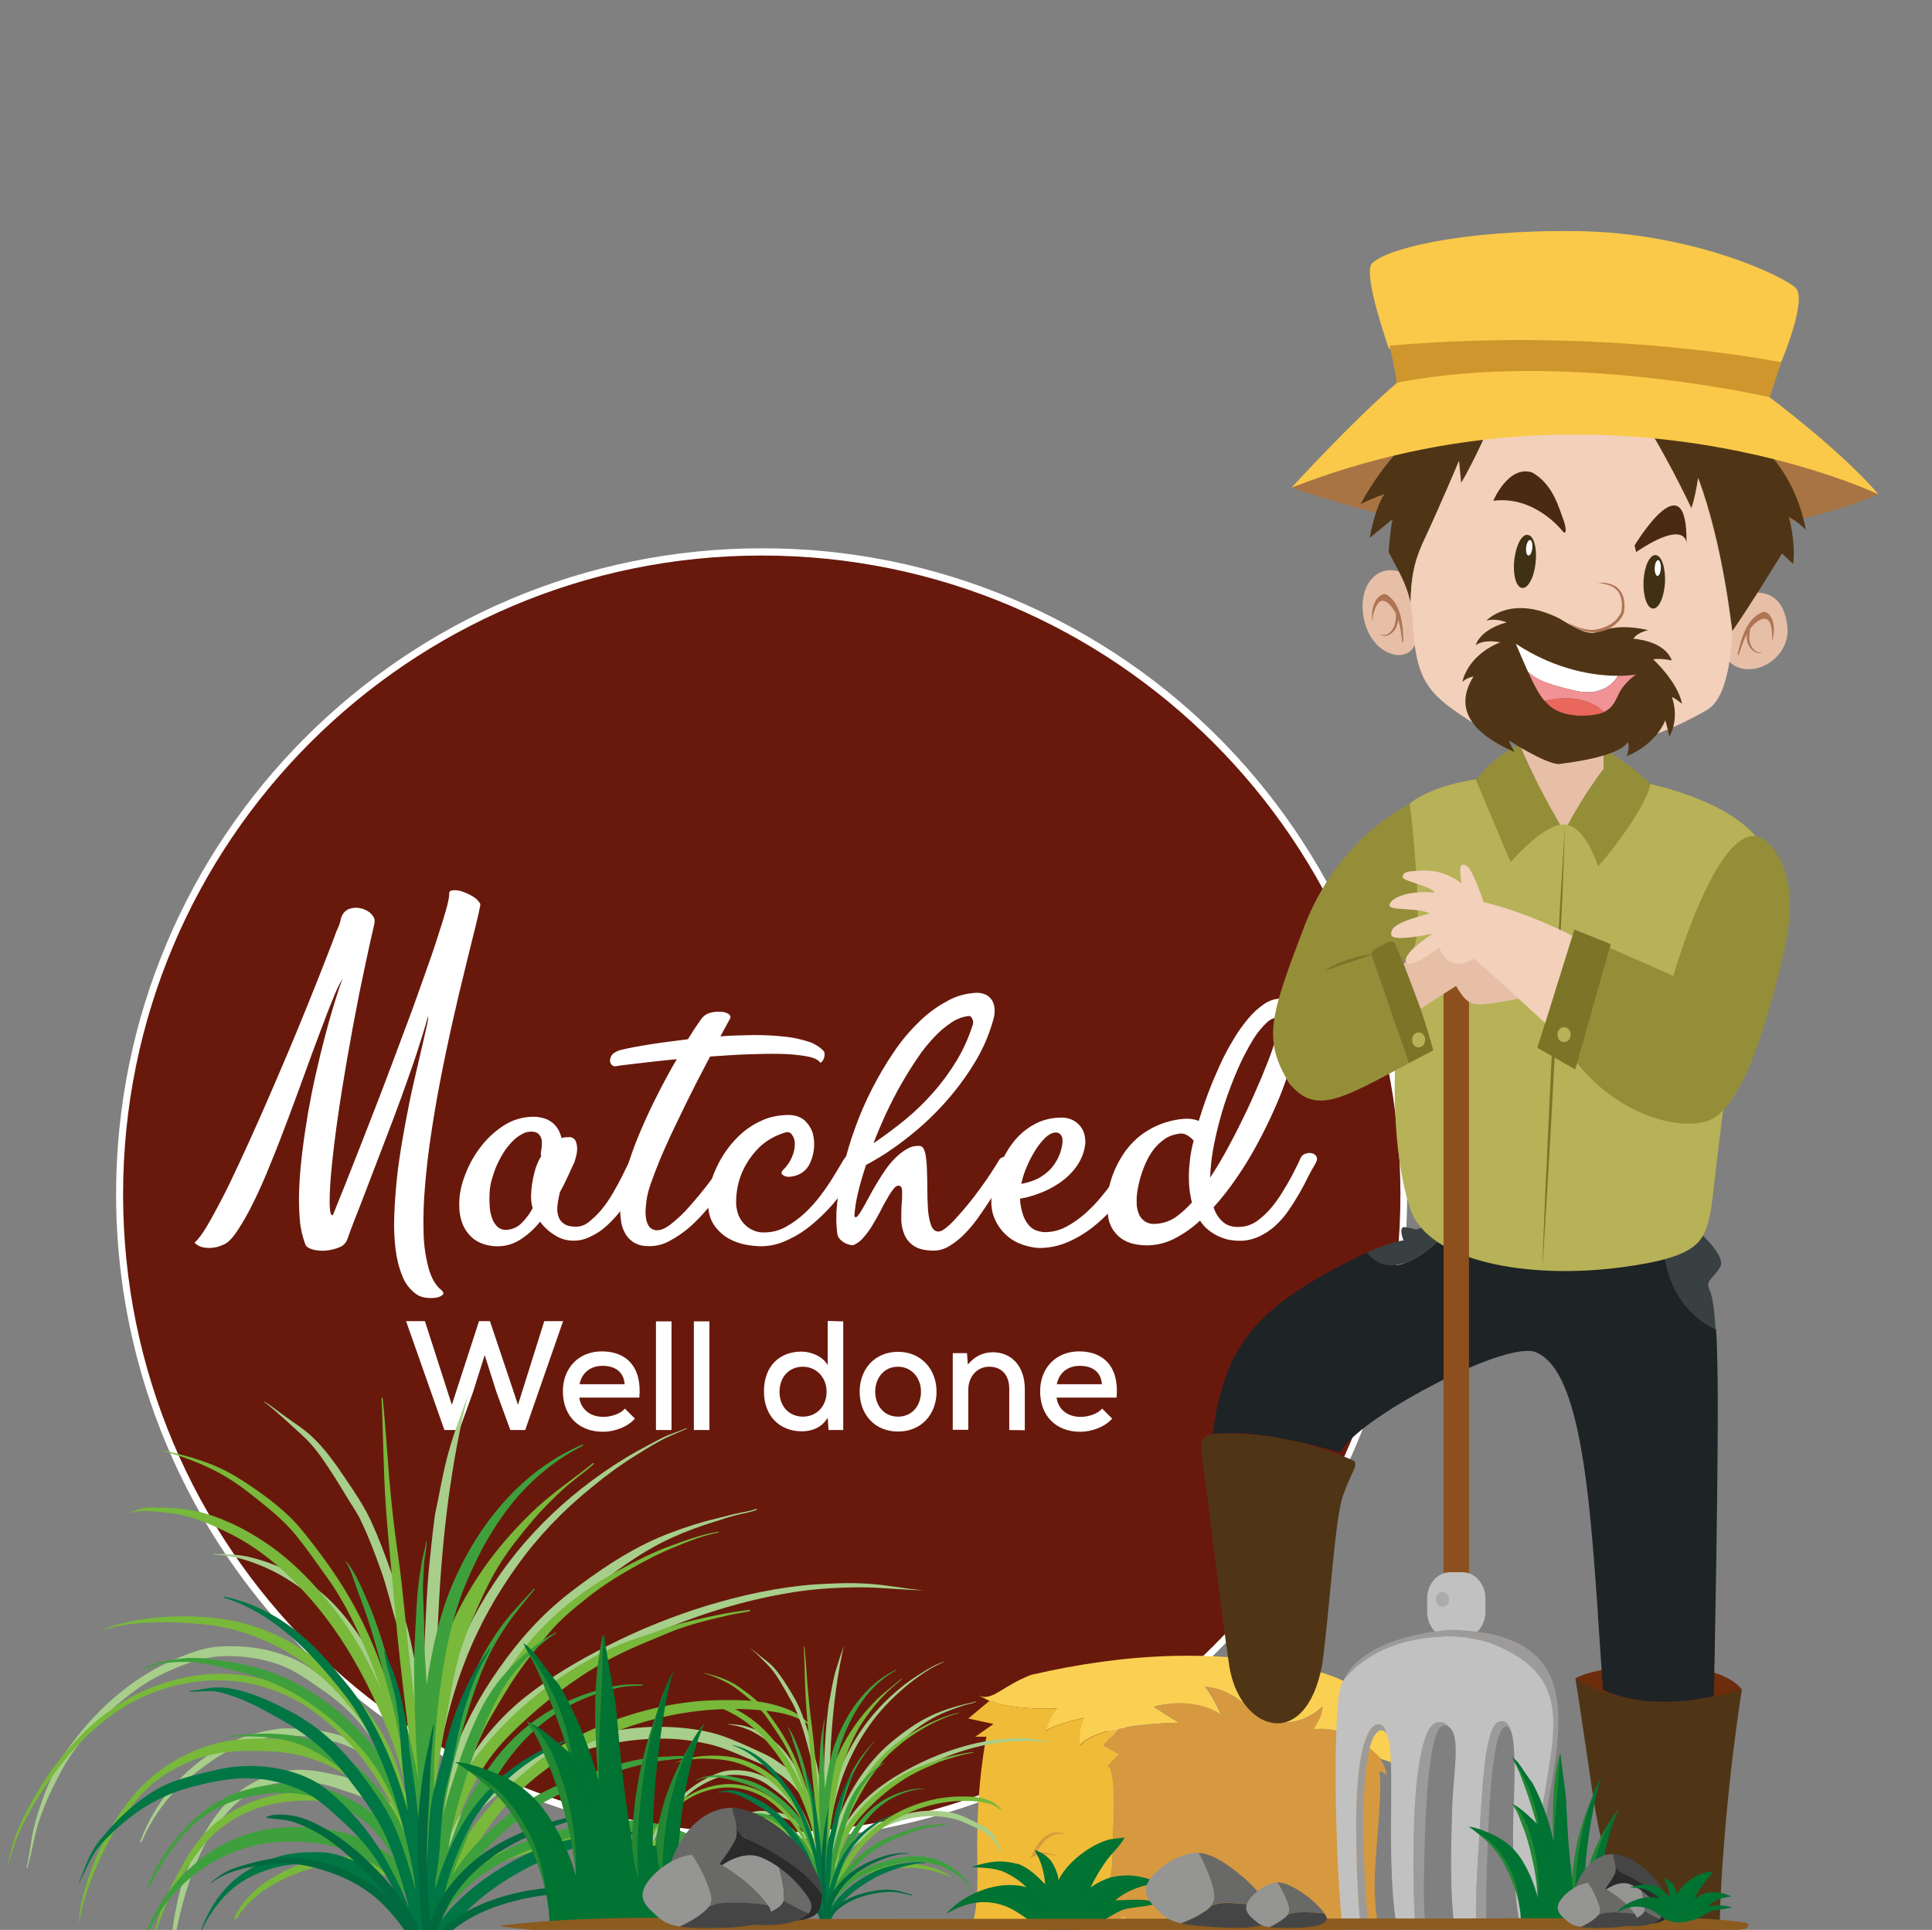<?xml version="1.0" encoding="utf-8"?>
<!-- Generator: Adobe Illustrator 24.3.0, SVG Export Plug-In . SVG Version: 6.00 Build 0)  -->
<svg version="1.1" id="Layer_1" xmlns="http://www.w3.org/2000/svg" xmlns:xlink="http://www.w3.org/1999/xlink" x="0px" y="0px"
	 viewBox="0 0 882.1 881" style="enable-background:new 0 0 882.1 881;" xml:space="preserve">
<rect x="0" y="0" width="882.1" height="881" fill="#808080" stroke="none"/>
<style type="text/css">
	.st0{fill:none;stroke:#FFFFFF;stroke-width:2.12;stroke-miterlimit:10;}
	.st1{fill:#68190C;}
	.st2{fill:#FFFFFF;}
	.st3{fill:#4F3516;}
	.st4{fill:#6C2D0D;}
	.st5{fill:#FAD053;}
	.st6{fill:#D6993F;}
	.st7{fill:#F0BB37;}
	.st8{clip-path:url(#SVGID_6_);}
	.st9{clip-path:url(#SVGID_7_);fill:url(#SVGID_8_);}
	.st10{fill:#394042;}
	.st11{fill:#1E2326;}
	.st12{fill:#B7B157;}
	.st13{fill:#8D4F1E;}
	.st14{clip-path:url(#SVGID_11_);}
	.st15{clip-path:url(#SVGID_14_);fill:url(#SVGID_18_);}
	.st16{fill:#C1C1C1;}
	.st17{fill:#ACABAB;}
	.st18{fill:#9D9B9A;}
	.st19{clip-path:url(#SVGID_22_);}
	.st20{clip-path:url(#SVGID_23_);fill:url(#SVGID_24_);}
	.st21{fill:#7C7528;}
	.st22{fill:#E7BFA7;}
	.st23{fill:#948E39;}
	.st24{fill:#F2D0BA;}
	.st25{fill:#A97443;}
	.st26{fill:#403115;}
	.st27{fill:#4A2A13;}
	.st28{fill:#AE7454;}
	.st29{fill:#EA675D;}
	.st30{fill:#F09296;}
	.st31{fill:#FAC949;}
	.st32{fill:#CE962D;}
	.st33{clip-path:url(#SVGID_27_);}
	.st34{clip-path:url(#SVGID_28_);fill:url(#SVGID_29_);}
	.st35{clip-path:url(#SVGID_32_);}
	.st36{clip-path:url(#SVGID_33_);fill:url(#SVGID_34_);}
	.st37{clip-path:url(#SVGID_37_);}
	.st38{clip-path:url(#SVGID_38_);fill:url(#SVGID_39_);}
	.st39{clip-path:url(#SVGID_42_);}
	.st40{clip-path:url(#SVGID_43_);fill:url(#SVGID_44_);}
	.st41{clip-path:url(#SVGID_47_);}
	.st42{clip-path:url(#SVGID_48_);fill:url(#SVGID_49_);}
	.st43{clip-path:url(#SVGID_52_);}
	.st44{clip-path:url(#SVGID_53_);fill:url(#SVGID_54_);}
	.st45{fill:#A7CE8B;}
	.st46{fill:#78B83A;}
	.st47{fill:#3EA03C;}
	.st48{fill:#007645;}
	.st49{fill:#00693E;}
	.st50{fill:#017333;}
	.st51{opacity:0.3;fill:#72B536;enable-background:new    ;}
	.st52{opacity:0.5;fill:#017333;enable-background:new    ;}
	.st53{fill:#8C5B20;}
	.st54{fill:#696968;}
	.st55{fill:#454545;}
	.st56{fill:#2B2B2B;}
	.st57{fill:#959594;}
</style>
<g>
	<g id="Layer_2_1_">
		<g id="Layer_1-2">
			<circle class="st0" cx="345" cy="541.9" r="289.1"/>
			<path class="st1" d="M347.8,838.4c-162-0.1-293.2-131.5-293.1-293.5c0.1-117.7,70.6-224,179-269.9C382.9,211.9,555,281.8,618,431
				s-6.8,321.3-156,384.4C425.9,830.7,387,838.5,347.8,838.4z"/>
			<path class="st2" d="M347.8,253.6c161.1,0,291.6,130.6,291.6,291.6S508.9,836.8,347.8,836.8S56.2,706.2,56.2,545.2
				S186.8,253.6,347.8,253.6 M347.8,250.3C184.9,250.4,52.9,382.5,53,545.4c0.1,118.4,70.9,225.3,180,271.5
				c150.1,63.2,323.1-7.3,386.3-157.4c63.1-149.9-7-322.6-156.7-386C426.3,258.1,387.3,250.2,347.8,250.3z"/>
			<path class="st2" d="M155.5,420.1c0.2-1.4,0.8-2.7,1.8-3.8c0.9-0.9,2-1.5,3.3-1.7c1.3-0.3,2.6-0.3,3.8,0c1.3,0.2,2.5,0.7,3.6,1.4
				c1,0.6,1.9,1.5,2.5,2.5s0.7,2.2,0.4,3.3c-2.4,10.3-4.6,20.8-6.8,31.4c-2.1,10.6-4,20.8-5.7,30.7c-1.7,9.9-3.2,19.1-4.4,27.8
				c-1.2,8.6-2.1,16.2-2.7,22.6c-0.5,5-0.8,10.1-0.8,15.1c0.1,3.7,0.5,5.5,1.4,5.4c0,0.1,0.5-1.1,1.5-3.6s2.4-5.9,4.1-10.2
				c1.7-4.3,3.7-9.4,6-15.2s4.7-12,7.3-18.7c2.6-6.7,5.2-13.5,7.9-20.7s5.3-14.2,7.9-21.1s4.9-13.6,7.2-20s4.3-12.1,5.9-17.2
				c1.7-5.1,3-9.4,4-12.9s1.4-5.9,1.4-7.2c-0.1-1,0.5-1.5,1.7-1.6c1.5-0.1,2.9,0.1,4.3,0.6c1.7,0.6,3.3,1.3,4.9,2.3
				c1.4,0.8,2.5,2,3.3,3.3c0.1,0.2-0.2,1.9-0.9,4.9c-0.7,3.1-1.7,7.2-3,12.3c-1.3,5.1-2.7,11.1-4.4,18c-1.7,6.8-3.3,14.1-5.1,21.9
				c-1.7,7.8-3.4,15.8-5,24.2c-1.6,8.3-3,16.6-4.2,24.7s-2.1,16-2.7,23.5c-0.6,6.9-0.8,13.8-0.6,20.7c0.1,5.5,0.9,10.9,2.3,16.2
				c1.3,4.5,3.2,7.9,5.9,10c0.9,0.8,1.1,1.5,0.5,2.1c-0.8,0.7-1.9,1.1-3,1.3c-1.6,0.2-3.1,0.2-4.7,0c-1.7-0.2-3.3-0.8-4.6-1.8
				c-2.8-2.1-4.9-4.9-6.1-8.1c-1.6-3.9-2.6-8-3.1-12.2c-0.6-5-0.8-10.1-0.6-15.2c0.2-5.5,0.6-11.2,1.2-17c0.6-5.8,1.5-11.7,2.5-17.6
				c1-5.9,2.1-11.6,3.2-17.1c1.1-5.5,2.3-10.6,3.4-15.3c1.1-4.8,2.1-8.9,2.9-12.5c0.8-3.6,1.5-6.4,1.9-8.4s0.5-3.1,0.3-3.2
				c-1.4,5.1-3.2,10.9-5.3,17.3s-4.5,12.9-6.9,19.7c-2.5,6.8-5,13.5-7.6,20.2s-5,13-7.2,18.8s-4.2,11-6,15.5s-3,7.9-3.8,10.2
				c-0.6,1.7-2,3.1-3.7,3.7c-1.9,0.8-4,1.3-6.1,1.5c-2,0.2-4,0-6-0.5c-1.8-0.5-3-1.3-3.4-2.3c-1.3-3.6-2.2-7.3-2.5-11.1
				c-0.4-4.8-0.5-9.6-0.3-14.4c0.2-5.2,0.7-10.8,1.4-16.6s1.6-11.8,2.6-17.8c1.1-6,2.2-12,3.6-17.9c1.3-5.9,2.7-11.6,4.1-16.9
				c1.4-5.4,2.8-10.4,4.2-14.9c1.4-4.6,2.7-8.5,3.9-11.8c-1.7,3-3.2,6.1-4.4,9.3c-1.8,4.3-3.7,9.4-5.9,15.2c-2.2,5.8-4.5,12.1-7,19
				c-2.5,6.8-5,13.7-7.6,20.6s-5.2,13.7-7.9,20.2c-2.6,6.6-5.2,12.4-7.8,17.7c-2.2,4.5-4.6,8.9-7.4,13.1c-2.3,3.5-4.5,5.7-6.4,6.4
				c-1.9,0.9-3.9,1.4-6,1.5c-1.4,0-2.8-0.1-4.1-0.5c-1.2-0.4-2.2-1-3.1-1.9c1.5-1.3,3.3-3.6,5.4-7.1s4.4-7.7,7-12.7
				s5.3-10.6,8.2-16.9c2.9-6.3,5.9-12.8,8.9-19.6s6-13.7,9-20.7c3-7,5.9-13.8,8.6-20.4s5.3-12.9,7.6-18.7c2.3-5.9,4.4-11,6.1-15.5
				c1.7-4.4,3.1-8,4.1-10.8C154.5,423.3,155.1,421.7,155.5,420.1z"/>
			<path class="st2" d="M243.1,509.8c2-0.1,4,0.3,5.9,0.9c1.4,0.5,2.7,1.3,3.9,2.4c0.9,0.9,1.7,1.9,2.3,3.1c0.5,1.1,0.9,2.2,1.2,3.3
				c1.1-0.3,2.2-0.4,3.4-0.4c1.2-0.1,2.4,0.6,3,1.7c0.5,1.1,0.7,2.4,0.7,3.6c0,1.3-0.2,2.6-0.6,3.9c-0.2,0.9-0.5,1.8-0.8,2.6
				c-0.6,1.2-1.4,3-2.5,5.4s-2.4,5.1-4,8c-0.4,1.8-0.8,3.7-1,5.5c-0.3,1.7-0.2,3.4,0.2,5c0.4,1.5,1.2,2.8,2.5,3.7
				c1.3,1,3.2,1.5,5.9,1.5c2.1-0.1,4.2-0.9,5.8-2.3c2.1-1.7,4-3.5,5.7-5.6c1.9-2.3,3.6-4.8,5.1-7.4c1.6-2.7,3-5.3,4.2-7.7
				s2.2-4.4,3-6.1c0.7-1.6,1.2-2.6,1.3-2.9c0.4-0.8,1.2-1.4,2.1-1.5s1.9,0,2.7,0.4c0.9,0.4,1.6,1.1,2.1,1.9c0.5,0.9,0.6,2,0.1,2.9
				c-0.5,1.1-1.3,2.7-2.3,4.9s-2.3,4.6-3.8,7.2c-1.6,2.8-3.4,5.5-5.3,8.1c-1.9,2.7-4.2,5.1-6.6,7.4c-2.3,2.2-5,4-7.9,5.3
				c-2.8,1.4-5.9,2-9,1.7c-2.6-0.2-5-1.1-7.2-2.5c-2.6-1.6-4.8-3.6-6.6-6.1c-2.4,3-5.3,5.7-8.6,7.9c-3,2-6.4,3.2-10,3.3
				c-2,0.1-3.9-0.1-5.9-0.6c-2.1-0.5-4-1.4-5.7-2.6c-1.9-1.5-3.4-3.3-4.5-5.4c-1.4-2.8-2.1-5.9-2.2-9c-0.2-4.8,0.6-9.5,2.3-14
				c1.7-4.8,4.1-9.3,7.2-13.4c3-4,6.6-7.4,10.8-10.1C233.8,511.3,238.4,509.9,243.1,509.8z M242.5,545.4c0.1-3.3,0.6-6.6,1.4-9.8
				c0.7-2.9,1.8-5.6,3.3-8.1c-0.2,0-0.3-0.2-0.3-0.4c0-0.8,0.1-1.6,0.3-2.5c0.2-1.1,0.2-2.3,0.2-3.4c0-1.1-0.4-2.2-1.1-3.1
				c-0.8-1-2-1.5-3.3-1.5c-1.7-0.1-3.3,0.3-4.8,1.2c-1.7,0.9-3.2,2.1-4.5,3.5c-1.5,1.6-2.9,3.3-4,5.2c-1.2,2-2.3,4.1-3.2,6.2
				c-0.9,2.2-1.6,4.4-2.2,6.6c-0.5,2.1-0.8,4.2-0.8,6.3c-0.1,1.8,0,3.6,0.1,5.4c0.1,1.8,0.5,3.5,1.1,5.2c0.5,1.5,1.4,2.8,2.5,3.9
				c1.2,1,2.8,1.5,4.4,1.3c2.5-0.2,4.8-1.3,6.6-3.1c2-2,3.7-4.3,5-6.8c-0.3-1-0.5-1.9-0.6-2.9C242.5,547.4,242.4,546.4,242.5,545.4z
				"/>
			<path class="st2" d="M282.7,479.5c0.4-0.1,1.5-0.4,3.3-0.8s4.1-0.8,6.9-1.3s6-1,9.6-1.5s7.5-1,11.6-1.5c1.9-3.1,3.5-5.6,4.8-7.4
				c0.7-1.1,1.5-2.2,2.5-3.2c1.1-0.9,2.5-1.5,3.9-1.7c1.4-0.3,2.9-0.3,4.3-0.2c1.1,0.1,2.2,0.4,3.2,1.1c0.7,0.5,0.9,1.4,0.5,2.1
				c0,0,0,0.1-0.1,0.1l-4.3,7.9c4.9-0.4,9.8-0.5,14.6-0.6c4.5,0,9,0.1,13.5,0.6c3.8,0.3,7.5,1,11.1,2.1c2.8,0.7,5.3,2.1,7.4,4
				c0.6,0.5,1,1.2,1,2c0,0.7-0.1,1.4-0.4,2.1c-0.2,0.5-0.5,1-1,1.5c-0.4,0.4-0.6,0.4-0.8,0.1c-0.8-1.2-2.8-2.1-6-2.7
				c-3.9-0.7-7.8-1-11.7-1.1c-4.6-0.1-9.8,0-15.4,0.2s-11.3,0.6-17,1c-1.8,3.4-3.8,7.2-5.8,11.1c-2,4-4.1,8.1-6.1,12.2
				c-2,4.2-4,8.4-6,12.5c-1.9,4.2-3.7,8.1-5.2,11.8s-2.8,7.1-3.9,10.2c-0.9,2.5-1.6,5-2,7.7c-0.1,1.1-0.3,2.4-0.4,3.8
				c-0.1,1.4-0.1,2.7,0.1,4.1c0.1,1.3,0.5,2.5,1.1,3.6c0.5,1,1.5,1.8,2.6,2.1c2,0.6,4.4-0.1,7.2-2.2c3.3-2.5,6.4-5.4,9.1-8.6
				c3.2-3.6,6.5-7.6,9.8-12s6.5-8.6,9.3-12.5c0.4-0.7,1.2-1.2,2-1.2c0.7,0,1.4,0.2,2,0.6c0.6,0.4,1,1,1.2,1.6c0.2,0.7,0,1.4-0.4,2
				c-0.2,0.3-1,1.5-2.3,3.6s-3,4.8-5.1,7.8c-2.1,3.1-4.5,6.3-7.2,9.8c-2.7,3.4-5.7,6.6-8.9,9.5c-3,2.7-6.4,5-10,6.9
				c-3.2,1.7-6.8,2.4-10.4,2.1c-2.2-0.1-4.3-0.8-6.1-2c-1.5-1.1-2.8-2.5-3.6-4.2c-0.9-1.7-1.5-3.6-1.7-5.6c-0.3-2.1-0.4-4.3-0.4-6.4
				c0.2-5.2,1.1-10.4,2.6-15.4c1.7-6,3.8-11.9,6.2-17.6c2.5-6,5.3-12,8.3-17.9s5.9-11.3,8.8-16.2c-3.8,0.4-7.4,0.7-10.6,1.1l-8.6,1
				c-2.5,0.3-4.4,0.5-5.9,0.7c-0.8,0.1-1.6,0.2-2.5,0.4c-0.6,0.2-1.4,0-1.9-0.4c-0.6-0.5-0.9-1.2-1-2c0-0.9,0.3-1.8,0.8-2.6
				C279.7,481,280.9,480.2,282.7,479.5z"/>
			<path class="st2" d="M359.4,509c3.4-0.1,6.1,0.8,8,2.5c1.8,1.7,3.1,3.8,3.8,6.2c1.1,4.8,0.5,9.9-1.9,14.3c-1,1.7-2.5,3.1-4.3,4
				c-1.4,0.7-3,1.1-4.6,1.2c-1.1,0.1-2.2-0.2-3.1-0.9c-0.7-0.6-0.6-1.3,0.2-2.2c1.8-1.7,3.3-3.9,4.2-6.2c0.8-1.8,1.2-3.8,1.2-5.8
				c0-1.5-0.4-2.9-1.3-4.1c-0.6-1-1.8-1.4-2.9-1.1c-2.2,0.7-4.3,1.5-6.2,2.6c-2.8,1.5-5.3,3.5-7.4,5.9c-2.6,2.9-4.7,6.2-6.3,9.8
				c-1.9,4.5-2.8,9.4-2.7,14.3c0,1.3,0.3,2.5,0.6,3.8c0.4,1.6,1.2,3,2.1,4.3c1.1,1.4,2.4,2.6,4,3.5c1.8,1,3.9,1.6,6.1,1.5
				c3.4,0,6.8-0.8,9.8-2.5c3.1-1.7,6-3.8,8.6-6.2c2.7-2.5,5.1-5.2,7.3-8.1c2.2-2.9,4.1-5.7,5.7-8.3s3-4.9,4.1-6.8
				c0.6-1.2,1.4-2.3,2.4-3.3c0.6-0.5,1.4-0.8,2.3-0.8c1.5-0.1,2.9,0.8,3.5,2.2c0.3,0.6,0.3,1.4,0,2.1c-0.8,1.9-1.7,3.8-2.8,5.5
				c-1.6,2.7-3.3,5.4-5.2,7.9c-2.3,3-4.7,6-7.4,8.7c-2.8,2.9-5.8,5.6-9,8s-6.7,4.3-10.3,5.8c-3.6,1.5-7.4,2.2-11.3,2.1
				c-2.1-0.1-4.1-0.3-6.1-0.7c-2.7-0.5-5.2-1.4-7.6-2.7c-2.6-1.4-4.8-3.4-6.6-5.9c-1.9-2.5-2.9-5.9-3.1-10.2
				c-0.1-2.4,0.1-4.9,0.7-7.2c0.7-3,1.7-5.9,3-8.7c1.4-3.1,3.1-6.1,5.1-8.8c2.1-2.9,4.5-5.5,7.2-7.8s5.8-4.2,9.1-5.6
				C351.7,509.8,355.5,509.1,359.4,509z"/>
			<path class="st2" d="M446,453.2c1.2,0,2.3,0.2,3.4,0.6c1.2,0.4,2.2,1.1,3,2.1c0.9,1.1,1.4,2.4,1.6,3.8c0.3,1.8,0.1,3.7-0.4,5.5
				c-2,7.2-4.9,14-8.9,20.4c-4.1,6.7-8.9,13-14.2,18.8c-5.3,5.8-11.1,11.1-17.3,15.8c-5.6,4.4-11.6,8.3-17.8,11.6
				c-1.5,4.6-2.8,9-3.7,12.9c-0.8,3.4-1.4,6.9-1.6,10.4c0.3,0.7,0.7,0.8,1.3,0.2c0.8-0.9,1.5-1.9,2.1-3c0.8-1.4,1.8-3.1,2.9-5.2
				s2.3-4.2,3.6-6.4c1.3-2.2,2.7-4.4,4.2-6.6c1.4-2,3-4,4.8-5.7c1.6-1.6,3.3-2.9,5.3-4c1.7-1,3.6-1.4,5.6-1.3c1.2,0.1,2,1.2,2.5,3.1
				c0.5,2.4,0.7,4.8,0.8,7.3c0.1,2.9,0.2,6.1,0.2,9.4c0,3.1,0.1,6.2,0.3,9.3c0.2,2.4,0.6,4.8,1.4,7.1c0.7,1.9,1.8,2.9,3.4,2.9
				c0.8,0,2-0.5,3.3-1.6c1.7-1.3,3.2-2.8,4.6-4.4c1.7-1.8,3.5-3.9,5.4-6.2s3.7-4.6,5.4-7c1.8-2.4,3.4-4.7,4.9-7s2.8-4.3,3.8-6
				c0.7-1.6,2.5-2.3,4.1-1.6c0.1,0,0.1,0.1,0.2,0.1c0.7,0.4,1.2,1,1.4,1.7c0.2,0.9,0.1,1.8-0.5,2.6c-1.2,2-2.6,4.3-4.1,6.9
				c-1.5,2.6-3.2,5.4-5,8.2s-3.7,5.6-5.7,8.4c-1.9,2.6-4,5.1-6.3,7.4c-2,2-4.3,3.8-6.7,5.2c-2.1,1.3-4.5,2-7,2c-3.9,0-6.9-0.7-9-2.1
				c-2-1.3-3.5-3.1-4.4-5.3s-1.4-4.5-1.4-6.9c0-2.5,0-4.9,0.2-7.1s0.2-4.1,0.2-5.6s-0.5-2.4-1.3-2.6s-1.7,0.2-2.6,1.4
				c-1.1,1.4-2.1,2.9-2.9,4.4c-1.1,1.8-2.2,3.9-3.3,6.1c-1.2,2.2-2.4,4.4-3.7,6.5c-1.2,2-2.6,3.8-4.1,5.5c-1.2,1.4-2.7,2.5-4.4,3.2
				c-0.5,0.1-1,0-1.4-0.1c-0.8-0.2-1.6-0.4-2.3-0.8c-0.8-0.4-1.6-1-2.3-1.7c-0.7-0.7-1.2-1.6-1.3-2.6c-0.6-4.5-0.6-9.1-0.1-13.6
				c0.6-5.6,1.5-11.1,2.8-16.6c1.5-6.1,3.2-12.1,5.4-18c2.2-6.2,4.8-12.2,7.8-18c2.9-5.7,6.2-11.3,9.8-16.6c3.3-5,7.2-9.6,11.5-13.8
				c3.8-3.8,8.1-7,12.8-9.5C436.2,454.8,441,453.4,446,453.2z M442.4,463.8c-2.8,0.3-5.5,1.3-7.9,2.9c-2.9,1.9-5.6,4.2-8,6.8
				c-2.9,3-5.5,6.3-7.8,9.8c-2.5,3.7-5,7.7-7.4,11.9s-4.6,8.6-6.8,13.2c-2.1,4.6-4,9.1-5.7,13.5c4.9-3.3,9.7-6.9,14.4-10.7
				c4.6-3.8,9-8,12.9-12.5c4-4.5,7.5-9.3,10.6-14.4s5.6-10.7,7.4-16.4c0.4-1,0.3-2.1-0.3-3C443.5,464.1,442.9,463.8,442.4,463.8
				L442.4,463.8z"/>
			<path class="st2" d="M484.3,510.2c2.1-0.1,4.2,0.4,6,1.4c1.4,0.8,2.6,1.9,3.5,3.3c0.8,1.2,1.3,2.5,1.5,3.9
				c0.2,1.1,0.3,2.2,0.2,3.3c-0.4,3.8-1.8,7.3-4,10.4c-2.1,2.9-4.6,5.3-7.6,7.4c-2.9,2-6,3.6-9.2,4.8c-2.9,1.1-5.9,2-9,2.5
				c0.1,2.5,0.6,5,1.4,7.4c0.6,1.8,1.5,3.4,2.7,4.8c1.1,1.2,2.4,2.1,3.9,2.5c1.6,0.5,3.3,0.7,4.9,0.5c3-0.2,5.9-1.1,8.6-2.6
				c2.9-1.6,5.6-3.5,8.1-5.7c2.6-2.3,5-4.7,7.2-7.4c2.2-2.6,4.1-5.1,5.8-7.4c1.4-1.9,2.8-3.9,4-6c1-1.7,1.5-2.7,1.7-3.1
				c0.3-1,1-1.8,2-2.3c0.9-0.4,1.9-0.6,2.9-0.4c0.9,0.2,1.7,0.7,2.2,1.5s0.6,2,0.1,3.6c-0.1,0.3-0.7,1.5-1.8,3.4
				c-1.4,2.4-2.9,4.8-4.5,7c-2.2,3-4.5,6-7,8.8c-2.8,3.1-5.9,6-9.2,8.6c-3.5,2.7-7.2,4.9-11.2,6.6c-4.1,1.8-8.5,2.7-13,2.7
				c-2.4-0.1-4.7-0.6-7-1.3c-2.8-0.9-5.3-2.2-7.5-4.1c-2.5-2.1-4.4-4.7-5.7-7.6c-1.5-3.1-2-7-1.5-11.6c0.2-2.1,0.6-4.2,1.2-6.2
				c0.7-2.5,1.6-5,2.7-7.4c1.2-2.7,2.6-5.2,4.2-7.7c1.7-2.5,3.6-4.8,5.9-6.8s5-3.7,7.8-4.9C477.6,510.9,480.9,510.2,484.3,510.2z
				 M481.8,517c-1.5,0.1-3,0.9-4.6,2.4c-1.7,1.7-3.2,3.6-4.5,5.7c-1.5,2.4-2.8,4.9-3.9,7.5c-1.1,2.5-1.9,5.1-2.5,7.8
				c1.9-0.3,3.7-0.8,5.5-1.5c2-0.7,3.8-1.8,5.5-3.1c1.8-1.4,3.4-3.1,4.6-5.1c1.5-2.3,2.5-4.9,3-7.6c0.4-2.2,0.3-3.8-0.4-4.8
				C484,517.4,482.9,516.9,481.8,517z"/>
			<g>
				<path class="st2" d="M239.8,652.8H233l-6.4-17.5l-5.3-16.7l-5.3,16.8l-6.3,17.4h-6.8l-17.5-49.7h8.6l12.3,38.2l12.4-38.2h5
					l12.8,38.2l12-38.2h8.6L239.8,652.8z"/>
				<path class="st2" d="M264.5,638c0.7,5.3,4.9,8.8,11,8.8c3.4,0,7.8-1.3,9.8-3.8l4.6,4.6c-3.5,3.9-9.4,6-14.6,6
					c-11.1,0-18.3-7.3-18.3-18.5c0-10.6,7.2-18.2,17.8-18.2c11,0,18.4,6.9,17.1,21.1H264.5z M285.2,631.9c-0.4-5.6-4.3-8.4-10.1-8.4
					c-5.2,0-9.4,2.9-10.5,8.4H285.2z"/>
				<path class="st2" d="M306.6,603.2v49.6h-7.1v-49.6H306.6z"/>
				<path class="st2" d="M323.9,603.2v49.6h-7.1v-49.6H323.9z"/>
				<path class="st2" d="M385,603.2v49.6h-6.7l-0.4-5.6c-2.7,4.5-7.2,6.2-11.8,6.2c-9.8,0-17.3-6.7-17.3-18.2
					c0-11.9,7.4-18.2,17.2-18.2c4.1,0,9.7,2.1,11.9,6.2V603L385,603.2z M355.9,635.3c0,7,4.7,11.4,10.7,11.4s10.8-4.5,10.8-11.4
					c0-6.7-4.9-11.4-10.8-11.4S356,628.1,355.9,635.3L355.9,635.3z"/>
				<path class="st2" d="M427.6,635.3c0,10.4-7,18.2-17.6,18.2s-17.5-7.8-17.5-18.2s7-18.2,17.5-18.2S427.6,625,427.6,635.3z
					 M399.6,635.3c0,6.2,3.9,11.4,10.4,11.4c6.5,0,10.5-5.1,10.5-11.4s-4.3-11.4-10.5-11.4C403.5,623.9,399.6,629.2,399.6,635.3
					L399.6,635.3z"/>
				<path class="st2" d="M460.8,652.8V634c0-6.1-3.3-10.1-9.2-10.1c-5.6,0-9.5,4.7-9.5,10.5v18.3H435v-35h6.5l0.4,5.2
					c3.2-3.8,7-5.6,11.4-5.6c8.3,0,14.6,6.1,14.6,16.8v18.8L460.8,652.8z"/>
				<path class="st2" d="M482.4,638c0.7,5.3,4.9,8.8,11,8.8c3.4,0,7.8-1.3,9.8-3.8l4.6,4.6c-3.5,3.9-9.4,6-14.6,6
					c-11.1,0-18.3-7.3-18.3-18.5c0-10.6,7.2-18.2,17.8-18.2c11,0,18.4,6.9,17.1,21.1H482.4z M503.1,631.9c-0.4-5.6-4.3-8.4-10.1-8.4
					c-5.2,0-9.4,2.9-10.5,8.4H503.1z"/>
			</g>
			<path class="st2" d="M541.2,510.7c2.1-0.1,4.2,0.2,6.1,1c1.2-3.9,2.6-8.1,4.2-12.4s3.4-8.5,5.3-12.7c1.8-4.1,3.9-8,6.2-11.8
				c2-3.5,4.3-6.7,6.9-9.8c2.1-2.6,4.6-4.8,7.3-6.7c2.2-1.5,4.9-2.4,7.6-2.5c2.8,0,4.8,1,6,3s1.8,4.9,1.9,8.7c0,3.5-0.4,7-1.2,10.4
				c-1,4.6-2.3,9.1-3.8,13.5c-1.6,4.9-3.6,9.9-6,15.3c-2.4,5.4-5,10.6-7.8,15.8s-5.9,10.3-9.3,15.2c-3.2,4.7-6.7,9.2-10.5,13.4
				c0.8,2.7,2.4,5.2,4.6,7c2.1,1.6,4.8,2.3,8.3,1.9c2.5-0.2,4.9-1.2,6.9-2.6c2.3-1.6,4.4-3.6,6.2-5.7c2-2.3,3.7-4.7,5.3-7.3
				s3.1-5.1,4.3-7.4c1.2-2.3,2.2-4.2,3-5.9c0.7-1.6,1.2-2.6,1.4-3c0.6-0.9,1.5-1.4,2.5-1.6c0.9-0.3,1.9-0.2,2.9,0.1
				c0.8,0.3,1.4,0.9,1.7,1.7s0,1.9-0.8,3.2c-1.1,1.8-2.1,3.7-3.1,5.6c-1.1,2.3-2.4,4.8-3.9,7.4c-1.5,2.6-3.1,5.2-4.9,7.8
				c-1.7,2.6-3.8,5-6.1,7.1c-2.2,2.1-4.8,3.8-7.6,5.1c-2.9,1.3-6,2-9.1,1.9c-1.2,0-2.5-0.1-3.7-0.3c-1.6-0.2-3.1-0.7-4.6-1.3
				c-1.8-0.7-3.4-1.6-5-2.8c-1.8-1.3-3.3-2.9-4.5-4.8c-3.6,3.4-7.7,6.2-12,8.4c-3.8,1.9-8.1,2.9-12.4,2.9c-4.2-0.1-7.4-0.8-9.8-2.1
				c-2.2-1.1-4-2.8-5.4-4.8c-1.2-1.8-2-3.8-2.3-5.9c-0.3-1.9-0.5-3.8-0.6-5.6c0-2.1,0.2-4.2,0.6-6.3c1.1-5.9,3.3-11.4,6.6-16.5
				c1.8-2.9,4.1-5.5,6.7-7.8C525.4,514.3,533.1,511.2,541.2,510.7L541.2,510.7z M543.2,530.5c0.3-3.3,0.9-6.6,1.8-9.8
				c-0.8-1-1.9-1.8-3-2.5c-1.1-0.6-2.3-0.9-3.5-0.7c-2.3,0.3-4.5,1-6.5,2.3c-1.9,1.3-3.7,2.9-5.1,4.7c-1.5,1.9-2.7,4-3.7,6.2
				c-1.9,4.2-3.2,8.6-3.9,13.1c-0.3,1.7-0.4,3.4-0.3,5.2c-0.1,2,0.4,4,1.3,5.9c0.7,1.2,1.7,2.3,3,3c1.2,0.6,2.5,0.9,3.8,0.8
				c1.3,0,2.7-0.2,4-0.5c2.3-0.6,4.5-1.6,6.4-3.1c2.4-1.8,4.7-3.9,6.7-6.2c-0.7-2.7-1.1-5.4-1.3-8.1
				C542.7,537.3,542.8,533.9,543.2,530.5z M584.5,465.3c-1.6-1.1-3.5-0.7-5.7,1.1c-2.6,2.4-4.9,5.2-6.7,8.2
				c-2.6,4.3-4.9,8.7-6.9,13.3c-2.3,5.3-4.4,10.8-6.2,16.3c-1.8,5.7-3.3,11.4-4.5,17.2c-1.1,5.3-1.8,10.7-2,16.2
				c3-4.5,5.9-9.4,8.7-14.7c2.9-5.3,5.5-10.6,8-15.8c2.5-5.3,4.7-10.4,6.8-15.3c2-4.9,3.8-9.3,5.1-13.2c1.4-3.9,2.4-7,3-9.4
				C584.6,466.8,584.8,465.5,584.5,465.3z"/>
		</g>
	</g>
</g>
<g>
	<g>
		<path class="st3" d="M784.8,881.7h-39c-7.1-12.3-13.9-32.4-18.5-62.1c-5.5-37.6-8-53.4-8-53.4l76,5.1c0,0-7.3,43.6-9.9,97.9
			C785.4,874.1,785.2,878.3,784.8,881.7z"/>
		<path class="st4" d="M795.3,771.3c0,0-44.9,15-76-5.1C729.5,759.7,782.7,754.9,795.3,771.3z"/>
		<g>
			<path class="st5" d="M599.4,789.5c4.9-7.1,4.3-10.4,4.3-10.4s-15.8,16.3-34.2-0.2c-10.1-8.3-16-8.5-19.3-8.9
				c4.3,5.5,7.4,13,7.4,13s-10.6-9-31-3.9c10.1,6.5,11.7,7.3,11.7,7.3s-37.6,0.2-45.4,10.6c-0.7-9.8,2-12.8,2-12.8s-14,2.9-17.8,6.3
				c3.2-9.4,5.6-10.6,5.6-10.6s-24.5,1.2-33.7-5.1c-0.1-0.1-0.2-0.1-0.2-0.2c5.3,0.7,9.7-5.2,21.9-10c43.5-10.1,86.3-12.3,128.5-2.2
				s38.1,43,38.1,43s-3.4-1.6-6.8-2.4C624.6,796.7,613.5,787.6,599.4,789.5z"/>
			<g>
				<path class="st6" d="M629.7,808.7c1.3,4.7,0,18.8-1.6,40.2c-1.6,21.3,1.6,31.8,1.6,31.8s-1,0.4-2.7,1H511.6
					c1.3-4.3,2.4-7.2,2.4-7.2s-4.5,1.9-9.3,7.2h-0.4c1-9.2,7.1-17.7,7.1-17.7s0,0-8,1.5c2.6-7.2,4.8-2.9,4.8-27.1
					c1.9-33.6-2.4-32.1-2.4-32.1l5.2-5.5l-7.1-4l6.6-7.6c13-2.7,28-2.8,28-2.8s-1.6-0.8-11.7-7.3c20.3-5.1,31,3.9,31,3.9
					s-3.1-7.5-7.4-13c3.2,0.4,9.2,0.6,19.3,8.9c18.4,16.5,34.2,0.2,34.2,0.2s0.5,3.3-4.3,10.4c14.1-1.9,25.2,7.2,31.2,13.6
					c-0.2-0.1-0.4-0.1-0.6-0.1c2.9,4.3,2.9,7.6,2.9,7.6S631.9,808.7,629.7,808.7z"/>
				<path class="st7" d="M504.3,881.7h-61.7c2.6-5.5,4.1-13,3.6-32.5c-0.6-35.5,4.2-56.4,4.2-56.4h-5.1l8.3-5.8l-11.5-2.5l9.6-8
					l-4.8-2.5c0.7,0.3,1.4,0.5,2.1,0.6c0.1,0.1,0.1,0.1,0.2,0.2c9.2,6.3,33.7,5.1,33.7,5.1s-2.3,1.2-5.6,10.6
					c3.8-3.5,17.8-6.3,17.8-6.3s-2.7,3.1-2,12.8c2.8-3.8,9.8-6.3,17.3-7.8l-6.6,7.6l7.1,4l-5.2,5.5c0,0,4.4-1.5,2.4,32.1
					c0,24.2-2.2,19.9-4.8,27.1c8-1.5,8-1.5,8-1.5S505.3,872.6,504.3,881.7z"/>
				<path class="st7" d="M504.7,881.7c4.8-5.3,9.3-7.2,9.3-7.2s-1.1,2.9-2.4,7.2H504.7z"/>
			</g>
			<g>
				<path class="st6" d="M583.9,846c-0.1-0.8-0.2-1.6-0.3-2.4c-0.1-0.8-0.3-1.6-0.4-2.4c-0.3-1.6-0.7-3.2-1.2-4.7
					c-0.1-0.4-0.3-0.8-0.4-1.1c-0.2-0.4-0.3-0.8-0.4-1.1c-0.3-0.8-0.6-1.5-1-2.2s-0.8-1.4-1.3-2.1c-0.2-0.3-0.5-0.7-0.7-1l-0.8-0.9
					l-0.3,1.2c0.5,0,1.1-0.2,1.6-0.1h0.8l0.8,0.1c0.3,0,0.5,0.1,0.8,0.2c0.3,0.1,0.5,0.1,0.8,0.2c0.5,0.2,1,0.4,1.5,0.7
					s1,0.6,1.5,0.9c0.5,0.3,0.9,0.7,1.4,1.1c0.9,0.8,1.7,1.6,2.5,2.6c-0.6-1.1-1.3-2.2-2.1-3.1c-0.4-0.5-0.9-0.9-1.3-1.3
					c-0.5-0.4-1-0.8-1.5-1.1s-1.1-0.6-1.6-0.9c-0.3-0.1-0.6-0.2-0.9-0.3c-0.3-0.1-0.6-0.2-0.9-0.2l-0.9-0.2l-0.9-0.1
					c-0.6-0.1-1.2,0.1-1.8,0.1l-1.4,0.1l1.1,1.2l0.7,0.8c0.2,0.3,0.4,0.6,0.7,0.9c0.4,0.6,0.8,1.2,1.2,1.9c0.7,1.3,1.4,2.7,1.9,4.2
					c0.6,1.5,1.1,2.9,1.6,4.5C583.1,842.9,583.5,844.5,583.9,846z"/>
				<path class="st6" d="M554.1,881.7L554.1,881.7l-1.7-1.6c-0.5-0.5-1-1.1-1.6-1.5l-1.7-1.4c-0.6-0.5-1.2-0.8-1.8-1.3l-0.9-0.6
					c-0.3-0.2-0.6-0.4-0.9-0.6c-0.6-0.4-1.2-0.8-1.9-1.1c-0.6-0.3-1.3-0.7-1.9-0.9c-0.7-0.3-1.3-0.5-2-0.8c0.7,0.1,1.4,0.2,2.1,0.4
					c0.7,0.1,1.4,0.4,2.1,0.6c0.7,0.2,1.3,0.6,2,0.9c0.3,0.2,0.7,0.3,1,0.5l1,0.6c0.6,0.4,1.3,0.7,1.9,1.2l1.8,1.3
					c0.6,0.4,1.1,1,1.7,1.5l0.2,0.2c-0.1-0.3-0.2-0.6-0.3-0.9c-0.1-0.3-0.2-0.6-0.4-0.9c-0.2-0.6-0.5-1.2-0.8-1.9
					c-0.3-0.6-0.6-1.2-0.9-1.8c-0.6-1.2-1.3-2.4-2.1-3.5c-0.7-1.2-1.5-2.3-2.2-3.5c0.9,1,1.8,2,2.6,3.1s1.6,2.2,2.4,3.4
					c0.8,1.1,1.4,2.4,2,3.7c0.3,0.6,0.6,1.3,0.8,2l0.3,1.1l0.3,1.9h-1.1V881.7z"/>
				<path class="st6" d="M483.7,847.6c-0.9-0.4-1.9-0.8-2.9-1.1s-2-0.5-3-0.7s-2-0.2-3.1-0.2c-0.3,0-0.5,0-0.8,0.1
					c-0.3,0-0.5,0.1-0.8,0.1c-0.5,0.1-1,0.3-1.6,0.6l0.8,1c0.4-0.7,0.8-1.5,1.2-2.2c0.2-0.4,0.4-0.7,0.6-1.1c0.2-0.3,0.4-0.7,0.7-1
					c0.5-0.7,1-1.3,1.5-1.9l0.8-0.9l0.9-0.8c0.6-0.5,1.2-0.9,1.9-1.3c0.3-0.2,0.7-0.3,1-0.5c0.3-0.1,0.7-0.3,1.1-0.3
					c0.4-0.1,0.7-0.2,1.1-0.2c0.4-0.1,0.7,0,1.1-0.1c0.8,0,1.5,0.2,2.3,0.3c-0.4-0.1-0.7-0.3-1.1-0.5c-0.4-0.1-0.8-0.2-1.1-0.3
					c-0.4-0.1-0.8-0.2-1.2-0.1c-0.4,0-0.8,0-1.2,0c-0.4,0-0.8,0.1-1.2,0.2c-0.4,0.1-0.8,0.3-1.2,0.4c-0.8,0.3-1.5,0.7-2.2,1.2
					l-1,0.8l-0.9,0.9c-0.6,0.6-1.1,1.3-1.6,2c-0.3,0.3-0.5,0.7-0.7,1.1c-0.2,0.4-0.5,0.7-0.7,1.1c-0.4,0.7-0.8,1.5-1.2,2.3l-1,1.8
					l1.8-0.9c0.4-0.2,0.8-0.4,1.3-0.5c0.2-0.1,0.5-0.1,0.7-0.2c0.2-0.1,0.5-0.1,0.7-0.1c1-0.1,1.9-0.1,2.9-0.1s2,0.2,3,0.3
					C481.7,847.3,482.7,847.4,483.7,847.6z"/>
			</g>
			<g>
				<g>
					<defs>
						<polygon id="SVGID_1_" points="1,1 2,1 1,2 						"/>
					</defs>
					<defs>
						<polygon id="SVGID_4_" points="-1,-1 -2,-1 -1,-2 						"/>
					</defs>
					<clipPath id="SVGID_6_">
						<use xlink:href="#SVGID_1_"  style="overflow:visible;"/>
					</clipPath>
					<clipPath id="SVGID_7_" class="st8">
						<use xlink:href="#SVGID_4_"  style="overflow:visible;"/>
					</clipPath>
					
						<radialGradient id="SVGID_8_" cx="345.555" cy="-51.989" r="104.831" gradientTransform="matrix(-1 0 0 -1.131 1000.293 778.835)" gradientUnits="userSpaceOnUse">
						<stop  offset="2.215490e-03" style="stop-color:#FFFFFF"/>
						<stop  offset="0.143" style="stop-color:#FCFCFC"/>
						<stop  offset="0.256" style="stop-color:#F2F2F2"/>
						<stop  offset="0.359" style="stop-color:#E1E1E1"/>
						<stop  offset="0.456" style="stop-color:#C9C9C9"/>
						<stop  offset="0.549" style="stop-color:#AAAAAA"/>
						<stop  offset="0.64" style="stop-color:#858585"/>
						<stop  offset="0.726" style="stop-color:#595959"/>
						<stop  offset="0.754" style="stop-color:#494949"/>
						<stop  offset="0.887" style="stop-color:#232323"/>
						<stop  offset="1" style="stop-color:#000000"/>
					</radialGradient>
					<path class="st9" d="M605.5,796.8c0,0,1.5,55.6,4.3,80.1c1.6,9.5-3.4,5-36.9,12.7c-28.5,6.6-18.7-28.6-21.9-64.9
						c-2.8-34.5-3.6-43.8,9.2-35.1c-1.2-10.9-1.6-15.4-1.6-15.4s10.8,8.6,17.6,14.5s23.8-4.6,23.8-4.6s-1,5.1-6.6,9.6
						C591.1,798.1,604.7,790.4,605.5,796.8z"/>
				</g>
			</g>
		</g>
		<g>
			<path class="st10" d="M624,571.8c13.6-5.8,16.8-5.5,16.8-5.5s-2.6-6.5,0.6-6.1c3.2,0.4,5.1,1.1,5.1,1.1l5.4-1.8
				c0,0,2.6,1.6,7.6,3.8C652.6,570.9,635.7,585.9,624,571.8z"/>
			<path class="st10" d="M759.2,567.7c5.4-1.5,10.9-3.2,16.5-5.4c0,0,12.6,11.2,9.7,16.1c-2.9,4.9-6,5.8-5.4,8.9
				c0.5,2.5,2.2,1.9,3.3,19.5C763.2,597.3,759.7,577.1,759.2,567.7z"/>
			<path class="st11" d="M620.1,573.6c1.4-0.6,2.7-1.2,4-1.7c11.7,14.1,28.5-1,35.6-8.6c14.8,6.5,50.6,17.9,99.6,4.4
				c0.5,9.4,4,29.6,24.2,39.2c0.3,4.1,0.5,9.3,0.6,15.7c0.9,33.8-1.6,151.6-1.6,151.6s-28,7.5-50.6-2.7
				c-5-69.2-6.9-145.8-31.2-154.4c-15-4.7-82.5,31.5-88.6,45.9c-19.8-5.4-42.5-10.5-58.5-8.3C559.3,614.5,572.1,597.5,620.1,573.6z"
				/>
		</g>
		<path class="st3" d="M618.2,666.9c0,0-29.4-14.5-64.6-12.3c-5.3,1-6,2.4-4.1,15.4s8.1,65.9,11.7,90.2c4.5,29.9,34.9,40.5,42.5-0.4
			c3.8-28.6,5.7-66.6,9.6-77.4S620.1,669.1,618.2,666.9z"/>
		<path class="st12" d="M749,357c0,0,41.8,7.2,55.4,28.5c-16.2,101.3-20.5,145.7-23,165.5c-3,15-3.5,22.5-40.9,27.5
			c-43.5,5.8-88.2-2.9-96.4-26.1c-8.1-23.1-10.2-67-2.6-107.1c6.8-32.3,3.5-54.8,1-70.7c-7.2-6.9,13.1-16.6,32.7-19
			C695.3,354.6,749,357,749,357z"/>
		<g>
			<g>
				<path class="st13" d="M659.1,719c0,3.6,2.6,6.5,5.8,6.5l0,0c3.2,0,5.8-2.9,5.8-6.5V447c0-3.6-2.6-6.5-5.8-6.5l0,0
					c-3.2,0-5.8,2.9-5.8,6.5V719z"/>
				<g>
					<g>
						<defs>
							<polygon id="SVGID_9_" points="1,1 2,1 1,2 							"/>
						</defs>
						<defs>
							<polygon id="SVGID_10_" points="-1,-1 -2,-1 -1,-2 							"/>
						</defs>
						<clipPath id="SVGID_11_">
							<use xlink:href="#SVGID_9_"  style="overflow:visible;"/>
						</clipPath>
						<clipPath id="SVGID_14_" class="st14">
							<use xlink:href="#SVGID_10_"  style="overflow:visible;"/>
						</clipPath>
						
							<radialGradient id="SVGID_18_" cx="236.439" cy="174.164" r="126.109" gradientTransform="matrix(-1 0 0 -1.131 1000.293 778.835)" gradientUnits="userSpaceOnUse">
							<stop  offset="2.215490e-03" style="stop-color:#FFFFFF"/>
							<stop  offset="0.143" style="stop-color:#FCFCFC"/>
							<stop  offset="0.256" style="stop-color:#F2F2F2"/>
							<stop  offset="0.359" style="stop-color:#E1E1E1"/>
							<stop  offset="0.456" style="stop-color:#C9C9C9"/>
							<stop  offset="0.549" style="stop-color:#AAAAAA"/>
							<stop  offset="0.64" style="stop-color:#858585"/>
							<stop  offset="0.726" style="stop-color:#595959"/>
							<stop  offset="0.754" style="stop-color:#494949"/>
							<stop  offset="0.887" style="stop-color:#232323"/>
							<stop  offset="1" style="stop-color:#000000"/>
						</radialGradient>
						<path class="st15" d="M665.9,719c0,3.6,1,6.5,2.4,6.5l0,0c1.3,0,2.4-2.9,2.4-6.5V447c0-3.6-1.1-6.5-2.4-6.5l0,0
							c-1.3,0-2.4,2.9-2.4,6.5V719z"/>
					</g>
				</g>
				<path class="st16" d="M651.6,735.8c0,6.6,4.7,12,10.6,12h5.4c5.8,0,10.6-5.4,10.6-12v-6.1c0-6.6-4.7-12-10.6-12h-5.4
					c-5.9,0-10.6,5.4-10.6,12V735.8z"/>
				<path class="st17" d="M655.6,730.1c0,1.9,1.4,3.4,3,3.4c1.7,0,3-1.5,3-3.4s-1.4-3.4-3-3.4C657,726.6,655.6,728.2,655.6,730.1z"
					/>
			</g>
			<g>
				<path class="st18" d="M705.2,881.7h-1.9c-1.7-12-2.7-29.7,0.2-52c5.8-39.1,15.7-63.7-21.1-78.9c-15.8-6.7-52.1-6.1-69.3,16.7
					c9.7-21.8,49.5-23.5,49.5-23.5c60.1,1.4,50.8,41.2,43.8,81.8C702.6,850.4,704.2,869.4,705.2,881.7z"/>
				<g>
					<path class="st18" d="M687.9,788.1c-7.7-0.7-8.6,51.7-9.3,73.8c-0.2,7.5,0,14.2,0.1,19.8h-4.6c-0.7-12.2,0.4-28.5,1.4-45
						c1.7-28.9,3.2-50.6,10-50.9c2.3-0.1,3.6,1.6,4.1,3.9C689.2,788.7,688.6,788.2,687.9,788.1z"/>
					<path class="st18" d="M650.1,859.7c-0.1,8.7,0.4,16.1,0.7,22h-4.5c-1.2-12.9-1.2-30.5-0.9-45.3c0.4-25.1,3.6-49.4,10.9-50.2
						c2.6-0.2,4.2,0.8,5.2,2.2c-0.5-0.4-1.1-0.6-1.8-0.7C651.4,786.3,650.5,836.2,650.1,859.7z"/>
				</g>
				<g>
					<path class="st18" d="M630.3,789.9c-10.9,2.9-8,66.6-5.4,90.4c0,0.5,0.1,0.9,0.1,1.4h-3.5c-1.4-10.3-2.1-25.1-2.3-45
						c-0.4-35.9,4.7-48.9,9.8-49.7c2.5-0.3,3.6,2,4,4.4C632.3,790.3,631.5,789.8,630.3,789.9z"/>
					<path class="st16" d="M703.3,881.7h-8.8c-3.4-15.9-4.1-39.8-3.5-54.2c0.8-18.9,0.9-33.2-1.4-37.9c-0.6-2.2-1.8-4-4.1-3.9
						c-6.8,0.2-8.3,21.9-10,50.9c-1,16.5-2.1,32.8-1.4,45h-9.7c-2.8-17.4-1.7-43.4-1.4-54.9c0.3-16.2,4.3-34.3-1.4-38.3
						c-1-1.4-2.6-2.5-5.2-2.2c-7.2,0.7-10.4,25.1-10.9,50.2c-0.3,14.8-0.3,32.4,0.9,45.3h-8.3c-2.3-11.5-3-28-3-44.8
						c0-24.3,0.8-40.6-2.1-45.5c-0.4-2.5-1.5-4.8-4-4.4c-5.1,0.7-10.2,13.7-9.8,49.7c0.2,19.9,0.9,34.8,2.3,45h-8.2
						c-0.1-0.6-0.2-1.1-0.3-1.7c-2.2-16.7-4.8-76-1.9-104.9c0.3-2.8,1-5.3,2-7.6c17.2-22.7,53.5-23.4,69.3-16.7
						c36.8,15.2,26.9,39.8,21.1,78.9C700.6,852,701.6,869.7,703.3,881.7z"/>
				</g>
			</g>
			<g>
				<g>
					<defs>
						<polygon id="SVGID_20_" points="1,1 2,1 1,2 						"/>
					</defs>
					<defs>
						<polygon id="SVGID_21_" points="-1,-1 -2,-1 -1,-2 						"/>
					</defs>
					<clipPath id="SVGID_22_">
						<use xlink:href="#SVGID_20_"  style="overflow:visible;"/>
					</clipPath>
					<clipPath id="SVGID_23_" class="st19">
						<use xlink:href="#SVGID_21_"  style="overflow:visible;"/>
					</clipPath>
					
						<radialGradient id="SVGID_24_" cx="247.413" cy="8.742" r="110.652" gradientTransform="matrix(-1 0 0 -1.131 1000.293 778.835)" gradientUnits="userSpaceOnUse">
						<stop  offset="2.215490e-03" style="stop-color:#FFFFFF"/>
						<stop  offset="0.143" style="stop-color:#FCFCFC"/>
						<stop  offset="0.256" style="stop-color:#F2F2F2"/>
						<stop  offset="0.359" style="stop-color:#E1E1E1"/>
						<stop  offset="0.456" style="stop-color:#C9C9C9"/>
						<stop  offset="0.549" style="stop-color:#AAAAAA"/>
						<stop  offset="0.64" style="stop-color:#858585"/>
						<stop  offset="0.726" style="stop-color:#595959"/>
						<stop  offset="0.754" style="stop-color:#494949"/>
						<stop  offset="0.887" style="stop-color:#232323"/>
						<stop  offset="1" style="stop-color:#000000"/>
					</radialGradient>
					<path class="st20" d="M664.5,749.2c0,0,45.7,3.2,42.7,39.8c-2.8,34.5-8.4,49.9-6.1,78.6c1.4,19.1-9.9,12.7-7.5-30.8
						c2.3-43.5,3.3-55.6-9.9-56.3C642,778.4,638.2,746,664.5,749.2z"/>
				</g>
			</g>
		</g>
		<path class="st21" d="M714.6,376.4c0,0-0.8,12.6-2,31.6c-0.5,9.5-1.2,20.6-1.9,32.4c-0.6,11.9-1.3,24.5-2,37.2
			c-0.6,12.7-1.2,25.3-1.8,37.2c-0.5,11.9-1,23-1.5,32.4c-0.4,9.5-0.7,17.4-0.9,23c-0.2,5.5-0.3,8.7-0.3,8.7s0.2-3.2,0.6-8.7
			c0.3-5.5,0.8-13.4,1.4-22.9c0.5-9.5,1.2-20.6,1.9-32.4c0.6-11.9,1.3-24.5,2-37.2c0.6-12.7,1.2-25.3,1.8-37.2
			c0.5-11.9,1-22.9,1.5-32.4C714.1,389,714.6,376.4,714.6,376.4z"/>
		<g>
			<path class="st22" d="M697,338.9l34,2.1c0,0,0.4,0.3,1.2,0.7v9.3c0,0-8.8,11.3-16.4,25.6c-0.4-0.1-0.8-0.2-1.1-0.2
				c-0.7-0.1-1.5,0-2.3,0.1c-4.6-7.9-13.4-23.9-18.5-36.5C694.9,339.6,695.9,339.2,697,338.9z"/>
			<path class="st23" d="M732.2,341.7c3.7,2.3,15.2,9.8,21.3,16.1c-1.5,11-23.7,38.5-24,37.5s-5.1-16.5-13.7-18.7
				c7.6-14.4,16.4-25.6,16.4-25.6V341.7z"/>
			<path class="st23" d="M693.8,340c5,12.6,13.9,28.6,18.5,36.5c-9.4,1.6-22.6,17.1-22.6,17.1l-15.8-37.5
				C673.9,356.1,682.1,344.8,693.8,340z"/>
		</g>
		<path class="st23" d="M804.9,382.9c0,0,19.2,10.8,9.6,51.7c-9.6,40.9-20.8,72.4-34.9,77.1c-14.1,4.7-41.9-3.6-60.1-27.1
			c12.8-43.8,14.1-52.5,14.1-52.5l30.4,13.4C764,445.5,785.1,371.4,804.9,382.9z"/>
		<polygon class="st21" points="735.4,431 719.2,488.2 701.9,478.3 718.8,424.3 		"/>
		<path class="st12" d="M711.1,472.3c0,1.9,1.3,3.4,3,3.4s3-1.5,3-3.4s-1.3-3.4-3-3.4C712.4,468.9,711.1,470.4,711.1,472.3z"/>
		<g>
			<path class="st23" d="M596,421.6c16.2-40.5,47.7-54.5,47.7-54.5s4.5,36.2,3.4,56.9c-0.7,14-6.8,15-6.8,15s-3.5-10.7-7.8-8.3
				c-4.3,2.4-7.4,3.4-6.1,6.2c1.1,2.3,13.4,38.9,16.6,48.6c-30.6,16.3-42.5,23.7-54.4,9C576.4,474.2,579.8,464.1,596,421.6z"/>
			<path class="st21" d="M632.5,430.7c4.3-2.3,4.6,0.6,4.6,0.6s10.9,24.1,17.3,48.2c-4,2.1-7.8,4.1-11.3,5.9
				c-3.3-9.7-15.5-46.3-16.6-48.6C625.2,434.1,628.2,433,632.5,430.7z"/>
		</g>
		<path class="st21" d="M626.5,435.6c0,0-0.4,0-1,0.1s-1.5,0.2-2.6,0.4c-1.1,0.2-2.3,0.5-3.6,0.8s-2.7,0.8-4.1,1.2
			c-1.4,0.5-2.7,1-4,1.5c-0.6,0.2-1.2,0.6-1.8,0.8c-0.6,0.3-1.1,0.6-1.6,0.8c-0.5,0.2-0.9,0.6-1.3,0.8c-0.4,0.2-0.7,0.5-1,0.6
			c-0.5,0.4-0.8,0.6-0.8,0.6s0.3-0.1,1-0.3c0.3-0.1,0.6-0.3,1.1-0.4c0.4-0.1,0.9-0.4,1.4-0.5c1-0.3,2.2-0.8,3.5-1.2
			c1.3-0.4,2.6-0.9,4-1.3c1.4-0.5,2.7-0.9,4-1.4s2.5-0.9,3.5-1.2c1-0.4,1.9-0.7,2.5-0.9C626.1,435.8,626.5,435.6,626.5,435.6z"/>
		<path class="st12" d="M644.7,474.7c0,1.9,1.3,3.4,3,3.4c1.6,0,3-1.5,3-3.4s-1.3-3.4-3-3.4C646,471.3,644.7,472.8,644.7,474.7z"/>
		<path class="st22" d="M648.7,460.5c0,0,9-6,16.1-10.4c6.3,10.4,7.4,9.8,30.6,5.4c-14-24.5-27.2-31.3-40.3-24.5
			c-13.2,6.9-14.2,9-14.2,9L648.7,460.5z"/>
		<path class="st24" d="M717.9,427.2c0,0-19.6-10.4-40.5-15.4c-4.9-14-6.8-16.9-9.4-17.1c-2.6-0.2-0.6,8.7-0.6,8.7s-6.6-6-16.6-6
			c-10,0.2-10,1-10.4,2.9s13,4.1,14.7,7.2c-13-1.2-20.3,2.7-20.7,5.6s13.2,1,18.3,3.9c-13.6,3.6-17.9,6-17.5,9.7
			c0.4,3.6,19-0.5,19-0.5s-13.9,8.7-12.2,12.8c1.7,4.1,15.1-6.5,15.1-6.5s3.6,12.5,16,5.1c13,11.6,32.4,29.4,32.4,29.4L717.9,427.2z
			"/>
		<g>
			<path class="st22" d="M800.2,270.7c0,0,14.9-3.1,16,17.1c-0.4,16.4-21.7,23.9-28.6,11.6C783.8,289.2,800.2,270.7,800.2,270.7z"/>
			<path class="st22" d="M641.5,261.9c0,0-10.2-5.6-16.6,4.2c-6.4,9.8-1.6,30.6,12.6,32.9c9.8,0.7,10.6-9.6,9.8-16.3
				C646.5,276,644.9,264.6,641.5,261.9z"/>
			<path class="st25" d="M857.7,225.7c0,0-111.7,50.5-268-3.1C616.4,204,741.3,164.4,857.7,225.7z"/>
			<g>
				<path class="st3" d="M772.3,232c0,0-13.8-29.5-26.1-46.4c20.2,1.6,39,5.5,51.4,12.5c0,0,21.1,12.7,26.9,43.8
					c-4.2-4.3-7.7-5.8-7.7-5.8s3.2,11.9,1.9,21.3c-5.1-4.7-5.1-4.7-5.1-4.7s-15.3,25-22.7,35.4c0,0-4-39.4-15.5-70
					C773.8,228.2,772.3,232,772.3,232z"/>
				<path class="st3" d="M632.1,225.5c-8.6,3.2-10.9,4.7-10.9,4.7s10.4-20.6,26.8-33.3c5.2-4,18.5-7.5,35.4-9.7
					c-3.5,8.2-10.5,23.8-16.2,33.3c-1-10.1-1-10.1-1-10.1s-8.3,19.9-16.6,37.6c-4.3,9.4-5.4,16.6-5.5,27.6
					c-1.8-9.1-5.6-14.9-10.1-23.6c1-12.4,1.8-15,1.8-15l-10.4,8.5C625.3,245.5,627.9,231.4,632.1,225.5z"/>
				<path class="st24" d="M666.1,210.4c0,0,0,0,1,10.1c5.7-9.6,12.7-25.2,16.2-33.3c18.5-2.4,41.4-3.3,62.8-1.6
					c12.3,17,26.1,46.4,26.1,46.4s1.6-3.8,3.1-13.8c11.5,30.7,15.5,70,15.5,70s-0.1,29.3-11.3,35.8s-62.3,35.4-109.9,4.1
					c-18.2-11.8-23.5-18.3-24.7-46c-0.2-2.4-0.5-4.5-0.9-6.5c0.2-11,1.3-18.2,5.5-27.6C657.8,230.3,666.1,210.4,666.1,210.4z"/>
			</g>
			<path class="st3" d="M745.8,291.6c0,0,14.1,0.7,17.5,9.9c-5.8-1.2-8.5-0.5-8.5-0.5s11.1,10.1,13.2,20.3c-3.6-2.9-4.7-3.1-4.7-3.1
				s3.8,8.9-1.1,18.1c-1.3-6-1.9-7.5-1.9-7.5s-3.4,10.4-17.5,16.4c1.7-5.8,0.2-6.3,0.2-6.3s-1.7,6.3-31.3,9.9
				c-6.4-0.2-22.8-10.8-22.8-10.8s1.1,2.9,2.6,5.3c-18.5-8-28.3-19.3-18.7-34.5c-3.5,0.7-5.1,2.5-5.1,2.5s1.9-11.9,17.3-18.1
				c-8.6-1.5-11.2,1.4-11.2,1.4s1.3-6.9,14.1-10.5c-5.8-2.2-9.3-0.7-9.3-0.7s10.9-12.3,33.3-1.1c16,9.8,14.9,6.3,23.3,4.6
				c8.4-1.7,17.3,0.8,17.3,0.8C747,288.9,745.8,291.6,745.8,291.6z"/>
			<g>
				<path class="st26" d="M750.4,265.3c-0.3,6.8,1.6,12.4,4.3,12.5c2.7,0.2,5.1-5.2,5.5-11.9c0.3-6.8-1.6-12.4-4.3-12.5
					C753.2,253.2,750.7,258.5,750.4,265.3z"/>
				<path class="st2" d="M755.5,259.2c-0.1,2,0.5,3.6,1.2,3.7c0.8,0.1,1.5-1.5,1.6-3.5s-0.5-3.6-1.2-3.7
					C756.3,255.7,755.6,257.2,755.5,259.2z"/>
			</g>
			<g>
				<path class="st26" d="M691.4,255.5c-0.8,6.7,0.8,12.5,3.5,12.9s5.5-4.7,6.2-11.4c0.8-6.7-0.8-12.5-3.5-12.8
					C694.9,243.6,692.2,248.8,691.4,255.5z"/>
				<path class="st2" d="M696.8,249.8c-0.2,2,0.2,3.6,1,3.8c0.8,0.1,1.6-1.4,1.8-3.3c0.2-2-0.2-3.6-1-3.8
					C697.9,246.4,697,247.9,696.8,249.8z"/>
			</g>
			<path class="st27" d="M770,248c0,0,0.1-11.4-23,4c-0.7-3-0.7-3-0.7-3S770.6,208.6,770,248z"/>
			<path class="st27" d="M713.8,242.9c0,0-12.6-16.8-32-14.3c0,0,6.9-16.5,17.8-12.9c9.4,5.4,12,15.6,14.5,22.4
				C715.5,242.6,714.7,243.7,713.8,242.9z"/>
			<path class="st28" d="M729.3,266.3c0.4,0,0.8,0,1.2,0c0.4,0.1,0.8,0.1,1.2,0.1c0.8,0.1,1.6,0.3,2.4,0.6c0.4,0.1,0.8,0.3,1.1,0.4
				c0.4,0.2,0.8,0.3,1.1,0.5c0.4,0.2,0.7,0.4,1,0.7c0.3,0.3,0.7,0.5,0.9,0.8c0.3,0.3,0.6,0.6,0.8,1l0.6,1.1l0.4,1.2
				c0.2,0.4,0.2,0.8,0.3,1.3c0.1,0.4,0.2,0.8,0.2,1.3v1.3c0,0.5-0.1,0.9-0.1,1.3l-0.1,1.3v-0.1c-0.2,0.6-0.4,1.1-0.8,1.6
				c-0.3,0.5-0.7,1-1,1.5c-0.4,0.5-0.8,0.9-1.2,1.3c-0.5,0.4-0.9,0.8-1.4,1.1c-0.5,0.3-1,0.7-1.5,0.9l-0.8,0.4l-0.8,0.3
				c-0.5,0.2-1.1,0.4-1.6,0.6c-0.6,0.2-1.1,0.3-1.7,0.4l-0.9,0.2l-0.9,0.1c-0.6,0-1.2,0.1-1.7,0c-0.6-0.1-1.2,0-1.7-0.2
				c-0.6-0.1-1.1-0.2-1.7-0.3c-0.6-0.2-1.1-0.4-1.7-0.5c-0.6-0.2-1.1-0.4-1.7-0.7c-0.6-0.2-1.1-0.5-1.6-0.8l-1.6-0.9l1.5,1.1
				c0.5,0.4,1,0.7,1.6,1c0.5,0.3,1.1,0.6,1.6,0.8c0.6,0.2,1.1,0.5,1.7,0.7c0.6,0.2,1.2,0.3,1.8,0.5s1.2,0.2,1.8,0.3
				c0.6,0.1,1.2,0.1,1.8,0.1h0.9l0.9-0.1c0.6-0.1,1.2-0.2,1.8-0.3c0.6-0.2,1.2-0.3,1.8-0.6l0.9-0.3l0.8-0.5c0.6-0.3,1.1-0.6,1.6-1
				c0.6-0.3,1-0.8,1.5-1.2c0.5-0.4,0.9-0.9,1.4-1.4c0.4-0.5,0.8-1.1,1.2-1.7s0.6-1.3,0.9-1.9v-0.1v-0.1l0.1-1.4c0-0.5,0.1-1,0.1-1.5
				l-0.1-1.5c0-0.5-0.1-1-0.2-1.5c-0.1-0.5-0.2-1-0.4-1.4l-0.6-1.4c-0.3-0.4-0.5-0.8-0.8-1.2c-0.3-0.4-0.6-0.7-1-1
				c-0.3-0.4-0.7-0.6-1.1-0.8c-0.4-0.3-0.8-0.5-1.1-0.6c-0.4-0.2-0.8-0.4-1.2-0.5s-0.8-0.2-1.2-0.3c-0.8-0.2-1.7-0.3-2.5-0.3
				C731,266.2,730.1,266.2,729.3,266.3z"/>
			<g>
				<path class="st29" d="M732.5,325c-2.6,1.2-6.3,1.8-12.1,1.7c-7.2-0.6-11.5-2.5-15.1-6.7C720.7,316.2,729.1,321.9,732.5,325z"/>
				<path class="st2" d="M719.2,315.3c-11-2.6-17-4.3-21.6-8.7c-1.6-3.6-3.4-7.8-5.5-12.7c19,12.5,36.8,14.6,46.7,14.6
					C736.8,311.8,731.1,318.1,719.2,315.3z"/>
				<path class="st30" d="M719.2,315.3c11.9,2.8,17.5-3.4,19.7-6.8c5.1,0,8.1-0.6,8.1-0.6s-5.3,3.4-8,9c-1.6,3.4-2.8,6.3-6.6,8.1
					c-3.3-3.1-11.7-8.8-27.2-5c-2.6-3.1-4.9-7.5-7.6-13.5C702.3,311,708.2,312.6,719.2,315.3z"/>
			</g>
			<path class="st28" d="M633.2,271.5c-1.8-1.1-4.2,1.1-5.1,2.7c-1.6,2.9-1.9,5.8-1.6,9.2h0.1c0.2-2.5,0.7-4.7,1.9-6.9
				c2.5-5,6.4-0.5,8.1,2.3c0.3,0.5,0.6,1.1,0.8,1.6c0,1.6-0.2,3.2-0.6,4.7c-0.8,3.1-4.3,6.4-7.1,4c0,0-0.1,0,0,0
				c2,2.4,5.3,0.8,6.9-1.3c0.9-1.2,1.6-3,1.8-4.9c1,3.2,1.4,6.8,1.8,10.1c0,0.4,0.5,0.1,0.5-0.2
				C640.7,285.3,639.6,275.5,633.2,271.5z"/>
			<path class="st28" d="M804.9,279.4c2-0.6,3.9,2.1,4.4,3.9c1,3.2,0.7,6.1-0.2,9.3c0,0.1-0.1,0-0.1,0c0.2-2.5,0.2-4.8-0.5-7.2
				c-1.5-5.5-6.2-2.1-8.3,0.3c-0.4,0.4-0.8,0.9-1.1,1.4c-0.3,1.5-0.5,3.2-0.4,4.7c0.2,3.2,3,7.3,6.2,5.7c0,0,0.1,0,0,0
				c-2.4,1.8-5.3-0.6-6.5-2.9c-0.7-1.4-1-3.3-0.8-5.2c-1.6,2.9-2.7,6.3-3.7,9.5c-0.1,0.3-0.5-0.1-0.5-0.3
				C795,291.1,797.9,281.8,804.9,279.4z"/>
			<path class="st31" d="M813.2,165.4c0,0,12.1-28.5,6.7-33.9c-5.4-5.4-47-25.3-99.8-26s-88.9,8.3-94,15.2c-3.5,5.8,8,38.4,8,38.4
				L813.2,165.4z"/>
			<path class="st32" d="M808,181.4l5.3-16c0,0-79.7-16.3-178.9-7.6c3.7,16,3.2,17.8,3.2,17.8L808,181.4z"/>
			<path class="st31" d="M857.7,225.7c0,0-123.8-59.4-268-3.1c0,0,27.4-30.1,48.2-47.9c76-15.1,170,6.6,170,6.6
				S840.2,205.3,857.7,225.7z"/>
		</g>
	</g>
	<g>
		<g>
			<defs>
				<polygon id="SVGID_25_" points="1,1 2,1 1,2 				"/>
			</defs>
			<defs>
				<polygon id="SVGID_26_" points="-1,-1 -2,-1 -1,-2 				"/>
			</defs>
			<clipPath id="SVGID_27_">
				<use xlink:href="#SVGID_25_"  style="overflow:visible;"/>
			</clipPath>
			<clipPath id="SVGID_28_" class="st33">
				<use xlink:href="#SVGID_26_"  style="overflow:visible;"/>
			</clipPath>
			
				<radialGradient id="SVGID_29_" cx="142.596" cy="609.473" r="124.815" gradientTransform="matrix(-1 0 0 -1.131 1000.293 778.835)" gradientUnits="userSpaceOnUse">
				<stop  offset="2.215490e-03" style="stop-color:#FFFFFF"/>
				<stop  offset="0.143" style="stop-color:#FCFCFC"/>
				<stop  offset="0.256" style="stop-color:#F2F2F2"/>
				<stop  offset="0.359" style="stop-color:#E1E1E1"/>
				<stop  offset="0.456" style="stop-color:#C9C9C9"/>
				<stop  offset="0.549" style="stop-color:#AAAAAA"/>
				<stop  offset="0.64" style="stop-color:#858585"/>
				<stop  offset="0.726" style="stop-color:#595959"/>
				<stop  offset="0.754" style="stop-color:#494949"/>
				<stop  offset="0.887" style="stop-color:#232323"/>
				<stop  offset="1" style="stop-color:#000000"/>
			</radialGradient>
			<path class="st34" d="M727.7,108c0,0,86.1,13.9,87.6,29.9s-6.1,21.6-19.1,19.9c-13-1.7-64.3-8.2-64.3-8.2L727.7,108z"/>
		</g>
	</g>
	<g>
		<g>
			<defs>
				<polygon id="SVGID_30_" points="1,1 2,1 1,2 				"/>
			</defs>
			<defs>
				<polygon id="SVGID_31_" points="-1,-1 -2,-1 -1,-2 				"/>
			</defs>
			<clipPath id="SVGID_32_">
				<use xlink:href="#SVGID_30_"  style="overflow:visible;"/>
			</clipPath>
			<clipPath id="SVGID_33_" class="st35">
				<use xlink:href="#SVGID_31_"  style="overflow:visible;"/>
			</clipPath>
			
				<radialGradient id="SVGID_34_" cx="151.91" cy="510.116" r="69.352" gradientTransform="matrix(-1 0 0 -1.131 1000.293 778.835)" gradientUnits="userSpaceOnUse">
				<stop  offset="2.215490e-03" style="stop-color:#FFFFFF"/>
				<stop  offset="0.143" style="stop-color:#FCFCFC"/>
				<stop  offset="0.256" style="stop-color:#F2F2F2"/>
				<stop  offset="0.359" style="stop-color:#E1E1E1"/>
				<stop  offset="0.456" style="stop-color:#C9C9C9"/>
				<stop  offset="0.549" style="stop-color:#AAAAAA"/>
				<stop  offset="0.64" style="stop-color:#858585"/>
				<stop  offset="0.726" style="stop-color:#595959"/>
				<stop  offset="0.754" style="stop-color:#494949"/>
				<stop  offset="0.887" style="stop-color:#232323"/>
				<stop  offset="1" style="stop-color:#000000"/>
			</radialGradient>
			<path class="st36" d="M783,208.4c0,0,14.8,27.5,13.7,57.7c11-13.3,10.7-25.4,10.7-25.4l9.1,11.6l-4.6-25l9.1,9
				c0,0-5.3-15.5-15.2-24.1C791.8,209.7,783,208.4,783,208.4z"/>
		</g>
	</g>
	<g>
		<g>
			<defs>
				<polygon id="SVGID_35_" points="1,1 2,1 1,2 				"/>
			</defs>
			<defs>
				<polygon id="SVGID_36_" points="-1,-1 -2,-1 -1,-2 				"/>
			</defs>
			<clipPath id="SVGID_37_">
				<use xlink:href="#SVGID_35_"  style="overflow:visible;"/>
			</clipPath>
			<clipPath id="SVGID_38_" class="st37">
				<use xlink:href="#SVGID_36_"  style="overflow:visible;"/>
			</clipPath>
			
				<radialGradient id="SVGID_39_" cx="162.488" cy="201.233" r="92.243" gradientTransform="matrix(-1 0 0 -1.131 1000.293 778.835)" gradientUnits="userSpaceOnUse">
				<stop  offset="2.215490e-03" style="stop-color:#FFFFFF"/>
				<stop  offset="0.143" style="stop-color:#FCFCFC"/>
				<stop  offset="0.256" style="stop-color:#F2F2F2"/>
				<stop  offset="0.359" style="stop-color:#E1E1E1"/>
				<stop  offset="0.456" style="stop-color:#C9C9C9"/>
				<stop  offset="0.549" style="stop-color:#AAAAAA"/>
				<stop  offset="0.64" style="stop-color:#858585"/>
				<stop  offset="0.726" style="stop-color:#595959"/>
				<stop  offset="0.754" style="stop-color:#494949"/>
				<stop  offset="0.887" style="stop-color:#232323"/>
				<stop  offset="1" style="stop-color:#000000"/>
			</radialGradient>
			<path class="st38" d="M778.5,516.7c0,0,0.2,40.3-8.7,48.2c-8.9,8-37.7,8-37.7,8s20.5-8.7,23-57.2
				C765.9,516.4,767.6,515.9,778.5,516.7z"/>
		</g>
	</g>
	<g>
		<g>
			<defs>
				<polygon id="SVGID_40_" points="1,1 2,1 1,2 				"/>
			</defs>
			<defs>
				<polygon id="SVGID_41_" points="-1,-1 -2,-1 -1,-2 				"/>
			</defs>
			<clipPath id="SVGID_42_">
				<use xlink:href="#SVGID_40_"  style="overflow:visible;"/>
			</clipPath>
			<clipPath id="SVGID_43_" class="st39">
				<use xlink:href="#SVGID_41_"  style="overflow:visible;"/>
			</clipPath>
			
				<radialGradient id="SVGID_44_" cx="157.036" cy="59.049" r="122.987" gradientTransform="matrix(-1 0 0 -1.131 1000.293 778.835)" gradientUnits="userSpaceOnUse">
				<stop  offset="2.215490e-03" style="stop-color:#FFFFFF"/>
				<stop  offset="0.143" style="stop-color:#FCFCFC"/>
				<stop  offset="0.256" style="stop-color:#F2F2F2"/>
				<stop  offset="0.359" style="stop-color:#E1E1E1"/>
				<stop  offset="0.456" style="stop-color:#C9C9C9"/>
				<stop  offset="0.549" style="stop-color:#AAAAAA"/>
				<stop  offset="0.64" style="stop-color:#858585"/>
				<stop  offset="0.726" style="stop-color:#595959"/>
				<stop  offset="0.754" style="stop-color:#494949"/>
				<stop  offset="0.887" style="stop-color:#232323"/>
				<stop  offset="1" style="stop-color:#000000"/>
			</radialGradient>
			<path class="st40" d="M776.1,590.2c0,0,8.3,115,1.5,176.8c-23.9,2.9-23.9,2.9-23.9,2.9l-11.1-175.6L776.1,590.2z"/>
		</g>
	</g>
	<g>
		<g>
			<defs>
				<polygon id="SVGID_45_" points="1,1 2,1 1,2 				"/>
			</defs>
			<defs>
				<polygon id="SVGID_46_" points="-1,-1 -2,-1 -1,-2 				"/>
			</defs>
			<clipPath id="SVGID_47_">
				<use xlink:href="#SVGID_45_"  style="overflow:visible;"/>
			</clipPath>
			<clipPath id="SVGID_48_" class="st41">
				<use xlink:href="#SVGID_46_"  style="overflow:visible;"/>
			</clipPath>
			
				<radialGradient id="SVGID_49_" cx="164.365" cy="-69.441" r="91.157" gradientTransform="matrix(-1 0 0 -1.131 1000.293 778.835)" gradientUnits="userSpaceOnUse">
				<stop  offset="2.215490e-03" style="stop-color:#FFFFFF"/>
				<stop  offset="0.143" style="stop-color:#FCFCFC"/>
				<stop  offset="0.256" style="stop-color:#F2F2F2"/>
				<stop  offset="0.359" style="stop-color:#E1E1E1"/>
				<stop  offset="0.456" style="stop-color:#C9C9C9"/>
				<stop  offset="0.549" style="stop-color:#AAAAAA"/>
				<stop  offset="0.64" style="stop-color:#858585"/>
				<stop  offset="0.726" style="stop-color:#595959"/>
				<stop  offset="0.754" style="stop-color:#494949"/>
				<stop  offset="0.887" style="stop-color:#232323"/>
				<stop  offset="1" style="stop-color:#000000"/>
			</radialGradient>
			<path class="st42" d="M787.4,782.5c0,0-4.3,46.3-4.7,92.1c1.3,24.6-21.7,27-23-7.7s-1.3-83.9-1.3-83.9L787.4,782.5z"/>
		</g>
	</g>
	<g>
		<g>
			<defs>
				<polygon id="SVGID_50_" points="1,1 2,1 1,2 				"/>
			</defs>
			<defs>
				<polygon id="SVGID_51_" points="-1,-1 -2,-1 -1,-2 				"/>
			</defs>
			<clipPath id="SVGID_52_">
				<use xlink:href="#SVGID_50_"  style="overflow:visible;"/>
			</clipPath>
			<clipPath id="SVGID_53_" class="st43">
				<use xlink:href="#SVGID_51_"  style="overflow:visible;"/>
			</clipPath>
			
				<radialGradient id="SVGID_54_" cx="154.47" cy="287.566" r="77.26" gradientTransform="matrix(-1 0 0 -1.131 1000.293 778.835)" gradientUnits="userSpaceOnUse">
				<stop  offset="2.215490e-03" style="stop-color:#FFFFFF"/>
				<stop  offset="0.143" style="stop-color:#FCFCFC"/>
				<stop  offset="0.256" style="stop-color:#F2F2F2"/>
				<stop  offset="0.359" style="stop-color:#E1E1E1"/>
				<stop  offset="0.456" style="stop-color:#C9C9C9"/>
				<stop  offset="0.549" style="stop-color:#AAAAAA"/>
				<stop  offset="0.64" style="stop-color:#858585"/>
				<stop  offset="0.726" style="stop-color:#595959"/>
				<stop  offset="0.754" style="stop-color:#494949"/>
				<stop  offset="0.887" style="stop-color:#232323"/>
				<stop  offset="1" style="stop-color:#000000"/>
			</radialGradient>
			<path class="st44" d="M804.9,389.8c0,0,12.1,7.2,5.7,42c-6.4,34.7-20.5,79.6-37.7,75.3C755.7,502.7,781.2,374.6,804.9,389.8z"/>
		</g>
	</g>
</g>
<g>
	<g>
		<path class="st45" d="M421.9,726c-8.6-0.7-16.8-2.5-25.4-3c-8.1-0.6-16.5-0.2-24.6,0.3c-16.7,1.2-33.3,4.9-49.2,9.7
			c-15.6,4.8-30.6,10.8-45.1,18.2c-13.7,6.9-26.9,14.7-38.7,24.2c-13.7,11.2-24.6,25.5-31.8,40.9c-2.9,6.3-5,12.8-6.9,19.4
			c0.6-2.5,1.3-5,2.2-7.5c2.7-7.7,5.8-15.4,9-23c6.2-14.6,13.8-28.8,23.2-42c9.1-12.9,19.7-24.8,32.3-34.9c12.6-9.9,25-19.6,40-26.4
			c6.2-2.8,12.7-5.2,19.2-7.2c3.7-1.2,7.7-2.5,11.5-3.4c2.5-0.6,5.3-1,7.7-2c0.4-0.2,0.4-0.7-0.1-0.5c-3.1,1.2-6.9,1.6-10.2,2.4
			c-4.3,1.1-8.5,2.1-12.7,3.2c-7.4,2.1-14.8,4.6-21.8,7.6c-14.5,6.3-27.6,15.3-39.9,24.7c-12.9,9.9-23.6,21.9-32.7,34.9
			c-9.3,13.1-16.8,27.4-22.1,42.2c-4.3,12.2-7.8,24.6-9.3,37.4c0-2.5,0-5,0-7.5c0.2-2.5,0.4-5,0.5-7.5c0.8-8.1,1.9-16.1,3.3-24
			c2.9-15.9,7-31.5,13.1-46.6c5.9-14.5,13.5-28.1,22.9-41.1c9.5-13.2,20.8-25,33.8-35.5c6.3-5.2,12.9-10.1,20-14.5
			c3.5-2.2,7-4.4,10.7-6.4c4-2.3,8.4-3.9,12.6-5.8c0.2-0.1,0.3-0.5-0.1-0.3c-3.7,1.6-7.5,2.6-11,4.4c-3.7,1.9-7.5,3.9-11.1,5.9
			c-7.2,4-14.1,8.5-20.7,13.4c-13,9.6-24.7,20.7-34.7,33c-9.8,12.2-18.1,25.6-24.4,39.6c-6.5,14.6-11.2,29.6-14.6,45
			c0.2-2.1,0.3-4.2,0.4-6.2c1.4-16.4,2.2-32.9,2.9-49.3c1.5-31.9,4.9-64,12.2-95.3c0.4-1.8,0.9-3.6,1.3-5.3
			c-0.8,2.1-1.6,4.2-2.3,6.2c-2.3,6.3-4.6,12.6-6.4,19.1c-2.7,9.5-4.2,19.3-6.3,28.9c-1.2,8.7-2,17.4-2.9,26.1
			c-1.4,16.3-1.7,32.6-2.7,49c-0.3,4.8-0.5,9.6-0.7,14.5c-0.7-6.2-1.4-12.3-2.3-18.5c-1.2-7.8-2.8-15.5-5-23.1
			c-2.2-7.5-4-15-6.6-22.3c-2.7-7.6-5.5-15-8.8-22.3c-3.2-7.1-7.8-13.8-12.2-20.3c-4.5-6.7-9.4-13.6-15.4-19.1
			c-3.3-3-7.1-5.5-10.8-8.1c-3.6-2.5-6.9-5.3-10.7-7.6c-0.1,0-0.1,0.1-0.1,0.1c6.2,4.7,12,10.4,17.7,15.5
			c5.9,5.3,10.4,12.4,14.6,18.9c2.1,3.3,4.1,6.6,6.1,9.9c2.1,3.5,4.5,6.8,6.1,10.4c3.5,7.2,6.3,14.8,9,22.3
			c2.8,7.7,4.5,15.7,6.9,23.5c2.3,7.6,3.9,15.3,5.2,23c1.3,7.9,2,15.9,3,23.8c1,7.8,2,15.7,2.6,23.6c0.1,0.7,0.1,1.5,0.2,2.2
			c0,2.1,0.1,4.3,0.2,6.5c-0.2-1.2-0.4-2.3-0.6-3.5c-2.9-15.5-7-30.4-13.9-44.9c-6.3-13.5-14-26.9-24.5-38.1
			c-10.2-10.8-23.5-18.2-38.6-22c-2.6-0.7-5.3-1-8-1.2c-1.5-0.2-2.9-0.3-4.5-0.3c-1.4,0-2.8,0.2-4.2-0.2c-0.2-0.1-0.4,0.2-0.2,0.2
			c1.1,0.4,2.2,0.4,3.4,0.5c1.7,0.1,3.4,0.5,5.1,0.8c4.3,0.7,8.4,2.1,12.4,3.7c7.2,2.8,13.8,6.8,19.9,11.3
			c12.7,9.1,21.4,22.6,28.6,35.6c7.8,14,13.8,28.8,17.5,44.3c1.6,6.7,3,13.6,4.3,20.5c-0.1-0.2-0.2-0.3-0.2-0.5
			c-1.2-2.5-2.4-5.2-3.7-7.7c-0.4-1.2-0.9-2.5-1.2-3.8c-2-7-5.6-13.8-9.4-20.1c-3.6-6.2-8.2-12-13.4-17.2
			c-5.3-5.3-11.3-9.4-17.3-13.9c-6-4.6-13.1-7.6-20.6-9.4c-7.6-1.9-15.5-2.3-23.3-1.8c-7.8,0.6-15.6,3.9-22.5,7
			c-18.6,8.5-34.3,23.2-45.7,39.1c-5.8,8.1-9.9,17.3-13,26.6c-1.5,4.5-2.9,9-3.7,13.7c-0.9,4.8-1.4,9.8-2.6,14.5
			c-0.1,0.2,0.4,0.2,0.4,0c2.2-7.2,3.1-14.7,5.5-21.9c2.6-7.6,5.9-14.6,9.7-21.7c7.2-13.6,18.8-25.6,31.3-35.3
			c6.1-4.8,13-8.8,20.4-11.9c7.7-3.3,15.5-5.8,24-5.8c8.3-0.1,16.4,1.2,24.1,3.9c7.5,2.7,13.5,7.4,19.9,11.7
			c6.6,4.5,12.6,9.9,17.6,15.9c4.7,5.7,8.4,11.8,11.8,18.2c-4.5-5.1-10.2-8.7-16.6-11.6c-7.1-3.3-15.1-4.4-23-4.8
			c-3.5-0.2-6.7-0.5-10.1-0.1c-4.2,0.6-8.3,1.5-12.3,2.6c-14.9,4.3-27.5,13.9-37.1,25.1C71.8,824,67.2,832,64,840.7
			c-0.2,0.5,0.5,0.4,0.7,0.1c3-7.1,7.1-13.8,12.2-19.9c5.1-6.1,11.1-10.8,17.6-15.5c6.6-4.9,13.6-8.5,21.7-10.7
			c3.7-1.1,7.6-1.7,11.4-2.3c3.9-0.6,8.1,0.2,12,0.3c4,0.1,8.3,1.3,12.1,2.1c3.9,0.9,8.2,2.7,11.7,4.6c7.1,3.8,12.6,9.7,16.5,16.3
			c2.5,4.1,4.8,8.5,6.9,12.9c0.4,1.3,0.9,2.7,1.2,4c0.7,2.6,1.2,5.3,1.8,8c-2.4-6.2-5.5-12.2-10.9-16.8c-2.8-2.4-5-4.9-8.3-7
			c-3.2-2-6.7-3.5-10.3-4.8c-3.6-1.2-7.2-1.8-10.9-2.6c-4-0.9-8.1-1.4-12.3-1.5c-7.5-0.1-15.8,2.6-22.1,6.2
			c-6.5,3.7-11.8,8.6-16.2,14.4c-4.4,5.8-7.5,12.2-10.5,18.6c-3.3,7.1-5.9,14-7.4,21.5c-1.5,7.4-3,14.8-2.4,22.3
			c1.9-9.1,3.7-18.2,6.4-27.1c3.5-11.6,8.1-23.1,15.9-32.9c3.7-4.6,7.8-9,13.1-12.1c4.7-2.8,10.1-4.6,15.6-5.3
			c9.2-1.2,18.6,0.5,27.1,3.8c3.8,1.1,7.6,2.4,11.2,4.3c3.4,1.7,5.8,4.7,8.6,7.1c2.7,2.2,4.7,4.8,6.6,7.7c1.5,1.8,2.9,3.8,4,5.8
			c1.6,2.7,2.9,5.4,4,8.2c0.2,1.6,0.4,3.3,0.4,4.9h6.5c2.3-3.9,4.4-8.1,6.7-11.8c2-3.3,4-6.5,6.5-9.4c2.6-3,5.6-5.7,8.5-8.4
			c11.5-11,25.3-18.9,40.7-24.5c13.7-5,28.8-7.7,43.5-7.5c7.4,0.1,14.8,1.2,21.9,3c7.2,2,13.8,5.3,20.7,8.1c5.2,2.2,10.4,5.3,14.4,9
			c2.2,2.1,4.1,4.7,5.8,7.1c1.5,2.2,3.5,4.1,4.6,6.5c0.1,0.2,0.6-0.1,0.5-0.3c-0.9-2.9-2.8-5.3-4-8.1c-1.5-3.2-3.2-6.3-5.5-9.1
			c-2.1-2.5-5.3-4.4-8-6.3c-3.1-2.2-6.8-3.6-10.3-5.3c-6.7-3-12.9-5.9-20.1-7.6c-7-1.6-14.3-2.3-21.5-2.4c-14.6-0.2-29,2.6-42.7,7.4
			c-15.1,5.3-29.5,13.1-40.9,23.7c-6.2,5.8-11.7,12.2-15.4,19.6c-1.4,2.9-2.9,5.8-4.2,8.8c2.2-7.1,5.2-14.1,7.8-21.1
			c5.4-14,14-27.5,24.6-38.8c10.2-10.9,23.6-19.6,36.8-27.1c13.9-7.9,28.6-14.8,43.7-20.5c17-6.4,35-11.3,53.2-13.9
			c9.4-1.3,19-1.8,28.4-1.8C403.1,724.7,412.4,725.8,421.9,726C421.9,726.1,422.1,726,421.9,726z"/>
		<path class="st46" d="M370.8,788.4c-1.2-0.8-1.8-2.1-3-3c-1.3-1-2.6-2.1-4-3c-3.2-2.1-7-3.3-10.8-4.3c-7.8-2.1-16.1-2.1-24.1-2
			c-15.6,0.2-30.8,3.1-45.3,8.1c-14.7,5.1-28.9,12.4-40.7,22c-6.1,5-12.3,10.4-17.5,16.3c-5.1,5.9-10.4,12.4-14.1,19.1
			c-3.7,7.1-7.6,14.2-10.7,21.6c-0.3,0.2-0.4,0.4-0.7,0.7c0.1-0.5,0.2-0.9,0.2-1.4c0.5-3.8,1.2-7.6,2-11.3c0.8-3.6,1.6-7.2,2.4-10.8
			c2.8-6.9,6.1-13.6,9.2-20.4c3.2-7,6.8-13.4,11.6-19.6c4.7-6.1,10.5-11.5,16.3-16.8c11.8-10.6,25-20.2,39.5-27.6
			c7.4-3.8,15.3-6.9,23.1-10.2c8.2-3.5,17-5.8,25.7-7.8c4-1,8.1-1.7,12.2-2.4c0.4-0.1,0.5-0.7,0.1-0.7c-8.6,1-16.9,2.7-25.3,4.7
			c-3.7,0.9-7.5,1.8-11.1,3c-4.2,1.4-8.2,3.1-12.4,4.4c-15.5,4.8-29.7,12.9-42.4,22.2c-12.9,9.4-24.1,20.4-33.7,32.8
			c-1,1.3-2,2.7-2.9,4.1c0.1-0.2,0.2-0.5,0.3-0.7c2.4-7.6,5.3-14.6,9.4-21.6c3.9-6.7,7.8-13.5,12.3-20c4.5-6.5,9.4-12.6,14.5-18.6
			c5-6,11.4-11.2,17.6-16.1c6.2-4.9,13-9.3,20-13.2c6.1-3.5,12.5-6.8,19.1-9.5c6.5-2.7,13.4-5.5,20.4-6.8c0.2,0,0.4-0.4,0.1-0.4
			c-7.8,1.2-15.3,4.1-22.5,6.7c-7.6,2.8-14.9,6.5-21.9,10.3c-13.9,7.4-26.5,16.7-37.1,27.8c-10.9,11.5-19.2,24.8-27.1,38.1
			c-4.1,6.9-7.2,13.8-9.7,21.3c-2.3,7.3-5,14.6-6.9,22c-1.1,3.9-2,8-2.7,12c-0.8,2.1-1.5,4.2-2.2,6.3c-0.2,0.7-0.4,1.3-0.5,1.9
			c-0.1-2.6-0.4-5.3-0.6-7.8c0.2-4.3,0.4-8.5,0.8-12.7c1.6-16.2,4.5-32.2,7.4-48.2c1.3-7.5,2.7-15.1,4.9-22.4
			c2.1-7.3,5.3-14.5,8.4-21.5c3.1-7,6.5-13.9,10.7-20.4c4.2-6.5,9.2-12.7,14.2-18.6c4.1-4.8,8.5-9.2,13.1-13.5
			c4.5-4.3,9.9-7.9,14.6-12.1c0.4-0.3-0.1-0.7-0.4-0.4c-6.3,5.2-13.1,9.8-19.4,15c-6,4.8-11.4,10.2-16.6,15.8
			c-10.8,11.8-19.6,24.6-26.5,38.7c-3.4,7.1-6.3,14.3-8.5,21.8c-2.1,7.6-3.4,15.3-4.8,23c-1,5.5-2,11.1-2.8,16.7
			c-1.5-13.3-3.3-26.6-4.8-40c-1.9-16.2-3.1-32.5-5.4-48.6c-2.3-15.7-3.9-31.7-5-47.6c-0.6-8.2-1.2-16.3-2.1-24.6
			c0-0.3-0.5,0-0.5,0.2c0.8,16.1,0.8,32.2,1.9,48.3c1.1,16.2,2.9,32.4,4.3,48.6c1.4,16.3,3.3,32.5,5.3,48.6
			c1.4,11.3,2.8,22.6,4.2,33.8c-0.1,0.8-0.2,1.6-0.2,2.4c-2.5-13.5-5.8-26.9-9.4-40.1c-4.2-15.2-9.7-30-17.1-44.1
			c-7-13.4-15.8-25.7-25.5-37.6c-7.8-9.4-18.4-17-28.9-23.6c-10.3-6.5-22.6-10.2-34.7-12.6c-0.1,0-0.2,0.2-0.1,0.2
			c8,2.1,15.7,4.9,23,8.5c7.6,3.7,14.3,8.6,20.7,13.8c6.2,4.9,12.4,10.1,17.4,16.2c5,6.2,9.5,12.7,14.1,19.1
			c9.2,12.8,15.6,27.2,21.2,41.6c1.2,3.2,2.4,6.4,3.5,9.6c-4.9-11.2-10.6-22-17.9-32c-8.6-11.8-19.1-23.5-31.2-32.4
			c-9.4-6.8-20-12.6-31.4-15.9c-5.5-1.6-11.4-2.3-17.2-2.5c-2.9-0.1-6-0.2-8.9-0.1c-1.2,0.1-2.3,0.3-3.4,0.7
			c-1.5,0.3-3.1,1.3-4.6,1.3c-0.1,0-0.2,0.2-0.1,0.2c1.4,0.2,2.5-0.3,3.9-0.5c1.8-0.2,3.7-0.2,5.5-0.1c4.5,0.5,8.8,0.7,13.2,1.6
			c8.2,1.6,15.4,4.9,22.8,8.5c14.3,7.1,26.2,17.5,36.3,29c10.6,11.9,18.9,24.8,26,38.7c7.4,14.5,14.2,30.2,17.6,45.9
			c0.4,1.6,0.6,3,1,4.6c0.5,2.8,1.1,5.6,1.6,8.4c-2-7.3-3.8-14.6-6.3-21.7c-2.5-7.1-6.1-13.6-10.3-19.8
			c-16-23.7-41.5-43.1-72.4-46.4c-9.6-1-19.8-1-29.5,0.1c-4.9,0.6-9.8,1.5-14.5,2.8c-3.6,1-7,2-9.7,4.4c0,0,0,0.1,0,0
			c2.9-2.4,6.7-3,10.4-3.7c4.4-0.9,8.9-1.3,13.4-1.5c8.2-0.4,16.5,0,24.7,0.8c15.8,1.6,30.6,7.3,43.5,16
			c12.5,8.4,22.8,19.8,30.9,31.8c7.3,10.8,11.5,22.8,15.1,34.9c-0.4-0.7-0.7-1.4-1.1-2.1c-7.3-13.6-15.7-26.5-27.6-37.1
			c-11.3-10-24.4-17.1-39.9-19.8c-15.4-2.7-30.6-0.4-45,5.3c-16.7,6.7-30.2,18.6-41,32c-5.6,7-10.4,14.6-14.6,22.4
			c-2.2,4.2-4.3,8.4-6,12.8c-1.7,4.3-2.4,8.8-3.6,13.2c0,0.1,0.1,0.1,0.2,0c1.2-3.5,2.2-7,3.4-10.5c1.3-4,3.6-8,5.5-11.7
			c3.5-6.5,7.5-12.7,11.8-18.7c8.5-11.6,18.6-22.2,31.2-30.2c13.2-8.3,29.5-13.1,45.5-12.7c16.1,0.3,31.9,6.2,44.1,15.8
			c6.4,5,12.4,10.6,17.6,16.8c5.5,6.4,10,13.6,14.2,20.9c1.1,1.9,2.1,3.8,3.1,5.8c-0.2-0.2-0.4-0.6-0.5-0.8
			c-4.2-5.9-9-12.1-14.7-16.8c-5.5-4.7-11.9-8.4-19-10.9c-7.2-2.6-14.8-4.1-22.5-4.2c-8.2-0.1-16.7,0-24.5,2.1
			c-15.3,4-28.7,12.5-38.4,24.2c-6.9,8.2-12.2,17.6-16.4,27.2c-2.2,5.1-4.1,10.3-5.5,15.5c-1.3,4.8-2.8,9.9-2.6,14.8
			c0,0.1,0.2,0,0.2-0.1c0.3-3.8,1.5-7.5,2.6-11.2c1.1-3.9,2.5-7.6,4-11.3c3-7.3,6.5-14.5,10.8-21.3c4.1-6.5,8.8-12.7,14.6-18.1
			c5.6-5.2,13.2-9.4,20.5-12.2c7.8-3,16.6-4,24.9-4c8.2,0,15.9,0.2,23.9,2.2c7.4,1.9,14.5,4.9,20.7,9.2c6.4,4.5,11.4,9.9,16.4,15.8
			c4.5,5.3,7.8,11.4,10.7,17.5c-1.1-1.3-2.1-2.7-3.1-4c-2.2-3-5.1-5.5-7.7-8.3c-2.5-2.6-5.2-4.8-8.4-6.6c-1.6-0.9-3.3-1.6-5-2.2
			c-2-0.7-3.7-2.1-5.7-3c-6.9-3-16-2.1-23.4-1.5c-15.2,1.5-29.8,8.5-39.6,19.6c-5.1,5.8-8.7,12.4-12.2,19
			c-3.6,6.7-6.7,13.4-8.6,20.7c-1.2,4.2-2.7,8.3-2.8,12.7c0,0.1,0.2,0.1,0.2,0c0.3-3.5,1.4-6.8,2.6-10c1.2-3.5,2.4-6.9,3.9-10.3
			c3-7,7.3-13.8,11.6-20.1c4.1-6,8.9-12.1,15-16.5c6.1-4.5,13.8-8.1,21.5-9.8c7.9-1.7,16.5-2.2,24.6-1.3c4.1,0.4,7.4,2,11.1,3.5
			c1.7,0.7,3.6,1.1,5.2,1.8c2.3,1,4.3,2.3,6.1,3.9c5.7,5.1,11,10.8,15.1,17.1c2.1,3.2,3.6,7.1,4.6,10.8c0.1,0.3,0.2,0.7,0.3,1
			c0,0.2,0,0.2,0,0.4c0.1,1.4,0.2,2.7,0.4,4.1c0.1,0.7,0.4,1.5,0.4,2.3c-0.4-0.9-0.7-2-1.1-2.9c-0.7-1.9-2-3.4-3.4-4.8
			c-2.9-2.9-6.8-4.8-10.5-6.4c-4.2-1.9-8.5-3.5-13-4.7c-4.6-1.2-9.5-1.2-14.3-0.5c-8.8,1.2-18.1,5-25.5,9.6
			c-7.2,4.4-13.1,10.4-16.7,17.7c-0.4,0.9,1,0.9,1.3,0.2c4-6.5,9.9-11.5,16.8-15.4c7.4-4.1,15.9-7.5,24.5-8.7
			c9.2-1.3,18.2,1.7,26.5,5c3.7,1.5,7.3,3.2,10.2,5.7c2,1.6,2.9,4.8,4.9,6.6c0,0.5,0.3,0.8,0.6,0.9c0,0.2,0.2,0.4,0.4,0.4
			c0.1,0.2,0.1,0.3,0.1,0.5c0.1,0.2,0.2,0.3,0.4,0.3c0,0.3,0,0.7,0,1c0,0.2,0,0.4,0.1,0.6c-0.2,0.5-0.4,1-0.4,1.5
			c-0.4,1.5,1.7,1.1,2.3,0.5c1.3-1.2,2.7-2.4,4.1-3.5c0.4,0.1,1-0.2,1.3-0.6c0.3-0.4,0.5-0.9,0.9-1.3c1.5-1.4,3-2.7,4.5-4.1
			c4-3.7,8.6-6.6,13.2-9.5c9.1-5.8,20.7-9.4,31.4-11.5c23.3-4.6,49.8-3.5,71.3,6.2c0.3,0.1,0.6-0.3,0.4-0.5c-4.8-3-9.4-5.5-14.9-7.2
			c-5.7-1.8-11.8-3.1-17.7-4c-12.9-1.9-26.5-1.4-39.4,0.8c-11.8,2.1-24,6.4-33.9,12.7c-2.7,1.7-5.3,3.4-7.8,5.3
			c1.3-2.3,2.7-4.5,4.2-6.7c4.4-6.6,8.4-13.3,13.2-19.6c9.4-12.3,21.9-23.1,35.8-31c26.9-15.4,60.9-23.1,92.5-18.4
			c3.5,0.5,6.8,1.4,10,2.7c1.3,0.6,2.5,1.3,3.7,2c1.3,0.7,2.1,1.7,3.5,2.4C370.7,788.7,370.9,788.5,370.8,788.4z M195.2,863.8
			c0.4-0.1,0.9-0.4,1.1-0.8c0-0.1,0.1-0.1,0.1-0.2c-0.1,0.6-0.2,1.2-0.2,1.8c-0.1,0.9-0.1,2-0.1,3c-0.2,0.2-0.4,0.3-0.5,0.6
			C195.7,866.8,195.4,865.2,195.2,863.8z"/>
		<path class="st47" d="M331,848.5c-5.3-4.8-12.1-9.3-19-12.2c-7-3-15-4.8-22.7-5.2c-8.1-0.4-15.9,0.5-23.8,2.1
			c-18.5,3.6-38.8,11.1-53.3,23.3c1.2-1.7,2.4-3.5,3.7-5.2c7.4-9.8,16.7-18,27-25.1c10.3-7.1,22.6-11.7,34.6-16
			c6.6-2.4,13.4-4.4,20.3-5.8c3.2-0.6,6.5-0.8,9.8-1.3c2.6-0.3,5.4-0.1,7.8-1c0.3-0.1,0.4-0.7,0-0.6c-1.5,0.4-3,0.2-4.5,0.1
			s-3.2,0.1-4.7,0.2c-3.3,0.1-6.7,0.2-10,0.7c-6.9,0.9-13.5,2.7-20,4.8c-12.5,3.9-25.2,8.2-36,15.4c-11,7.3-20.8,15.9-28.6,26
			c-1.8,2.3-3.4,4.7-5,7.1c1.2-3.5,2.4-6.8,3.9-10.2c2.5-5.7,4.4-11.5,6.7-17.3c2.5-6.1,6.1-11.7,9.6-17.4
			c6.9-11.2,15.5-21,26.9-28.6c5.4-3.5,11.2-6.4,17.4-8.6c3.3-1.2,6.6-2.2,10.1-3c3.9-1,7.8-1.2,11.9-1.2c0.3,0,0.5-0.5,0.2-0.5
			c-3.5-0.1-6.7-0.2-10.1,0.3c-3.5,0.5-6.9,1.3-10.2,2.3c-6.4,1.8-12.6,4.2-18.4,7.3c-12.7,6.7-23.3,16.5-31.1,27.7
			c-4.1,5.8-7.9,11.6-11.1,17.8c-3.3,6.3-4.9,13.1-7.8,19.6c0.1-0.5,0.2-1,0.3-1.5c2-12.3,5.7-24.2,9.5-36.1
			c3.8-11.7,8.3-23.6,14.5-34.4c2.9-5,6.6-9.6,10.6-14c4.3-4.6,8.8-9.1,14.3-12.4c0.2-0.1,0.2-0.5-0.1-0.3
			c-5.4,2.6-10,6.4-14.5,10.2c-4.6,3.9-8.7,8.3-12.4,13.1c-7.8,10.4-12.6,22.9-16.7,34.9c-3.1,8.9-6,17.8-8.1,26.9
			c1.6-10.9,4-21.9,6.9-32.5c3.6-13.1,7.3-26.5,12.8-38.9c2.8-6.3,6.4-12.4,10.4-18.2c3.7-5.3,8-10.2,12-15.3
			c0.2-0.2-0.2-0.4-0.4-0.2c-4.2,4.8-8.6,9.2-12.6,14.2c-4.3,5.5-8.2,11.5-11.4,17.7c-6.6,12.7-10.8,26.1-14.8,39.6
			c-2.8,9.2-5,18.5-6.7,27.9c0-2.4,0-4.8,0-7.1c-0.3-16.2,0.7-32.5,3-48.6c2.2-15.8,5.4-31.5,11.6-46.3c5.7-13.7,13-27,22.8-38.6
			c8.2-9.6,18.7-18.2,30.3-24c0.4-0.2,0.4-0.7-0.1-0.6c-28.4,12.1-48,37.4-59.2,63.7c-6.3,14.8-9.4,30.3-11.8,45.9v-0.1
			c-0.4-7.7-1.1-15.4-1.1-23.1c0-7-0.5-14-0.6-20.9c0-3.6,0.4-7.2,0.5-10.8c0.2-3.5,1.2-6.9,1.2-10.4c0-0.2-0.3-0.1-0.3,0.1
			c-0.4,3.2-1.5,6.4-2,9.6c-0.6,3.7-1.2,7.4-1.6,11.1c-0.8,7.4-1,14.9-1.4,22.3c-0.9,14.9-0.2,29.8,0.3,44.8
			c0.2,6.8,0.8,13.6,1.2,20.5c-0.9-4.7-1.9-9.4-2.9-14c-1.7-7.5-3.2-15-5.5-22.3c-2.4-7.6-4.5-15.2-6.9-22.8
			c-2.2-7.1-4.5-14.2-7.4-21c-2.9-6.6-5.6-13.6-10.2-19.4c-0.1-0.1-0.3,0-0.2,0.2c1.9,3.1,2.9,6.2,4.1,9.6c1.1,3.5,2.5,6.8,3.7,10.2
			c2.8,7.5,4.9,15.1,7.1,22.7c2.1,7.3,4.2,14.6,6.2,22c2,7.5,3.1,15.1,4.8,22.6c2.9,12.7,4.6,25.4,6.2,38.1c-0.9-3-1.8-5.9-2.9-8.9
			c-2.7-7.1-5.1-14.2-8.9-20.9c-7.5-13-19.5-24.7-32.3-33.4c-6.3-4.3-12.9-8-20.1-10.8c-7.3-2.9-15.3-4.5-23.1-5.8
			c-6.5-1.1-13.1-1.9-19.7-1.2c-3.1,0.4-6.3,0.8-9.4,1.6c-1.2,0.3-2.3,0.7-3.5,1.2c-0.8,0.3-1.6,0.4-2.4,0.7
			c-1.1,0.4-0.8,0.7-2.1,1.1c-0.1,0-0.2,0.2,0,0.2c3.3-0.7,6.2-2.2,9.6-2.7c4.2-0.6,8.6-0.7,12.9-0.4c8.2,0.7,16.6,3.2,24.5,5.3
			c15.7,4.2,29.3,12.5,41,22.8c6.1,5.4,11.8,11.3,16.5,17.8c4.4,6.2,7.8,12.9,10.6,19.9c4.9,12.2,9.2,24.6,11.4,37.5
			c0,0.2,0,0.5,0,0.7c-0.9-4.8-2-9.7-3.4-14.4c-3.2-11.9-8.5-22.7-16.6-32.5c-7.3-8.9-16.9-16.8-28.2-20.9
			c-12.9-4.8-26.5-3.9-39.9-2.4c-0.1,0-0.1,0.2,0,0.2c13.1-0.4,25.9-0.4,37.7,5.7c10.2,5.3,18.9,12.4,25.9,20.9
			c4.3,5.1,7.5,10.6,10.3,16.3c-1.3-1.6-2.7-3.1-4.1-4.6c-5.2-5.3-11.7-8.6-18.4-11.9c-14.3-7-31.4-6-46.1-1.2
			c-14.4,4.8-25,15.4-33.1,26.9c-3.6,5-6.5,10.4-8.5,16.1c-0.2,0.6,0.6,0.4,0.8,0.1c3.1-7.2,7.5-13.6,12.3-20
			c4.7-6.2,11-11.9,18.2-15.6c14.2-7.3,32-9.2,47.4-4.5c7.4,2.2,15,6.2,20.7,11c5.4,4.7,9.6,10.8,13.1,16.8
			c-11-9.9-26.2-14.2-41.2-14.7c-8-0.2-15.7,0.2-23.3,2.4c-7.5,2.1-14.5,5.3-20.8,9.7c-11.9,8.4-21,19.6-26.7,32.4
			c-1.8,3.9-2.9,8-3.5,12.2c-0.1,0.4,0.5,0.2,0.5-0.1c3.1-14.1,13-27.2,25.1-36.1c11.9-8.8,26.1-13.9,41.3-13.9
			c7.7,0,15.3,0.5,22.6,2.7c7.1,2.2,13.2,5.1,19,9.4c5.6,4.3,9.9,9.4,14.1,14.8c0.6,0.8,1.2,1.7,1.8,2.6c0,0.1,0.1,0.2,0.1,0.2
			c1.2,3.1,1.8,6.3,2.4,9.5c0.1,1.2,0.1,2.4,0.1,3.5h7c0.3-0.2,0.5-0.6,0.6-0.8c0.4-1.4,0.7-2.7,1.1-4.1c2-3.8,4.1-7.6,6.9-10.8
			c4.5-5.1,9.4-9.6,15.1-13.4c12.7-8.4,27.3-13.3,42.5-16.3c3.6-0.7,7.1-1.3,10.7-1.8c3.6-0.5,7.3-0.2,11-0.2
			c7.3,0.1,14.3,1.5,21.2,3.5c6.8,2.1,13.4,5.5,19.2,9.3c6.1,3.9,12.2,9.9,14,16.8c0.1,0.2,0.4,0,0.4-0.2
			C340.3,859,335.9,853,331,848.5z"/>
		<path class="st48" d="M295.1,836.8c-2.3-0.2-4.5-0.6-6.8-0.6c-2.6,0-5.1,0.2-7.7,0.5c-6.1,0.6-12.2,1.2-18.2,2.5
			c-5.2,1.2-10,2.4-15,4.2c-5.3,2-10.2,4.5-15,7.2c-9,5.1-17.5,11.3-24.5,18.5c-2.8,2.8-5.3,5.8-7.3,9.1c0.4-4.6,1.2-9.1,2.3-13.6
			c2.4-10.3,6.3-20.5,11.2-29.9c4.7-9.1,11.8-17.3,19.7-24.3c4-3.5,8.5-6.6,13.1-9.4c4.4-2.6,9.2-4.7,13.5-7.6
			c0.3-0.2,0.1-0.5-0.2-0.3c-4.6,2.6-9.8,4.4-14.5,6.7c-4.8,2.5-9.2,5.3-13.3,8.6c-8.5,6.9-16,15.4-21.4,24.6
			c-5.3,9.1-9.4,19.3-12.3,29.3c0-1.7-0.1-3.5,0.3-5.1c2.3-11.7,2-23.8,3.7-35.7c0.9-6.1,2.9-12.1,4.1-18.1
			c1.2-5.8,2.2-11.7,3.7-17.5c1.4-5.9,3.4-11.7,5.5-17.5c1.2-3,2.5-5.8,3.9-8.6c1.2-2.5,2.9-4.8,3.9-7.2c0.1-0.2-0.3-0.2-0.4-0.1
			c-1.2,2.1-2.9,4.1-4.2,6.2c-1.6,2.5-3.1,5.2-4.5,7.8c-2.9,5.8-5.4,11.7-7.6,17.8c-2.1,6-3.6,12-5.1,18.2
			c-1.6,6.3-3.7,12.7-4.8,19.1c-2,11.8-1.4,23.8-3.1,35.7c0,0.3-0.1,0.6-0.1,0.9c-0.5-6.2-1.3-12.4-2-18.6
			c-0.8-7.4-1.5-14.9-2.4-22.3c-0.9-7.3-2.4-14.5-3-21.9c-0.6-7.2-1.9-14.2-3.7-21.3c-0.8-3.1-1.8-6.2-2.8-9.4
			c-1.2-3.7-3.2-7.1-4.3-10.9c-0.1-0.2-0.4,0-0.4,0.2c1,6.8,3.5,13.4,4.9,20.1c1.4,6.9,2.2,13.8,2.6,20.8c0.5,10.6,2,21.2,3.3,31.7
			c-2.6-9-5.6-18-9.4-26.7c-3.1-7.1-6.7-14-10.8-20.6c-4.2-6.8-9.5-12.8-14.7-19c-9.9-11.8-22.5-22.4-37.5-28.1
			c-3.7-1.4-7.3-2.5-11.1-3.3c-0.3-0.1-0.6,0.3-0.3,0.5c15.9,4.9,28.4,15,39.6,26.4c5.9,6.1,11.4,12.7,16.5,19.4
			c4.8,6.3,8.6,13.4,11.9,20.4c6.9,14.2,11.5,29.2,15.1,44.4c1.8,7.6,3.5,15.1,4.2,22.8c-1.2-4.6-2.6-9.1-3.9-13.6
			c-2.2-7.1-4.7-13.9-8.2-20.5c-3.6-6.8-8.3-13.2-13-19.4c-8.9-11.7-19.4-21.6-33.1-28.6c-7.2-3.7-14.3-7-22.3-9.1
			c-3.6-0.9-7.1-1.4-10.8-1.3c-4,0.2-7.8,1.3-11.8,1.6c-0.2,0-0.3,0.2-0.1,0.3c3.4,0.2,6.8-0.3,10.2-0.2c4,0.2,7.6,1.6,11.3,2.9
			c7.2,2.6,13.8,6.5,20.5,10.2c6.3,3.5,12.2,7.7,17.6,12.4c5.5,4.9,10.2,10.8,14.6,16.6c4.4,5.7,8.6,11.6,12.1,17.7
			c3.7,6.5,6.2,13.3,8.5,20.3c2,6.3,4,12.7,5.4,19.1c-2.2-6.4-5.4-12.7-8.6-18.7c-7-13.4-16.4-25.2-28.4-35.2
			c-11.6-9.6-29.8-12.6-44.8-10.5c-4.2,0.6-8.2,1.7-12.3,2.6c-4.2,1-8.3,2.1-12.4,3.5c-7.3,2.5-13.9,6.9-19.6,11.7
			c-5.5,4.5-10.4,9.8-14.9,15.3c-4.8,5.8-7,12.8-9.7,19.7c-0.1,0.2,0.2,0.1,0.2,0c1.9-3.8,3.6-7.7,5.5-11.4c1.9-3.5,4.5-6.6,7.4-9.4
			c5.3-5.3,11-10.2,17.5-14.2c6.9-4.2,14.2-7.2,22.2-9.2c8.3-2.1,16.8-3.9,25.6-3.6c8.1,0.2,16.7,2.4,23.9,5.8
			c6.9,3.4,12.6,8.8,18,13.8c5.9,5.3,11.3,11.1,15.6,17.7c2.8,4.3,5.5,8.8,7.8,13.4c-1.1-1.2-2.1-2.4-3.3-3.5
			c-3.9-3.9-8.8-6.8-13.9-9.1c-5.2-2.4-11.4-4.5-17.2-4.4c-6.2,0-11.9,0.2-18,2c-5.7,1.6-11,4.2-15.9,7.4
			c-9.6,6.2-16.3,16.6-19.8,26.8c-0.1,0.2,0.2,0.2,0.3,0c4.3-9.5,11.5-19.1,21.3-24.3c9.5-5.1,20.9-7.5,32-6.3
			c10.7,1.2,20.6,5.8,28.3,12.7c7.1,6.2,15.4,16.8,15.8,26.4c0,0.3,0,0.6,0,0.9h10.5c8.2-18,26.1-31.1,44.3-40.1
			c5.9-3,12.1-5.4,18.4-7.5c5.5-1.8,11-3.4,16.8-4.5c2.6-0.5,5.1-1,7.7-1.4c2.7-0.4,5.2-0.2,7.8-0.2
			C295.1,837.1,295.3,836.8,295.1,836.8z"/>
	</g>
	<path class="st49" d="M281.7,866.3c-8.2-2.5-16.5-4.9-25.1-4.8c-8.7,0.2-17.5,1.6-25.7,3.9c-8.1,2.3-16.1,5.6-22.9,10.4
		c-3.3,2.3-6.2,5-9,7.9c0,0,0,0-0.1,0.1c2-6.2,4.5-12.2,8-17.7c4.5-7,10.6-13.1,17.6-18.2c6.9-5.1,14.7-9,22.9-12.2
		c9.6-3.7,20.5-7.1,31.1-6.9c0.2,0,0.4-0.3,0.2-0.4c-10.2-1.1-21.3,1.3-30.8,4.5c-9.2,3-17.8,7-25.7,12.2
		c-7.8,5.3-14.8,12.3-19.8,20c-2.5,3.9-4.6,8.2-6,12.6c-0.2-3-0.4-6-0.7-9c-0.7-9.3-0.9-18.6-0.7-28c0.2-9.3,1-18.5,1.3-27.7
		c0.2-4.6,0.4-9.2,0.8-13.8c0.2-2.1,0.4-4.3,0.5-6.4c0.2-1.8,0.6-3.6,0.5-5.4c0-0.2-0.3,0-0.3,0.1c-0.3,1.9-1,3.7-1.3,5.5
		c-0.4,2.2-0.9,4.4-1.4,6.6c-1,4.7-1.9,9.4-2.5,14.1c-1.1,9.1-2,18.2-2,27.4c0.1,9.1,0.6,18.2,1.2,27.3c0.4,5.9,1.2,11.8,1.6,17.8
		c-0.8-2.1-1.5-4.1-2.4-6.1c-1.8-4.1-4.4-7.6-6.8-11.4c-4.7-7.4-10.7-13.9-17.2-20c-6.4-6-13.3-11.3-21.2-15.4
		c-3.9-2.1-8.1-3.8-12.6-4.5c-3.5-0.6-8.2-0.8-11.4,0.5c-0.2,0.1-0.4,0.4-0.1,0.5c3.7,0.7,7.5,0.6,11.1,1.6c4.2,1.2,8.1,3,11.8,5.1
		c7.6,4.3,13.9,9.9,20,15.8c4.8,4.5,9.2,9.3,12.9,14.5c-6.1-6.1-13.7-10.5-21.8-13.8c-10-4-20.5-5.9-31.3-4.5
		c-5.3,0.7-10.8,2.2-15.9,3.8c-4.7,1.5-8.6,3.8-12.1,7.1c-0.1,0.1,0,0.2,0.1,0.2c7.4-6,18.1-7.6,27.5-8.7c10.6-1.2,21,1.5,30.6,5.3
		c8.2,3.4,15.6,8.1,21.5,14.4c3.4,3.5,6.4,7.5,9.3,11.4c1,1.4,1.8,2.9,2.6,4.4c0.4,1,0.7,1.9,1.1,2.9c0.2,0.6,0.4,1.2,0.5,1.9h7.8
		c7.8-11.6,20.6-18.6,34.5-22.6c7.6-2.2,15.5-3.5,23.3-4.1c8.6-0.6,17.2,1.2,25.6,3.1C281.6,867.4,282.3,866.5,281.7,866.3z"/>
</g>
<g>
	<g>
		<path class="st45" d="M480.7,795.2c-3.9-0.4-7.7-1.2-11.6-1.5c-3.7-0.3-7.6-0.1-11.3,0.2c-7.6,0.6-15.3,2.4-22.6,4.8
			c-7.2,2.4-14.1,5.4-20.7,9c-6.3,3.4-12.3,7.3-17.7,12.1c-6.3,5.5-11.3,12.6-14.6,20.3c-1.3,3.1-2.3,6.4-3.2,9.6
			c0.3-1.2,0.6-2.5,1-3.7c1.2-3.8,2.7-7.7,4.1-11.4c2.9-7.3,6.3-14.3,10.6-20.9c4.2-6.4,9-12.3,14.8-17.3
			c5.7-4.9,11.5-9.7,18.3-13.1c2.8-1.4,5.8-2.6,8.8-3.6c1.7-0.6,3.5-1.3,5.3-1.7c1.1-0.3,2.4-0.5,3.5-1c0.1-0.1,0.2-0.3,0-0.3
			c-1.4,0.6-3.2,0.8-4.7,1.2c-1.9,0.5-3.9,1-5.8,1.6c-3.4,1-6.8,2.3-10,3.8c-6.6,3.1-12.7,7.6-18.3,12.3c-5.9,4.9-10.8,10.9-15,17.3
			c-4.2,6.5-7.7,13.6-10.1,21c-2,6-3.5,12.3-4.2,18.6c0-1.2,0-2.5,0-3.7c0.1-1.2,0.1-2.5,0.3-3.7c0.4-4,0.9-8,1.5-11.9
			c1.3-7.9,3.2-15.6,6-23.2c2.7-7.2,6.2-14,10.5-20.4c4.4-6.6,9.6-12.4,15.5-17.6c2.9-2.6,5.9-5,9.1-7.2c1.6-1.1,3.2-2.2,4.9-3.2
			c1.9-1.1,3.8-1.9,5.8-2.9c0.1,0,0.1-0.2,0-0.2c-1.7,0.8-3.4,1.3-5,2.2c-1.7,0.9-3.4,1.9-5.1,3c-3.3,2-6.5,4.2-9.5,6.7
			c-5.9,4.8-11.3,10.3-15.9,16.4c-4.5,6.1-8.3,12.7-11.2,19.7c-3,7.2-5.1,14.7-6.7,22.4c0.1-1,0.1-2.1,0.2-3.1
			c0.6-8.2,1-16.3,1.4-24.5c0.7-15.9,2.3-31.8,5.6-47.3c0.2-0.9,0.4-1.8,0.6-2.7c-0.4,1-0.7,2.1-1.1,3.1c-1,3.1-2.1,6.3-3,9.5
			c-1.2,4.7-1.9,9.6-2.9,14.4c-0.5,4.3-1,8.7-1.3,13c-0.6,8.1-0.8,16.2-1.2,24.3c-0.1,2.4-0.2,4.8-0.3,7.2c-0.3-3.1-0.6-6.1-1.1-9.2
			c-0.5-3.9-1.2-7.7-2.3-11.5c-1-3.7-1.8-7.4-3-11.1c-1.2-3.8-2.5-7.5-4-11.1c-1.5-3.5-3.6-6.9-5.6-10.1c-2.1-3.3-4.3-6.7-7.1-9.5
			c-1.5-1.5-3.3-2.7-5-4.1c-1.6-1.3-3.2-2.7-4.9-3.8c0,0-0.1,0,0,0c2.9,2.3,5.5,5.1,8.1,7.7c2.7,2.7,4.8,6.2,6.7,9.4
			c1,1.6,1.9,3.3,2.8,4.9c1,1.7,2,3.4,2.8,5.2c1.6,3.6,2.9,7.3,4.1,11.1c1.2,3.9,2.1,7.8,3.2,11.7c1.1,3.8,1.8,7.6,2.4,11.4
			c0.6,3.9,0.9,7.9,1.4,11.9c0.5,3.9,0.9,7.8,1.2,11.7c0,0.4,0,0.7,0.1,1.1c0,1.1,0,2.1,0.1,3.2c-0.1-0.6-0.2-1.1-0.3-1.7
			c-1.3-7.7-3.2-15.1-6.3-22.3c-2.9-6.7-6.4-13.4-11.2-18.9c-4.7-5.4-10.8-9.1-17.7-10.9c-1.2-0.3-2.4-0.5-3.7-0.6
			c-0.7-0.1-1.4-0.1-2-0.2c-0.7,0-1.3,0.1-1.9-0.1c-0.1,0-0.2,0.1-0.1,0.1c0.5,0.2,1,0.2,1.5,0.3c0.8,0,1.5,0.3,2.3,0.4
			c2,0.4,3.9,1.1,5.7,1.8c3.3,1.4,6.3,3.4,9.1,5.6c5.8,4.5,9.8,11.2,13.1,17.7c3.6,7,6.3,14.3,8,22c0.7,3.4,1.4,6.7,2,10.2
			c0-0.1-0.1-0.2-0.1-0.2c-0.6-1.3-1.1-2.6-1.7-3.8c-0.2-0.6-0.4-1.2-0.6-1.9c-1-3.5-2.6-6.8-4.3-10c-1.7-3.1-3.7-6-6.1-8.5
			c-2.4-2.6-5.2-4.7-7.9-6.9c-2.7-2.3-6-3.7-9.4-4.7c-3.5-0.9-7.1-1.2-10.7-0.9s-7.2,1.9-10.3,3.5c-8.5,4.2-15.7,11.5-20.9,19.4
			c-2.7,4-4.5,8.6-6,13.2c-0.7,2.2-1.3,4.5-1.7,6.8c-0.4,2.4-0.6,4.9-1.2,7.2c0,0.1,0.2,0.1,0.2,0c1-3.6,1.4-7.3,2.6-10.9
			c1.2-3.7,2.7-7.3,4.4-10.8c3.3-6.7,8.6-12.7,14.3-17.6c2.8-2.4,6-4.4,9.3-5.9c3.5-1.6,7.1-2.9,11-2.9c3.8,0,7.5,0.6,11,2
			c3.4,1.3,6.2,3.7,9.1,5.9c3,2.3,5.7,4.9,8,7.9c2.2,2.8,3.8,5.9,5.4,9c-2.1-2.5-4.7-4.3-7.6-5.8c-3.3-1.6-6.9-2.2-10.5-2.4
			c-1.6-0.1-3-0.3-4.6,0c-1.9,0.3-3.8,0.7-5.6,1.3c-6.8,2.1-12.6,6.9-17,12.5c-2.8,3.5-4.9,7.6-6.3,11.8c-0.1,0.3,0.3,0.2,0.3,0
			c1.4-3.6,3.3-6.9,5.6-9.9c2.3-3,5.1-5.3,8-7.7c3-2.4,6.2-4.2,10-5.3c1.7-0.5,3.5-0.9,5.2-1.1c1.8-0.3,3.7,0.1,5.5,0.1
			s3.8,0.6,5.6,1.1c1.8,0.5,3.7,1.3,5.3,2.3c3.3,1.9,5.8,4.8,7.6,8.1c1.1,2,2.2,4.2,3.1,6.4c0.2,0.7,0.4,1.3,0.6,2
			c0.3,1.3,0.6,2.6,0.8,4c-1.1-3.1-2.5-6-5-8.3c-1.3-1.2-2.3-2.5-3.8-3.5s-3.1-1.8-4.7-2.4c-1.6-0.6-3.3-0.9-5-1.3
			c-1.9-0.4-3.7-0.7-5.6-0.7c-3.4,0-7.2,1.3-10.1,3.1c-3,1.8-5.4,4.3-7.4,7.1s-3.4,6.1-4.8,9.3c-1.5,3.5-2.7,6.9-3.4,10.7
			c-0.7,3.7-1.4,7.4-1.1,11.1c0.9-4.5,1.7-9,3-13.5c1.6-5.7,3.7-11.5,7.3-16.3c1.7-2.3,3.6-4.5,6-6c2.2-1.4,4.6-2.3,7.1-2.6
			c4.2-0.6,8.5,0.2,12.4,1.9c1.8,0.5,3.5,1.2,5.1,2.1c1.5,0.9,2.7,2.3,3.9,3.5c1.2,1.1,2.2,2.4,3,3.8c0.7,0.9,1.3,1.9,1.8,2.9
			c0.7,1.3,1.3,2.7,1.8,4.1c0.1,0.8,0.1,1.6,0.2,2.4h3c1-2,2-4,3-5.9c0.9-1.6,1.8-3.2,3-4.7s2.6-2.8,3.9-4.2
			c5.3-5.5,11.6-9.4,18.7-12.2c6.3-2.5,13.2-3.9,19.9-3.7c3.4,0.1,6.8,0.6,10.1,1.5c3.3,1,6.3,2.6,9.5,4c2.4,1.1,4.8,2.6,6.6,4.5
			c1,1,1.9,2.3,2.7,3.6c0.7,1.1,1.6,2,2.1,3.2c0.1,0.1,0.3,0,0.2-0.1c-0.4-1.4-1.2-2.6-1.8-4c-0.7-1.6-1.5-3.2-2.5-4.5
			c-1-1.2-2.4-2.2-3.7-3.1c-1.4-1.1-3.1-1.8-4.7-2.6c-3.1-1.5-5.9-2.9-9.2-3.8c-3.2-0.8-6.5-1.1-9.8-1.2c-6.7-0.1-13.3,1.3-19.6,3.7
			c-6.9,2.6-13.5,6.5-18.8,11.8c-2.8,2.9-5.4,6-7.1,9.7c-0.7,1.4-1.3,2.9-1.9,4.3c1-3.5,2.4-7,3.6-10.5c2.5-6.9,6.4-13.7,11.3-19.3
			c4.7-5.4,10.8-9.7,16.9-13.5c6.4-3.9,13.1-7.4,20-10.2c7.8-3.2,16-5.6,24.4-6.9c4.3-0.7,8.7-0.9,13-0.9
			C472.1,794.7,476.4,795.2,480.7,795.2C480.8,795.3,480.8,795.2,480.7,795.2z"/>
		<path class="st46" d="M457.3,826.2c-0.5-0.4-0.8-1-1.4-1.5s-1.2-1-1.8-1.5c-1.5-1-3.2-1.6-4.9-2.1c-3.6-1.1-7.4-1-11.1-1
			c-7.1,0.1-14.1,1.5-20.8,4c-6.8,2.5-13.2,6.2-18.7,10.9c-2.8,2.5-5.7,5.2-8,8.1c-2.3,2.9-4.8,6.2-6.4,9.5
			c-1.7,3.5-3.5,7.1-4.9,10.8c-0.1,0.1-0.2,0.2-0.3,0.3c0-0.2,0.1-0.5,0.1-0.7c0.3-1.9,0.5-3.8,0.9-5.6s0.7-3.6,1.1-5.4
			c1.3-3.4,2.8-6.8,4.2-10.1c1.5-3.5,3.1-6.7,5.3-9.7c2.2-3,4.8-5.7,7.5-8.3c5.4-5.3,11.5-10,18.1-13.7c3.4-1.9,7-3.4,10.6-5
			c3.8-1.7,7.8-2.8,11.8-3.9c1.9-0.5,3.7-0.9,5.6-1.2c0.2,0,0.3-0.3,0-0.3c-3.9,0.5-7.8,1.3-11.6,2.3c-1.7,0.4-3.4,0.9-5.1,1.5
			c-1.9,0.7-3.7,1.6-5.7,2.2c-7.1,2.4-13.6,6.4-19.4,11c-5.9,4.7-11.1,10.1-15.4,16.3c-0.5,0.7-0.9,1.3-1.3,2c0-0.1,0.1-0.2,0.1-0.4
			c1.1-3.8,2.5-7.3,4.3-10.7c1.8-3.3,3.6-6.7,5.6-9.9s4.3-6.2,6.6-9.3c2.3-3,5.2-5.6,8.1-8c2.8-2.5,6-4.6,9.2-6.6
			c2.8-1.7,5.7-3.4,8.7-4.7s6.1-2.7,9.4-3.4c0.1,0,0.2-0.2,0-0.2c-3.5,0.6-7,2-10.3,3.4c-3.5,1.4-6.8,3.2-10,5.1
			c-6.4,3.7-12.1,8.3-17,13.8c-5,5.7-8.8,12.3-12.4,18.9c-1.9,3.4-3.3,6.8-4.4,10.6c-1.1,3.6-2.3,7.3-3.2,10.9c-0.5,2-0.9,4-1.2,6
			c-0.4,1-0.7,2.1-1,3.1c-0.1,0.3-0.2,0.6-0.3,1c0-1.3-0.2-2.6-0.3-3.9c0.1-2.1,0.2-4.2,0.4-6.3c0.7-8,2-16,3.4-24
			c0.6-3.7,1.2-7.5,2.2-11.1s2.4-7.2,3.8-10.7s3-6.9,4.9-10.1c1.9-3.2,4.2-6.3,6.5-9.2c1.9-2.4,3.9-4.6,6-6.7c2.1-2.1,4.5-3.9,6.7-6
			c0.2-0.2,0-0.4-0.2-0.2c-2.9,2.6-6,4.9-8.9,7.4c-2.7,2.4-5.2,5.1-7.6,7.9c-4.9,5.9-9,12.2-12.1,19.2c-1.6,3.5-2.9,7.1-3.9,10.8
			c-1,3.8-1.6,7.6-2.2,11.4c-0.5,2.8-0.9,5.5-1.3,8.3c-0.7-6.6-1.5-13.2-2.2-19.9c-0.9-8-1.4-16.1-2.5-24.1
			c-1-7.8-1.8-15.8-2.3-23.6c-0.3-4.1-0.6-8.1-1-12.2c0-0.2-0.3,0-0.3,0.1c0.4,8,0.4,16,0.9,24c0.5,8.1,1.3,16.1,2,24.1
			c0.6,8.1,1.5,16.1,2.4,24.2c0.7,5.6,1.3,11.2,1.9,16.8c0,0.4-0.1,0.8-0.1,1.2c-1.1-6.7-2.6-13.4-4.3-19.9
			c-1.9-7.5-4.5-14.9-7.8-21.9c-3.2-6.7-7.2-12.8-11.7-18.7c-3.5-4.7-8.4-8.4-13.2-11.7c-4.7-3.2-10.4-5.1-15.9-6.2
			c0,0-0.1,0.1,0,0.1c3.7,1,7.2,2.5,10.5,4.2c3.5,1.8,6.5,4.3,9.5,6.8c2.8,2.5,5.7,5,8,8c2.3,3.1,4.4,6.3,6.5,9.5
			c4.2,6.4,7.1,13.5,9.7,20.7c0.6,1.6,1.1,3.2,1.6,4.8c-2.3-5.5-4.9-11-8.2-15.9c-3.9-5.9-8.7-11.7-14.3-16.1
			c-4.3-3.4-9.2-6.2-14.4-7.9c-2.5-0.8-5.2-1.1-7.9-1.2c-1.3,0-2.7-0.1-4.1,0c-0.5,0-1.1,0.2-1.6,0.3c-0.7,0.2-1.4,0.7-2.1,0.7
			c0,0-0.1,0.1,0,0.1c0.6,0.1,1.2-0.2,1.8-0.3c0.8-0.1,1.7-0.1,2.5,0c2,0.2,4.1,0.3,6,0.8c3.7,0.8,7.1,2.5,10.4,4.3
			c6.5,3.5,12,8.7,16.7,14.4c4.8,5.9,8.7,12.3,11.9,19.2c3.4,7.2,6.5,15,8,22.8c0.1,0.8,0.3,1.5,0.5,2.3c0.3,1.4,0.5,2.8,0.7,4.2
			c-0.9-3.6-1.7-7.3-2.9-10.8c-1.1-3.5-2.8-6.7-4.7-9.8c-7.4-11.8-19-21.4-33.2-23.1c-4.4-0.5-9.1-0.5-13.5,0.1
			c-2.3,0.3-4.5,0.7-6.7,1.4c-1.6,0.5-3.2,1-4.5,2.2l0,0c1.4-1.2,3.1-1.5,4.8-1.8c2-0.4,4.1-0.6,6.1-0.8c3.8-0.2,7.6,0,11.3,0.4
			c7.2,0.8,14.1,3.7,19.9,7.9c5.7,4.2,10.5,9.8,14.2,15.8c3.4,5.4,5.3,11.3,6.9,17.4c-0.2-0.4-0.3-0.7-0.5-1.1
			c-3.4-6.8-7.2-13.2-12.7-18.4c-5.2-5-11.2-8.5-18.3-9.9c-7-1.4-14.1-0.2-20.6,2.6c-7.7,3.4-13.8,9.2-18.8,15.9
			c-2.6,3.5-4.8,7.3-6.7,11.1c-1,2.1-1.9,4.2-2.7,6.4c-0.8,2.1-1.1,4.4-1.6,6.6h0.1c0.5-1.7,1-3.5,1.5-5.2c0.6-2,1.6-3.9,2.5-5.8
			c1.6-3.2,3.4-6.3,5.4-9.3c3.9-5.8,8.5-11,14.3-15c6-4.1,13.5-6.5,20.8-6.3c7.4,0.2,14.6,3.1,20.2,7.8c2.9,2.5,5.7,5.3,8,8.3
			c2.5,3.2,4.6,6.8,6.5,10.4c0.5,0.9,1,1.9,1.4,2.8c-0.1-0.1-0.2-0.3-0.2-0.4c-1.9-3-4.1-6-6.7-8.4c-2.5-2.3-5.5-4.2-8.7-5.4
			c-3.3-1.3-6.8-2-10.3-2.1c-3.7,0-7.6,0-11.2,1c-7,2-13.1,6.2-17.6,12c-3.2,4.1-5.6,8.7-7.5,13.5c-1,2.5-1.9,5.1-2.5,7.7
			c-0.6,2.4-1.3,4.9-1.2,7.4h0.1c0.1-1.9,0.7-3.7,1.2-5.5c0.5-1.9,1.1-3.8,1.8-5.6c1.4-3.6,3-7.2,4.9-10.6c1.9-3.2,4.1-6.3,6.7-9
			c2.6-2.6,6-4.7,9.4-6.1c3.6-1.5,7.6-2,11.4-2s7.3,0.1,10.9,1.1c3.4,0.9,6.6,2.4,9.5,4.6c2.9,2.2,5.2,4.9,7.5,7.8
			c2,2.6,3.6,5.7,4.9,8.7c-0.5-0.7-1-1.3-1.4-2c-1-1.5-2.3-2.7-3.5-4.1c-1.1-1.3-2.4-2.4-3.8-3.3c-0.7-0.4-1.5-0.8-2.3-1.1
			c-0.9-0.4-1.7-1-2.6-1.5c-3.2-1.5-7.4-1.1-10.7-0.7c-7,0.7-13.7,4.3-18.1,9.7c-2.3,2.9-4,6.2-5.6,9.4c-1.6,3.4-3.1,6.6-4,10.3
			c-0.5,2.1-1.2,4.1-1.3,6.3c0,0.1,0.1,0,0.1,0c0.1-1.7,0.6-3.4,1.2-5c0.6-1.7,1.1-3.4,1.8-5.1c1.4-3.5,3.3-6.8,5.3-10
			c1.9-3,4.1-6,6.9-8.2s6.3-4.1,9.8-4.9c3.6-0.8,7.6-1.1,11.3-0.7c1.9,0.2,3.4,1,5.1,1.8c0.8,0.4,1.6,0.5,2.4,0.9
			c1.1,0.5,1.9,1.2,2.8,2c2.6,2.5,5.1,5.3,7,8.5c1,1.6,1.6,3.5,2.1,5.3c0,0.2,0.1,0.3,0.1,0.5c0,0.1,0,0.1,0,0.2
			c0,0.7,0.1,1.4,0.2,2c0,0.3,0.2,0.7,0.2,1.1c-0.2-0.5-0.3-1-0.5-1.4c-0.3-0.9-0.9-1.7-1.6-2.4c-1.3-1.4-3.1-2.4-4.8-3.2
			c-1.9-0.9-3.9-1.7-6-2.3s-4.4-0.6-6.5-0.2c-4.1,0.6-8.3,2.5-11.7,4.8c-3.3,2.2-6,5.2-7.7,8.8c-0.2,0.4,0.4,0.5,0.6,0.1
			c1.8-3.2,4.5-5.7,7.7-7.6c3.4-2,7.3-3.7,11.2-4.3c4.2-0.7,8.3,0.8,12.1,2.5c1.7,0.7,3.3,1.6,4.7,2.8c0.9,0.8,1.3,2.4,2.2,3.3
			c0,0.3,0.1,0.4,0.3,0.4c0,0.1,0.1,0.2,0.2,0.2c0,0.1,0,0.2,0.1,0.3c0,0.1,0.1,0.2,0.1,0.2c0,0.2,0,0.3,0,0.5c0,0.1,0,0.2,0,0.3
			c-0.1,0.2-0.2,0.5-0.2,0.7c-0.1,0.7,0.8,0.5,1.1,0.2c0.6-0.6,1.2-1.2,1.9-1.8c0.2,0,0.5-0.1,0.6-0.3s0.3-0.4,0.4-0.7
			c0.7-0.7,1.4-1.4,2.1-2c1.8-1.8,3.9-3.3,6-4.7c4.2-2.9,9.5-4.7,14.4-5.7c10.6-2.3,22.8-1.7,32.7,3.1c0.1,0.1,0.3-0.2,0.2-0.2
			c-2.2-1.5-4.3-2.7-6.8-3.6c-2.6-0.9-5.4-1.6-8.1-2c-5.9-0.9-12.1-0.7-18,0.4c-5.4,1-11,3.2-15.5,6.3c-1.2,0.8-2.4,1.7-3.6,2.6
			c0.6-1.1,1.2-2.3,1.9-3.4c2-3.3,3.8-6.6,6-9.8c4.3-6.1,10.1-11.5,16.4-15.4c12.3-7.7,27.9-11.5,42.4-9.1c1.6,0.3,3.1,0.7,4.6,1.3
			c0.6,0.3,1.1,0.7,1.7,1s1,0.9,1.6,1.2C457.3,826.4,457.4,826.3,457.3,826.2z M376.9,863.7c0.2-0.1,0.4-0.2,0.5-0.4v-0.1
			c0,0.3-0.1,0.6-0.1,0.9c0,0.5,0,1,0,1.5c-0.1,0.1-0.2,0.2-0.2,0.3C377.1,865.2,376.9,864.4,376.9,863.7z"/>
		<path class="st47" d="M439.1,856.1c-2.5-2.4-5.6-4.6-8.7-6.1c-3.2-1.5-6.8-2.4-10.4-2.6c-3.7-0.2-7.3,0.2-10.9,1
			c-8.5,1.8-17.8,5.5-24.4,11.6c0.5-0.9,1.1-1.7,1.7-2.6c3.4-4.9,7.6-8.9,12.4-12.5c4.7-3.6,10.4-5.8,15.8-7.9
			c3-1.2,6.1-2.2,9.3-2.8c1.5-0.3,3-0.4,4.5-0.6c1.2-0.2,2.5,0,3.6-0.5c0.1,0,0.2-0.3,0-0.3c-0.7,0.2-1.4,0.1-2.1,0
			s-1.5,0.1-2.2,0.1c-1.5,0.1-3.1,0.1-4.6,0.4c-3.1,0.5-6.2,1.3-9.2,2.4c-5.7,2-11.5,4.1-16.5,7.6c-5,3.6-9.5,7.9-13.1,12.9
			c-0.8,1.1-1.6,2.3-2.3,3.5c0.5-1.7,1.1-3.4,1.8-5.1c1.2-2.8,2-5.7,3.1-8.6c1.1-3,2.8-5.9,4.4-8.6c3.2-5.5,7.1-10.4,12.3-14.2
			c2.5-1.8,5.2-3.2,8-4.3c1.5-0.6,3-1.1,4.6-1.5c1.8-0.5,3.6-0.6,5.5-0.6c0.1,0,0.2-0.2,0.1-0.2c-1.6,0-3.1-0.1-4.6,0.1
			c-1.6,0.2-3.2,0.7-4.7,1.1c-2.9,0.9-5.8,2.1-8.5,3.6c-5.8,3.3-10.6,8.2-14.3,13.8c-1.9,2.9-3.6,5.8-5.1,8.9
			c-1.5,3.1-2.3,6.5-3.6,9.7c0-0.2,0.1-0.5,0.1-0.7c0.9-6.1,2.6-12.1,4.4-18c1.8-5.8,3.8-11.7,6.7-17.1c1.3-2.5,3-4.8,4.8-6.9
			c1.9-2.3,4-4.5,6.6-6.2c0.1-0.1,0.1-0.2-0.1-0.2c-2.5,1.3-4.6,3.2-6.6,5.1c-2.1,2-4,4.1-5.7,6.5c-3.6,5.2-5.8,11.4-7.7,17.4
			c-1.4,4.4-2.7,8.9-3.7,13.4c0.7-5.4,1.8-10.8,3.1-16.1c1.6-6.5,3.4-13.1,5.9-19.4c1.3-3.2,2.9-6.2,4.8-9c1.7-2.7,3.7-5.1,5.5-7.6
			c0.1-0.1-0.1-0.2-0.1-0.1c-1.9,2.4-4,4.6-5.8,7.1c-2,2.8-3.8,5.7-5.2,8.8c-3,6.3-4.9,13-6.8,19.7c-1.3,4.6-2.3,9.2-3.1,13.8
			c0-1.2,0-2.4,0-3.6c-0.1-8,0.3-16.2,1.4-24.1c1-7.8,2.5-15.6,5.3-23c2.6-6.8,6-13.4,10.5-19.2c3.7-4.8,8.6-9,13.9-11.9
			c0.1-0.1,0.2-0.4,0-0.3c-13,6-22,18.6-27.1,31.6c-2.9,7.3-4.3,15.1-5.4,22.8l0,0c-0.2-3.8-0.5-7.6-0.5-11.5
			c0-3.5-0.3-6.9-0.3-10.4c0-1.8,0.2-3.6,0.2-5.4c0.1-1.7,0.5-3.4,0.5-5.1c0-0.1-0.1,0-0.1,0c-0.1,1.6-0.7,3.2-0.9,4.8
			c-0.3,1.8-0.6,3.7-0.8,5.5c-0.4,3.7-0.5,7.4-0.7,11c-0.4,7.4-0.1,14.8,0.1,22.2c0.1,3.4,0.4,6.8,0.6,10.2c-0.4-2.3-0.8-4.7-1.3-7
			c-0.8-3.7-1.5-7.4-2.5-11.1c-1.1-3.8-2.1-7.5-3.1-11.3c-1-3.5-2-7.1-3.4-10.5c-1.3-3.3-2.6-6.8-4.7-9.6c0,0-0.1,0-0.1,0.1
			c0.8,1.5,1.4,3.1,1.9,4.8s1.1,3.4,1.7,5.1c1.3,3.7,2.2,7.5,3.3,11.3c1,3.6,1.9,7.3,2.9,10.9c0.9,3.7,1.4,7.5,2.2,11.2
			c1.3,6.3,2.1,12.6,2.8,19c-0.4-1.5-0.8-3-1.3-4.4c-1.2-3.5-2.3-7.1-4.1-10.4c-3.4-6.5-8.9-12.3-14.8-16.6c-2.9-2.1-5.9-4-9.2-5.4
			c-3.4-1.4-7-2.2-10.6-2.9c-3-0.5-6-1-9-0.6c-1.4,0.2-2.9,0.4-4.3,0.8c-0.6,0.1-1,0.4-1.6,0.6c-0.4,0.2-0.7,0.2-1.1,0.4
			c-0.5,0.2-0.3,0.3-1,0.5c-0.1,0-0.1,0.1,0,0.1c1.5-0.4,2.9-1.1,4.4-1.3c1.9-0.3,4-0.4,5.9-0.2c3.8,0.4,7.6,1.6,11.2,2.6
			c7.2,2.1,13.4,6.2,18.8,11.3c2.8,2.7,5.4,5.6,7.6,8.9c2,3.1,3.6,6.4,4.9,9.9c2.2,6.1,4.2,12.2,5.2,18.6c0,0.1,0,0.2,0,0.3
			c-0.4-2.4-1-4.8-1.5-7.1c-1.5-5.9-3.9-11.3-7.6-16.1c-3.3-4.4-7.7-8.3-12.9-10.4c-5.9-2.4-12.1-1.9-18.3-1.2c0,0-0.1,0.1,0,0.1
			c6-0.2,11.9-0.2,17.3,2.8c4.6,2.6,8.6,6.2,11.9,10.4c1.9,2.5,3.4,5.3,4.7,8.1c-0.6-0.8-1.2-1.6-1.9-2.3c-2.4-2.6-5.3-4.3-8.4-5.9
			c-6.6-3.5-14.4-3-21.1-0.6c-6.6,2.4-11.5,7.6-15.2,13.4c-1.6,2.5-3,5.2-3.9,8c-0.1,0.3,0.3,0.2,0.3,0c1.4-3.6,3.4-6.8,5.6-9.9
			c2.1-3.1,5.1-5.9,8.3-7.8c6.5-3.6,14.7-4.6,21.7-2.3c3.4,1.1,6.9,3.1,9.5,5.5c2.5,2.3,4.4,5.4,6,8.3c-5-5-12-7.1-18.9-7.3
			c-3.7-0.1-7.2,0.1-10.7,1.2c-3.4,1.1-6.7,2.6-9.5,4.8c-5.5,4.2-9.6,9.7-12.2,16.1c-0.8,2-1.3,4-1.6,6.1c0,0.2,0.2,0.1,0.3-0.1
			c1.4-7,6-13.5,11.5-17.9s11.9-6.9,19-6.9c3.5,0,7,0.2,10.4,1.4c3.3,1.1,6,2.5,8.7,4.7c2.6,2.1,4.5,4.6,6.4,7.4
			c0.3,0.4,0.6,0.8,0.8,1.3v0.1c0.5,1.6,0.8,3.1,1.1,4.7c0,0.6,0,1.2,0.1,1.8h3.2c0.1-0.1,0.3-0.3,0.3-0.4c0.2-0.7,0.3-1.4,0.5-2
			c0.9-1.9,1.9-3.8,3.2-5.3c2-2.5,4.3-4.8,7-6.7c5.8-4.2,12.5-6.6,19.5-8.1c1.6-0.4,3.2-0.7,4.9-0.9c1.6-0.2,3.4-0.1,5-0.1
			c3.4,0,6.5,0.7,9.7,1.7c3.1,1,6.1,2.8,8.8,4.6c2.8,2,5.6,4.9,6.4,8.3c0,0.1,0.2,0,0.2-0.1C443.4,861.3,441.3,858.3,439.1,856.1z"
			/>
		<path class="st48" d="M422.6,850.3c-1-0.1-2-0.3-3.1-0.3c-1.2,0-2.3,0.1-3.5,0.2c-2.8,0.3-5.6,0.6-8.3,1.3
			c-2.4,0.6-4.6,1.2-6.8,2.1c-2.4,1-4.7,2.3-6.9,3.6c-4.1,2.5-8,5.6-11.2,9.2c-1.3,1.4-2.4,2.9-3.4,4.5c0.2-2.3,0.6-4.5,1.1-6.8
			c1.1-5.1,2.9-10.1,5.1-14.8c2.2-4.5,5.4-8.6,9-12.1c1.8-1.7,3.9-3.3,6-4.7c2-1.3,4.2-2.3,6.2-3.7c0.1-0.1,0.1-0.2-0.1-0.2
			c-2.1,1.3-4.5,2.1-6.7,3.3s-4.2,2.6-6.1,4.3c-3.9,3.4-7.3,7.6-9.8,12.2c-2.4,4.5-4.3,9.6-5.6,14.6c0-0.9,0-1.7,0.1-2.5
			c1.1-5.8,0.9-11.9,1.7-17.7c0.4-3,1.3-6,1.9-9c0.5-2.9,1-5.8,1.7-8.7s1.5-5.8,2.5-8.7c0.5-1.5,1.2-2.9,1.8-4.3
			c0.6-1.2,1.3-2.4,1.8-3.6c0.1-0.1-0.1-0.1-0.2,0c-0.5,1.1-1.3,2.1-1.9,3.1c-0.7,1.3-1.4,2.6-2.1,3.9c-1.4,2.9-2.5,5.8-3.5,8.8
			s-1.6,6-2.3,9c-0.7,3.2-1.7,6.3-2.2,9.5c-0.9,5.9-0.7,11.8-1.4,17.7c0,0.1,0,0.3,0,0.4c-0.3-3.1-0.6-6.2-0.9-9.3
			c-0.4-3.7-0.7-7.4-1.1-11.1c-0.4-3.6-1.1-7.2-1.4-10.9c-0.3-3.6-0.8-7.1-1.7-10.6c-0.4-1.6-0.8-3.1-1.3-4.6
			c-0.6-1.8-1.5-3.6-2-5.4c0-0.1-0.2,0-0.2,0.1c0.5,3.4,1.6,6.7,2.3,10c0.7,3.4,1,6.8,1.2,10.3c0.3,5.3,0.9,10.5,1.5,15.8
			c-1.2-4.5-2.6-9-4.3-13.3c-1.4-3.5-3.1-7-4.9-10.3c-1.9-3.4-4.4-6.4-6.7-9.4c-4.5-5.9-10.3-11.1-17.2-14c-1.7-0.7-3.4-1.2-5.1-1.6
			c-0.1,0-0.3,0.2-0.1,0.2c7.3,2.4,13,7.5,18.1,13.1c2.7,3,5.2,6.3,7.5,9.6c2.2,3.1,3.9,6.7,5.5,10.1c3.2,7.1,5.3,14.5,6.9,22.1
			c0.8,3.8,1.6,7.5,1.9,11.4c-0.5-2.3-1.2-4.5-1.8-6.7c-1-3.5-2.2-6.9-3.8-10.2c-1.6-3.4-3.8-6.6-6-9.6c-4.1-5.8-8.9-10.8-15.1-14.2
			c-3.3-1.8-6.6-3.5-10.2-4.5c-1.6-0.5-3.3-0.7-4.9-0.6c-1.8,0.1-3.6,0.6-5.4,0.8c-0.1,0-0.1,0.1,0,0.1c1.6,0.1,3.1-0.2,4.7-0.1
			c1.8,0.1,3.5,0.8,5.2,1.4c3.3,1.3,6.3,3.2,9.4,5.1c2.9,1.7,5.6,3.8,8,6.2c2.5,2.5,4.7,5.4,6.7,8.2s4,5.7,5.5,8.8
			c1.7,3.2,2.8,6.6,3.9,10.1c0.9,3.1,1.8,6.3,2.5,9.5c-1-3.2-2.5-6.3-4-9.3c-3.2-6.6-7.5-12.5-13-17.5c-5.3-4.8-13.6-6.3-20.5-5.2
			c-1.9,0.3-3.8,0.8-5.6,1.3c-1.9,0.5-3.8,1-5.7,1.7c-3.3,1.3-6.4,3.4-9,5.8c-2.5,2.3-4.8,4.9-6.8,7.6c-2.2,3-3.2,6.4-4.5,9.9
			c0,0.1,0.1,0.1,0.1,0c0.8-1.9,1.6-3.8,2.5-5.7c0.9-1.7,2.1-3.3,3.4-4.7c2.4-2.7,5-5.1,8-7c3.2-2.1,6.5-3.6,10.2-4.6
			c3.8-1.1,7.7-1.9,11.7-1.8c3.7,0.1,7.6,1.2,10.9,2.9c3.2,1.7,5.7,4.4,8.3,6.8c2.7,2.7,5.2,5.5,7.2,8.8c1.3,2.1,2.5,4.4,3.6,6.7
			c-0.5-0.6-1-1.2-1.5-1.7c-1.8-1.9-4-3.4-6.4-4.5c-2.4-1.2-5.2-2.2-7.9-2.2c-2.9,0-5.5,0.1-8.2,1c-2.6,0.8-5,2.1-7.3,3.7
			c-4.4,3.1-7.5,8.3-9.1,13.3c0,0.1,0.1,0.1,0.1,0c2-4.7,5.3-9.5,9.8-12.1c4.4-2.5,9.6-3.7,14.6-3.2c4.9,0.6,9.4,2.9,13,6.3
			c3.3,3.1,7.1,8.4,7.2,13.1c0,0.1,0,0.3,0,0.4h4.8c3.7-9,12-15.4,20.3-19.9c2.7-1.5,5.6-2.7,8.5-3.7c2.5-0.9,5.1-1.7,7.7-2.2
			c1.2-0.3,2.3-0.5,3.5-0.7s2.4-0.1,3.6-0.1C422.6,850.5,422.7,850.3,422.6,850.3z"/>
	</g>
	<path class="st49" d="M416.5,865c-3.8-1.2-7.5-2.4-11.5-2.4c-4,0.1-8,0.8-11.8,1.9c-3.7,1.1-7.4,2.8-10.5,5.1
		c-1.5,1.1-2.9,2.5-4.1,3.9l0,0c0.9-3.1,2-6.1,3.7-8.8c2.1-3.5,4.9-6.5,8-9c3.2-2.5,6.7-4.5,10.5-6.1c4.4-1.8,9.4-3.6,14.2-3.4
		c0.1,0,0.2-0.2,0.1-0.2c-4.7-0.5-9.8,0.6-14.1,2.2c-4.2,1.5-8.2,3.5-11.8,6.1c-3.6,2.6-6.8,6.1-9.1,9.9c-1.2,1.9-2.1,4.1-2.7,6.2
		c-0.1-1.5-0.2-3-0.3-4.5c-0.3-4.6-0.4-9.3-0.3-13.9c0.1-4.6,0.4-9.2,0.6-13.8c0.1-2.3,0.2-4.6,0.4-6.9c0.1-1.1,0.2-2.1,0.2-3.2
		c0.1-0.9,0.3-1.8,0.3-2.7c0-0.1-0.1,0-0.1,0c-0.1,0.9-0.4,1.8-0.6,2.8c-0.2,1.1-0.4,2.2-0.6,3.3c-0.5,2.3-0.9,4.7-1.1,7
		c-0.5,4.5-0.9,9-0.9,13.6c0,4.5,0.3,9,0.5,13.6c0.2,2.9,0.6,5.9,0.7,8.8c-0.4-1-0.7-2-1.1-3c-0.8-2.1-2-3.8-3.1-5.7
		c-2.2-3.7-4.9-6.9-7.9-9.9c-2.9-3-6.1-5.6-9.7-7.7c-1.8-1-3.7-1.9-5.7-2.3c-1.6-0.3-3.7-0.4-5.2,0.3c-0.1,0-0.2,0.2,0,0.2
		c1.7,0.4,3.4,0.3,5.1,0.8c1.9,0.6,3.7,1.5,5.4,2.5c3.5,2.1,6.4,4.9,9.2,7.8c2.2,2.3,4.2,4.6,5.9,7.2c-2.8-3-6.3-5.2-10-6.9
		c-4.6-2-9.4-2.9-14.3-2.2c-2.5,0.3-4.9,1.1-7.3,1.9c-2.2,0.8-4,1.9-5.6,3.6v0.1c3.4-3,8.3-3.8,12.6-4.3c4.8-0.6,9.6,0.7,14,2.7
		c3.8,1.7,7.1,4,9.9,7.1c1.6,1.8,2.9,3.7,4.2,5.7c0.5,0.7,0.8,1.4,1.2,2.2c0.2,0.5,0.3,0.9,0.5,1.4c0.1,0.3,0.2,0.6,0.2,0.9h3.6
		c3.6-5.7,9.4-9.2,15.8-11.2c3.5-1.1,7.1-1.8,10.7-2c4-0.3,7.9,0.6,11.7,1.6C416.4,865.5,416.8,865.1,416.5,865z"/>
</g>
<g>
	<g>
		<path class="st50" d="M306.5,877c0.8-10.8,1.7-21.6,3.2-32.3c0.3-4.3,0.6-8.5,1.1-12.7c1.1-9.8,2.8-19.6,5.3-29.1
			c1.2-4.8,2.7-9.5,4.6-14.1c0.3-0.7,0.7-1.5,1-2.2c-1.2,1.5-2.3,2.9-3.4,4.5c-9.8,15.5-17.3,32.2-18.9,50.9c-0.1,0.9-1.4,0.9-1.4,0
			c0-16.3,1.3-32.6,3.5-48.7c1-7.5,2.1-15,3.8-22.4c0.6-2.8,1.3-5.6,2.3-8.2c-4.4,7.2-6.6,16.1-9.3,23.9
			c-3.7,10.6-6.2,21.4-7.9,32.5c-1,7-1.6,14.1-1.8,21.2c-1.4-8.3-2.7-16.5-3.7-24.8c-1.6-12.6-2.6-25.2-3.8-37.9
			c-1.9-10.5-3.9-21-5.3-31.6c-0.3,0.3-0.5,0.6-0.6,0.9c-4.6,20.8-3.7,41.6-2.2,62.7c0.1,1,0.2,1.9,0.2,2.9
			c-4.2-15.2-10-29.8-17.9-43.3c-2.1-2.6-4.3-5.2-6.3-7.9c-2.2-2.9-5.9-8.6-10-11.1c1.1,2.6,2.7,5.2,4,7.6
			c2.7,4.9,4.7,10.3,6.9,15.4c3.6,8.7,6.8,17.8,9.8,26.8c-2.9-2.7-6-5.2-9-7.7c-2.7-2.2-6.7-5.2-10.3-6.4c1.2,1.6,2.4,3.2,3.4,4.9
			c2.2,3.8,3.9,7.9,5.5,12.1c0.5,0.9,0.9,1.9,1.3,2.9c3.6,8.6,6.1,17.6,8.4,26.6c2.1,8,3.3,16.1,4.1,24.3
			c-3.2-10.6-7.9-20.7-13.9-29.2c-5.7-8.1-13-13.9-22.1-17.6c-4.9-2-13.2-5.4-19.4-5.5c4.3,2.4,8.3,5.5,12.1,8.6
			c6.3,5.1,11.8,11.2,16,18.1c8.2,13.5,14.7,30.2,15.1,46.3h55.6V877z"/>
		<g>
			<path class="st51" d="M248.3,857.2c-1.5-8.5-4.6-17-9-24.5c-4.1-7-9.3-13.7-15.7-18.6c-3.1-2.4-6.4-4.3-9.8-6
				c2,1.5,4,3.1,5.9,4.6c6.3,5.1,11.8,11.2,16,18.1c5.8,9.5,10.7,20.7,13.3,32C248.9,860.9,248.7,859,248.3,857.2z"/>
			<path class="st51" d="M243.7,790.6c2.2,3.8,3.9,7.9,5.5,12.1c0.5,0.9,0.9,1.9,1.3,2.9c3.6,8.6,6.1,17.6,8.4,26.6
				c1.9,7.4,3.1,14.8,3.9,22.4c0.1-0.7,0.1-1.5,0.1-2.2c0.2-4.2-0.1-8.4-0.5-12.5c-0.9-8-2.3-16.1-4.6-23.8
				c-3.1-10.1-7.2-21.9-15.3-29.4c-0.8-0.4-1.5-0.7-2.3-1C241.6,787.2,242.7,788.8,243.7,790.6z"/>
			<path class="st51" d="M240,752.4c0.9,1.8,2,3.6,2.9,5.3c2.7,4.9,4.7,10.3,6.9,15.4c3.4,8.2,6.4,16.7,9.3,25.2
				c0.7,0.8,1.3,1.7,2,2.6C258.3,783.6,250.5,766.4,240,752.4z"/>
			<path class="st51" d="M288.4,839.5c0.3,6.1,1.1,12.2,3.1,17.8c-1.2-16,0.3-32.1,2.6-48c1.2-8.4,2.9-16.7,5.3-24.9
				c1.4-4.5,2.9-8.9,4.2-13.5c-2,5.1-3.6,10.6-5.3,15.6c-3.7,10.6-6.2,21.4-7.9,32.5c-1,7-1.6,14.1-1.8,21.2
				C288.5,840,288.4,839.8,288.4,839.5z"/>
			<path class="st51" d="M302.3,858.8c0.2-13.7,1.2-27.1,4.8-40.4c2.8-10.5,6.4-21.7,13.8-30.1c0.3-0.6,0.5-1.2,0.8-1.7
				c-1.2,1.5-2.3,2.9-3.4,4.5c-9.5,15-16.8,31.1-18.7,49.1C299.7,846.4,300.8,852.6,302.3,858.8z"/>
			<path class="st51" d="M273.1,811.4c0.2,1.2,0.4,2.3,0.5,3.5c-0.8-22.7,1.9-45.5,1.6-68.2c0,0.1-0.1,0.1-0.1,0.2
				c-4.6,20.8-3.7,41.6-2.2,62.7C272.9,810.1,273,810.7,273.1,811.4z"/>
		</g>
		<g>
			<path class="st52" d="M269.2,819c-2.6-7-5.8-13.7-10.2-19.7c-2.7-2.5-5.6-4.9-8.4-7.2c-2.4-2-5.9-4.5-9.1-5.9l0,0
				c5.8,3.2,10.4,9.3,14,14.5c5.6,8,10.2,17.1,13.7,26.2c3.2,8.5,5.2,17.3,6.9,26.2C274.8,841.5,272.2,830.1,269.2,819z"/>
			<path class="st52" d="M271.5,806.9c-4-13.2-9.3-26-16.3-37.8c-2.1-2.6-4.3-5.2-6.3-7.9c-2.1-2.8-5.7-8.3-9.7-11
				c10.3,13,17,28.4,22.8,43.8c4.2,11.2,8.6,22.4,12.1,33.9C273.6,820.9,272.9,813.8,271.5,806.9z"/>
			<path class="st52" d="M282.2,812.7c1.6,11.3,3.2,22.6,5.7,33.7c0.3,1.4,0.6,2.7,1,4.1c-0.6-5.9-1.2-11.8-1.6-17.8
				c-0.9-5.8-1.8-11.5-2.5-17.3c-1.6-12.6-2.6-25.2-3.8-37.9c-1.4-7.9-2.8-15.7-4.1-23.6C277.5,773.6,279.5,793.3,282.2,812.7z"/>
			<path class="st52" d="M295.5,820.1c-0.4,5.4-0.5,10.8-0.6,16.2c0.6,8.9,1.7,17.7,3,26.5c-0.2-6.8-0.1-13.6,0.3-20.4
				c-0.2-0.1-0.3-0.3-0.3-0.5c0-16.3,1.3-32.6,3.5-48.7c1-7.5,2.1-15,3.8-22.4c0.6-2.6,1.3-5.2,2.1-7.8
				C299.2,780.8,296.8,800.8,295.5,820.1z"/>
			<path class="st52" d="M308.8,831.4c-1.3,12.6-1.6,25.2-1.7,37.8c0.7-8.2,1.4-16.3,2.6-24.5c0.3-4.3,0.6-8.5,1.1-12.7
				c1.1-9.8,2.8-19.6,5.3-29.1c1.2-4.8,2.7-9.5,4.6-14.1c0.2-0.4,0.3-0.8,0.5-1.1c-1.3,1.6-2.4,3.3-3.5,5.1
				C311.5,804.2,310.1,818.8,308.8,831.4z"/>
			<path class="st52" d="M222.7,808.4c3.6,2.2,7,4.8,10.2,7.5c6.6,5.8,12.4,12.5,17.2,19.9c8.1,12.6,13.2,26.7,16.4,41.3h0.1
				c-0.6-5.6-1.7-11.1-2.8-16.5c-0.5-2.7-1.2-5.3-1.9-7.9c-3.1-9.2-7.4-17.9-12.6-25.4c-5.7-8.1-13-13.9-22.1-17.6
				c-2-0.8-4.7-1.9-7.5-2.9C220.7,807.2,221.7,807.8,222.7,808.4z"/>
		</g>
	</g>
	<g>
		<path class="st50" d="M727.6,880.1c0.8-6.5,1.5-12.9,2.7-19.3c0.3-2.5,0.6-5.1,1-7.6c0.9-5.8,2.2-11.6,3.9-17.3
			c0.9-2.8,1.9-5.6,3.1-8.3c0.2-0.4,0.4-0.9,0.7-1.3c-0.7,0.8-1.5,1.7-2.2,2.6c-6.2,9-11.2,18.8-12.6,30c-0.1,0.5-0.8,0.5-0.8,0
			c0.4-9.7,1.6-19.5,3.3-29.1c0.8-4.4,1.6-9,2.8-13.3c0.5-1.6,0.9-3.3,1.6-4.9c-2.8,4.2-4.4,9.5-6.2,14.1
			c-2.5,6.2-4.3,12.7-5.5,19.3c-0.8,4.2-1.3,8.4-1.6,12.6c-0.6-5-1.2-10-1.6-15c-0.6-7.6-0.9-15.2-1.3-22.8
			c-0.8-6.4-1.8-12.7-2.4-19.1c-0.2,0.1-0.3,0.3-0.4,0.5c-3.3,12.3-3.3,24.8-2.9,37.5c0,0.6,0,1.2,0.1,1.7
			c-2.1-9.2-5.2-18.1-9.6-26.4c-1.2-1.6-2.4-3.2-3.5-4.9c-1.2-1.8-3.3-5.3-5.7-6.9c0.6,1.6,1.5,3.2,2.2,4.6c1.5,3,2.5,6.3,3.7,9.4
			c2,5.3,3.6,10.8,5.2,16.3c-1.6-1.7-3.4-3.3-5.2-4.9c-1.6-1.4-3.9-3.3-6-4.1c0.7,1,1.3,2,1.9,3c1.2,2.4,2.1,4.9,3,7.4
			c0.3,0.6,0.5,1.2,0.7,1.8c1.9,5.2,3.2,10.7,4.3,16.2c1,4.8,1.6,9.7,1.8,14.7c-1.7-6.4-4.2-12.6-7.5-17.8c-3.2-5-7.4-8.6-12.7-11.1
			c-2.9-1.3-7.7-3.6-11.4-3.8c2.5,1.5,4.8,3.5,7,5.4c3.6,3.2,6.7,7,9.1,11.2c4.5,8.3,8,18.5,7.8,28.1L727.6,880.1z"/>
		<g>
			<path class="st51" d="M693.5,866.8c-0.7-5.2-2.3-10.3-4.7-14.9c-2.2-4.3-5.2-8.4-8.9-11.6c-1.8-1.5-3.7-2.8-5.7-3.8
				c1.2,0.9,2.3,1.9,3.4,2.9c3.6,3.2,6.7,7,9.1,11.2c3.2,5.9,5.8,12.6,7.1,19.5C693.7,869,693.6,867.9,693.5,866.8z"/>
			<path class="st51" d="M692.4,826.7c1.2,2.4,2.1,4.9,3,7.4c0.3,0.6,0.5,1.2,0.7,1.8c1.9,5.2,3.2,10.7,4.3,16.2
				c1,4.5,1.5,9,1.8,13.5c0.1-0.4,0.1-0.9,0.1-1.3c0.2-2.5,0.2-5,0-7.5c-0.3-4.8-0.9-9.7-2.2-14.4c-1.6-6.1-3.8-13.3-8.3-18
				c-0.4-0.3-0.9-0.5-1.3-0.7C691.2,824.7,691.9,825.7,692.4,826.7z"/>
			<path class="st51" d="M691.2,803.8c0.5,1.1,1.1,2.2,1.6,3.2c1.5,3,2.5,6.3,3.7,9.4c1.8,5,3.4,10.2,4.9,15.3
				c0.4,0.5,0.8,1.1,1.1,1.6C701.3,822.9,697.1,812.5,691.2,803.8z"/>
			<path class="st51" d="M717.8,857.2c0,3.7,0.4,7.3,1.4,10.7c-0.3-9.6,1-19.2,2.7-28.7c0.9-5,2.1-9.9,3.8-14.8
				c0.9-2.7,2-5.3,2.8-7.9c-1.3,3-2.4,6.2-3.6,9.2c-2.5,6.2-4.3,12.7-5.5,19.3c-0.8,4.2-1.3,8.4-1.6,12.6
				C717.8,857.5,717.8,857.4,717.8,857.2z"/>
			<path class="st51" d="M725.6,869.1c0.5-8.2,1.4-16.2,3.9-24.1c2-6.2,4.4-12.9,9-17.7c0.2-0.3,0.3-0.7,0.5-1
				c-0.7,0.8-1.5,1.7-2.2,2.6c-6,8.7-10.8,18.2-12.4,28.9C724.3,861.6,724.8,865.4,725.6,869.1z"/>
			<path class="st51" d="M709.3,840c0.1,0.7,0.2,1.4,0.2,2.1c0.1-13.6,2.3-27.2,2.7-40.8c0,0,0,0.1-0.1,0.1
				c-3.3,12.3-3.3,24.8-2.9,37.5C709.3,839.2,709.3,839.6,709.3,840z"/>
		</g>
		<g>
			<path class="st52" d="M706.9,844.4c-1.3-4.3-3.1-8.3-5.5-12.1c-1.5-1.6-3.2-3.1-4.8-4.5c-1.4-1.2-3.4-2.9-5.3-3.8l0,0
				c3.4,2.1,5.9,5.9,8,9.1c3.1,4.9,5.7,10.5,7.5,16c1.7,5.2,2.6,10.5,3.4,15.8C709.6,858.1,708.4,851.2,706.9,844.4z"/>
			<path class="st52" d="M708.5,837.2c-2.1-8-4.9-15.8-8.8-23.1c-1.2-1.6-2.4-3.2-3.5-4.9c-1.2-1.8-3.2-5.1-5.5-6.8
				c5.8,8.1,9.4,17.4,12.4,26.8c2.2,6.8,4.5,13.7,6.4,20.6C709.4,845.7,709.2,841.4,708.5,837.2z"/>
			<path class="st52" d="M714.8,841c0.6,6.8,1.3,13.6,2.5,20.3c0.1,0.8,0.3,1.6,0.5,2.5c-0.2-3.5-0.4-7.1-0.5-10.7
				c-0.4-3.5-0.8-6.9-1.1-10.4c-0.6-7.6-0.9-15.2-1.3-22.8c-0.6-4.7-1.3-9.5-1.9-14.2C712.9,817.5,713.7,829.3,714.8,841z"/>
			<path class="st52" d="M722.5,845.7c-0.4,3.2-0.6,6.5-0.8,9.7c0.1,5.3,0.6,10.7,1.1,16c0.1-4.1,0.3-8.1,0.7-12.2
				c-0.1-0.1-0.2-0.2-0.1-0.3c0.4-9.7,1.6-19.5,3.3-29.1c0.8-4.4,1.6-9,2.8-13.3c0.4-1.5,0.9-3.1,1.5-4.6
				C725.7,822.3,723.8,834.3,722.5,845.7z"/>
			<path class="st52" d="M730.1,852.8c-1.1,7.5-1.6,15-2,22.6c0.6-4.9,1.3-9.7,2.2-14.6c0.3-2.5,0.6-5.1,1-7.6
				c0.9-5.8,2.2-11.6,3.9-17.3c0.9-2.8,1.9-5.6,3.1-8.3c0.1-0.2,0.2-0.4,0.3-0.7c-0.8,0.9-1.5,1.9-2.2,3
				C732.4,836.7,731.2,845.3,730.1,852.8z"/>
			<path class="st52" d="M679.4,836.9c2.1,1.4,4.1,3,5.9,4.8c3.8,3.6,7.1,7.8,9.7,12.3c4.5,7.8,7.2,16.3,8.7,25.1h0.1
				c-0.2-3.3-0.7-6.7-1.2-9.9c-0.2-1.6-0.6-3.2-0.9-4.8c-1.6-5.6-4-10.9-6.9-15.5c-3.2-5-7.4-8.6-12.7-11.1
				c-1.2-0.6-2.7-1.3-4.4-1.9C678.3,836.2,678.9,836.5,679.4,836.9z"/>
		</g>
	</g>
	<g>
		<path class="st50" d="M509.2,867.5c4.7-4.3,13.1-7.4,18.5-7.5c0.4,0,0.7-0.1,1.1-0.3c-6.8-3.7-14.4-4.4-22-2.6
			c-3.2,1.1-6.2,2.6-8.9,4.5c2.1-4.3,4.5-8.5,7.4-12.4c2.5-3.4,6-6.4,8-10.1c0.1-0.1,0.1-0.2,0.1-0.3c0,0-6.4,0.8-6.9,0.9
			c-8.8,2.4-19.6,10.6-23.4,19c0.7-1.5-1.7-6.8-2.6-8.2c-1.8-2.9-4.7-4.7-7.8-5.9c-0.1,0.7,0.1,0.9,0.8,2.1
			c2.1,3.8,3.4,8.9,3.7,13.6c-3.9-4.2-7.2-7.1-11.8-9.2c-3.8-0.9-7.5-1.6-11.7-1.1c-3,0.4-6.8,1-10.1,2.3c4.4,0.4,8.5,0.2,13.1,1.6
			c2.9,0.9,8.5,4,11.9,7.6c-12.5-3.5-27.9,2.8-36.2,11.7c-0.1,0.1-0.2,0.2-0.2,0.4c8.3-4.9,17-7.1,26.7-3.5c5.6,2.1,9.6,6,14.7,8.8
			c8.8,4.8,18.4,2.5,26.7-0.6c4.9-1.8,9.6-6.2,14.7-7.1c2.6-0.4,5.2-0.8,7.8-1.1c1.6-0.2,6.1-1.4,7.4-0.6
			C524.1,866.1,516,867.5,509.2,867.5z"/>
		<g>
			<path class="st52" d="M474.7,867.3c-2.9-3.3-6.2-5.4-9.9-6.5c-10.2-1.3-21.7,3-29.4,9.5c7.1-4.4,16.3-6,24.3-4.1
				c6.2,1.5,12.2,4.4,17.1,8.5c1.7,1.5,3.4,3,5,4.7C479.9,875.1,477.9,870.9,474.7,867.3z"/>
			<path class="st52" d="M483.4,858c-0.1,0.2-0.2,0.4-0.3,0.7c0.7-1.5-1.7-6.8-2.6-8.2c-1.7-2.9-4.7-4.7-7.8-5.9
				c5.6,5.5,8.4,12.4,9.9,19.9C482.8,862.2,483,860.1,483.4,858z"/>
			<path class="st52" d="M496.3,854.8c-2.9,5.6-4.7,11.7-5.2,18c1.9-4.3,4.1-8.3,7-11.7c2-4.2,4.4-8.2,7.1-11.9
				c2.5-3.4,5.8-6.3,7.9-9.9C506.2,840.9,499.4,848.9,496.3,854.8z"/>
			<path class="st52" d="M504.1,874.3c-2.4,1.6-4.7,3.5-7.1,5.1c1.1-0.3,2.1-0.7,3.1-1.1c4.9-1.8,9.6-6.2,14.7-7.1
				c2.6-0.4,5.2-0.8,7.8-1.1c1.6-0.2,6.1-1.4,7.4-0.6c-0.1-0.1-0.3-0.1-0.4-0.2C520.5,868.4,512,868.9,504.1,874.3z"/>
			<path class="st52" d="M508.7,861.8c-4.9,2.7-10.2,6.4-12.6,11.7c3.5-1.8,7.3-3.1,10.9-4.8c0.8-0.4,1.5-0.8,2.3-1.2h-0.1
				c4.7-4.3,13.1-7.4,18.5-7.5c0.4,0,0.7-0.1,1.1-0.3c-0.1-0.1-0.3-0.1-0.4-0.2C521.8,857.9,514.6,858.5,508.7,861.8z"/>
			<path class="st52" d="M477.1,859.8c0,0.1,0,0.3,0,0.4c-3.9-4.2-7.2-7.1-11.8-9.2c-3.8-0.9-7.5-1.6-11.7-1.1
				c-1.5,0.2-3.2,0.4-5,0.8c9.6-0.5,18.9,4.1,26.3,10.6c1.1,1,2.1,2,3,3.1C477.7,862.9,477.5,861.4,477.1,859.8z"/>
		</g>
	</g>
	<g>
		<g>
			<path class="st53" d="M797.5,877.8c-22.1-3.5-45.8-1.8-68.2-2c-24.4-0.3-48.9,0-73.4,0c-47.7,0-95.4,0-143,0.1
				c-47.7,0-95.3,0.1-143,0.1c-46.7,0-94.1-2.5-140.5,2.9c-0.2,0-0.5,0.5-0.1,0.6c46.7,5.9,95,2.9,142,2.9c47.7,0,95.3,0,143,0.1
				c47.7,0,95.3,0.1,143,0.1c23.2,0,46.5,0.3,69.7,0c23-0.3,47.1,1.3,70-2.1C797.9,880.2,799,878.1,797.5,877.8z"/>
			<g>
				<g>
					<g>
						<path class="st54" d="M336.3,833.7c-0.7-3.3-1.5-6.6-2-8.5c-0.1,0-0.2,0-0.4,0c-20.9,0.8-28.1,26.4-28.1,26.4s7.1,4.8,15.8,10
							c2.7-4.2,7.2-11.2,10.4-15.6C335.9,840.2,336.9,839.2,336.3,833.7z"/>
						<g>
							<path class="st55" d="M340.8,839.3c5.4,2.2,17.8,9,25.5,15.6c4.5,3.9,7.5,7.7,9.1,10.1c-0.1-5.8-3-12.3-8.8-20.3
								c-10.5-12.1-22.6-19-32.3-19.5c0.5,1.9,1.3,5.2,2,8.5c0.1,0.6,0.1,1.1,0.1,1.6C337.2,836.7,338.5,838.3,340.8,839.3z"/>
							<path class="st56" d="M366.3,854.9c-7.6-6.6-20.1-13.4-25.5-15.6c-2.3-1-3.6-2.6-4.4-4.1c0.2,4.2-1,5.6-4.4,10.8
								c-3.2,4.4-7.7,11.3-10.4,15.6c7.4,4.5,16,9.3,22.2,11.7c13.5,5.2,27.1,4.5,30.1-1.2c1-2.3,1.4-4.6,1.4-7.2
								C373.8,862.6,370.8,858.8,366.3,854.9z"/>
						</g>
					</g>
					<g>
						<path class="st57" d="M358,866.9c0.3-4.6-1.5-11.4-2.3-14.4c-2.4-1.7-5-3.3-7.7-4.4c-9.3-4.2-19.3,4.1-19.3,4.1l12.3,24.5
							C350.6,873.8,357.8,871,358,866.9z"/>
						<g>
							<path class="st54" d="M369.8,867.6c-2.1-4-7.4-10.3-14.1-15.1c0.9,3.1,2.6,9.9,2.3,14.4c0,0.3-0.1,0.6-0.2,0.9
								c2.1,1.2,7.2,4.1,11.3,5.8C370.7,871.9,370.9,869.9,369.8,867.6z"/>
							<path class="st55" d="M357.8,867.8c-1.1,3.7-7.9,6.2-16.8,8.9l0.8,1.6c0,0,7.6,1.3,16.7-0.1c5.2-1.1,8.8-2.6,10.6-4.6
								C365,871.9,359.9,869,357.8,867.8z"/>
						</g>
					</g>
					<g>
						<path class="st57" d="M323.7,861.7c-2.9-7.7-6.3-13.1-7.6-14.9c-1.1,0-2.1,0.1-3.1,0.4c-10.6,2.8-16.7,11.1-16.7,11.1
							c-6.4,8.1-1.1,12.2,4.6,17.2c2.5,2.2,5.5,3.3,9.5,4c1.9-0.8,5.3-2.5,8.8-5C324.3,870.8,326,868.6,323.7,861.7z"/>
						<g>
							<path class="st54" d="M350.6,869.7c-2.8-4.1-9.1-10.4-14.8-14.2c-5.6-4.1-13.2-8.7-19.7-8.6c1.3,1.8,4.7,7.2,7.6,14.9
								c1.4,4.2,1.4,6.6-0.1,8.8c1.8-0.9,4.2-1.7,7.4-1.8C337.8,868.4,346.1,868.7,350.6,869.7z"/>
							<path class="st55" d="M350.6,869.7c-4.5-1-12.8-1.3-19.7-1c-3.2,0.1-5.6,0.9-7.4,1.8c-0.9,1.4-2.4,2.6-4.4,4
								c-3.4,2.5-6.8,4.1-8.8,5c5,0.7,11.6,0.7,21.2,0.5c17.3-0.7,21.5-4.4,20.4-7.7C351.8,871.6,351.3,870.7,350.6,869.7z"/>
						</g>
					</g>
				</g>
				<g>
					<g>
						<path class="st54" d="M737.6,851.6c-0.4-2-0.9-4-1.2-5.2c-0.1,0-0.1,0-0.2,0c-12.8,0.5-17.3,16.2-17.3,16.2s4.4,2.9,9.7,6.2
							c1.7-2.6,4.4-6.9,6.4-9.6C737.4,855.6,738,855,737.6,851.6z"/>
						<g>
							<path class="st55" d="M740.4,855c3.3,1.4,11,5.5,15.6,9.6c2.8,2.4,4.6,4.7,5.6,6.2c-0.1-3.5-1.8-7.6-5.4-12.5
								c-6.4-7.5-13.9-11.7-19.8-12c0.3,1.2,0.8,3.2,1.2,5.2c0,0.3,0.1,0.7,0.1,1C738.2,853.5,739,854.4,740.4,855z"/>
							<path class="st56" d="M756.1,864.6c-4.7-4.1-12.3-8.2-15.6-9.6c-1.4-0.6-2.2-1.6-2.7-2.5c0.1,2.6-0.6,3.4-2.7,6.6
								c-2,2.7-4.7,7-6.4,9.6c4.6,2.8,9.8,5.7,13.7,7.2c8.3,3.2,16.6,2.8,18.5-0.7c0.6-1.4,0.9-2.8,0.9-4.4
								C760.7,869.3,758.8,867,756.1,864.6z"/>
						</g>
					</g>
					<g>
						<path class="st57" d="M750.9,872c0.2-2.8-0.9-7-1.4-8.9c-1.5-1.1-3.1-2-4.7-2.7c-5.7-2.6-11.9,2.5-11.9,2.5l7.6,15.1
							C746.4,876.2,750.8,874.5,750.9,872z"/>
						<g>
							<path class="st54" d="M758.2,872.4c-1.3-2.5-4.6-6.3-8.7-9.3c0.5,1.9,1.6,6.1,1.4,8.9c0,0.2,0,0.4-0.1,0.6
								c1.3,0.7,4.4,2.5,6.9,3.6C758.7,875.1,758.9,873.8,758.2,872.4z"/>
							<path class="st55" d="M750.9,872.5c-0.7,2.2-4.9,3.8-10.3,5.5l0.5,1c0,0,4.7,0.8,10.3-0.1c3.2-0.7,5.4-1.6,6.5-2.8
								C755.3,875.1,752.1,873.3,750.9,872.5z"/>
						</g>
					</g>
					<g>
						<path class="st57" d="M729.9,868.8c-1.8-4.7-3.9-8-4.7-9.2c-0.7,0-1.3,0.1-1.9,0.3c-6.5,1.7-10.3,6.8-10.3,6.8
							c-3.9,5-0.7,7.5,2.8,10.5c1.6,1.3,3.4,2.1,5.9,2.4c1.2-0.5,3.3-1.5,5.4-3C730.3,874.4,731.3,873,729.9,868.8z"/>
						<g>
							<path class="st54" d="M746.4,873.7c-1.7-2.5-5.6-6.4-9.1-8.7c-3.4-2.5-8.1-5.3-12.1-5.3c0.8,1.1,2.9,4.4,4.7,9.2
								c0.9,2.6,0.8,4.1,0,5.4c1.1-0.5,2.6-1,4.5-1.1C738.5,872.9,743.7,873.1,746.4,873.7z"/>
							<path class="st55" d="M746.4,873.7c-2.8-0.6-7.9-0.8-12.1-0.6c-1.9,0.1-3.4,0.6-4.5,1.1c-0.6,0.8-1.5,1.6-2.7,2.5
								c-2.1,1.5-4.2,2.5-5.4,3c3,0.5,7.1,0.4,13,0.3c10.6-0.4,13.2-2.7,12.5-4.8C747.2,874.9,746.8,874.3,746.4,873.7z"/>
						</g>
					</g>
				</g>
				<g>
					<g>
						<path class="st57" d="M553.7,861.2c-2.3-7.9-5.4-13.5-6.5-15.4c-1.1-0.1-2.1,0-3.1,0.2c-10.7,2-17.5,9.9-17.5,9.9
							c-7,7.6-2,12.1,3.4,17.5c2.4,2.3,5.2,3.7,9.2,4.6c2-0.7,5.5-2.1,9.1-4.3C553.7,870.3,555.6,868.2,553.7,861.2z"/>
						<g>
							<path class="st54" d="M580,871.1c-2.6-4.3-8.3-11-13.8-15.3c-5.3-4.4-12.5-9.6-19-10c1.1,1.9,4.2,7.5,6.5,15.4
								c1.1,4.3,0.9,6.7-0.7,8.7c1.8-0.8,4.3-1.4,7.5-1.3C567.4,868.9,575.6,869.7,580,871.1z"/>
							<path class="st55" d="M580,871.1c-4.4-1.3-12.7-2.2-19.5-2.4c-3.2-0.1-5.6,0.5-7.5,1.3c-1,1.3-2.6,2.4-4.7,3.7
								c-3.6,2.2-7.1,3.6-9.1,4.3c4.9,1.1,11.5,1.5,21.1,2c17.3,0.6,21.8-2.8,20.9-6.3C581.1,873.1,580.7,872.2,580,871.1z"/>
						</g>
					</g>
				</g>
				<g>
					<g>
						<path class="st57" d="M587.9,868.6c-1.8-4.8-4-8.2-4.7-9.3c-0.7,0-1.3,0.1-1.9,0.3c-6.6,1.8-10.5,7-10.5,7
							c-4,5.1-0.7,7.7,2.9,10.7c1.6,1.4,3.4,2.1,6,2.5c1.2-0.5,3.3-1.6,5.5-3.1C588.3,874.3,589.4,872.9,587.9,868.6z"/>
						<g>
							<path class="st54" d="M604.8,873.6c-1.8-2.6-5.7-6.5-9.3-8.9c-3.5-2.5-8.3-5.4-12.3-5.4c0.8,1.1,2.9,4.5,4.7,9.3
								c0.9,2.6,0.9,4.2,0,5.5c1.1-0.6,2.6-1,4.6-1.1C596.7,872.8,601.9,872.9,604.8,873.6z"/>
							<path class="st55" d="M604.8,873.6c-2.8-0.6-8-0.8-12.3-0.6c-2,0.1-3.5,0.6-4.6,1.1c-0.6,0.9-1.5,1.6-2.8,2.5
								c-2.1,1.5-4.3,2.6-5.5,3.1c3.1,0.5,7.3,0.4,13.3,0.3c10.8-0.4,13.5-2.7,12.8-4.8C605.5,874.8,605.2,874.2,604.8,873.6z"/>
						</g>
					</g>
				</g>
			</g>
		</g>
		<g>
			<path class="st50" d="M779.7,870c2.5-2.3,7.1-4,10-4.1c0.2,0,0.4-0.1,0.6-0.2c-3.7-2-7.8-2.4-11.9-1.4c-1.7,0.6-3.3,1.4-4.8,2.5
				c1.1-2.3,2.5-4.6,4-6.7c1.4-1.9,3.2-3.5,4.3-5.5c0-0.1,0-0.1,0.1-0.2c0,0-3.5,0.4-3.8,0.5c-4.8,1.3-10.6,5.7-12.7,10.3
				c0.4-0.8-0.9-3.7-1.4-4.5c-1-1.6-2.6-2.5-4.2-3.2c0,0.4,0.1,0.5,0.4,1.1c1.1,2.1,1.9,4.8,2,7.4c-2.1-2.3-3.9-3.8-6.4-5
				c-2-0.5-4-0.9-6.3-0.6c-1.6,0.2-3.7,0.5-5.5,1.2c2.4,0.2,4.6,0.1,7.1,0.9c1.6,0.5,4.6,2.2,6.5,4.1c-6.8-1.9-15.2,1.5-19.6,6.4
				c-0.1,0.1-0.1,0.1-0.1,0.2c4.5-2.6,9.2-3.8,14.5-1.9c3.1,1.1,5.2,3.3,8,4.8c4.8,2.6,10,1.3,14.5-0.3c2.6-1,5.2-3.4,8-3.8
				c1.4-0.2,2.8-0.4,4.2-0.6c0.9-0.1,3.3-0.7,4-0.3C787.8,869.2,783.4,870,779.7,870z"/>
			<g>
				<path class="st52" d="M761,869.9c-1.6-1.8-3.4-2.9-5.4-3.5c-5.6-0.7-11.8,1.6-16,5.2c3.9-2.4,8.8-3.3,13.2-2.2
					c3.4,0.8,6.6,2.4,9.3,4.6c0.9,0.8,1.9,1.6,2.7,2.5C763.9,874.1,762.8,871.8,761,869.9z"/>
				<path class="st52" d="M765.8,864.8c-0.1,0.1-0.1,0.2-0.2,0.4c0.4-0.8-0.9-3.7-1.4-4.5c-0.9-1.6-2.6-2.5-4.2-3.2
					c3,3,4.5,6.7,5.4,10.8C765.4,867.1,765.5,866,765.8,864.8z"/>
				<path class="st52" d="M772.8,863.1c-1.6,3.1-2.5,6.3-2.8,9.7c1-2.3,2.2-4.5,3.8-6.4c1.1-2.3,2.4-4.4,3.9-6.5
					c1.3-1.8,3.2-3.4,4.3-5.4C778.1,855.6,774.4,859.9,772.8,863.1z"/>
				<path class="st52" d="M776.9,873.6c-1.3,0.9-2.5,1.9-3.8,2.8c0.6-0.2,1.1-0.4,1.7-0.6c2.6-1,5.2-3.4,8-3.8
					c1.4-0.2,2.8-0.4,4.2-0.6c0.9-0.1,3.3-0.7,4-0.3c-0.1,0-0.2-0.1-0.2-0.1C785.9,870.4,781.3,870.7,776.9,873.6z"/>
				<path class="st52" d="M779.5,866.9c-2.7,1.5-5.5,3.5-6.8,6.3c1.9-1,4-1.7,5.9-2.6c0.4-0.2,0.8-0.4,1.3-0.7c0,0,0,0-0.1,0
					c2.5-2.3,7.1-4,10-4.1c0.2,0,0.4-0.1,0.6-0.2c-0.1,0-0.1-0.1-0.2-0.1C786.6,864.8,782.7,865.1,779.5,866.9z"/>
				<path class="st52" d="M762.3,865.8c0,0.1,0,0.1,0,0.2c-2.1-2.3-3.9-3.8-6.4-5c-2-0.5-4-0.9-6.3-0.6c-0.8,0.1-1.8,0.2-2.7,0.4
					c5.2-0.2,10.3,2.2,14.3,5.8c0.6,0.5,1.1,1.1,1.7,1.7C762.7,867.5,762.5,866.7,762.3,865.8z"/>
			</g>
		</g>
	</g>
</g>
</svg>
